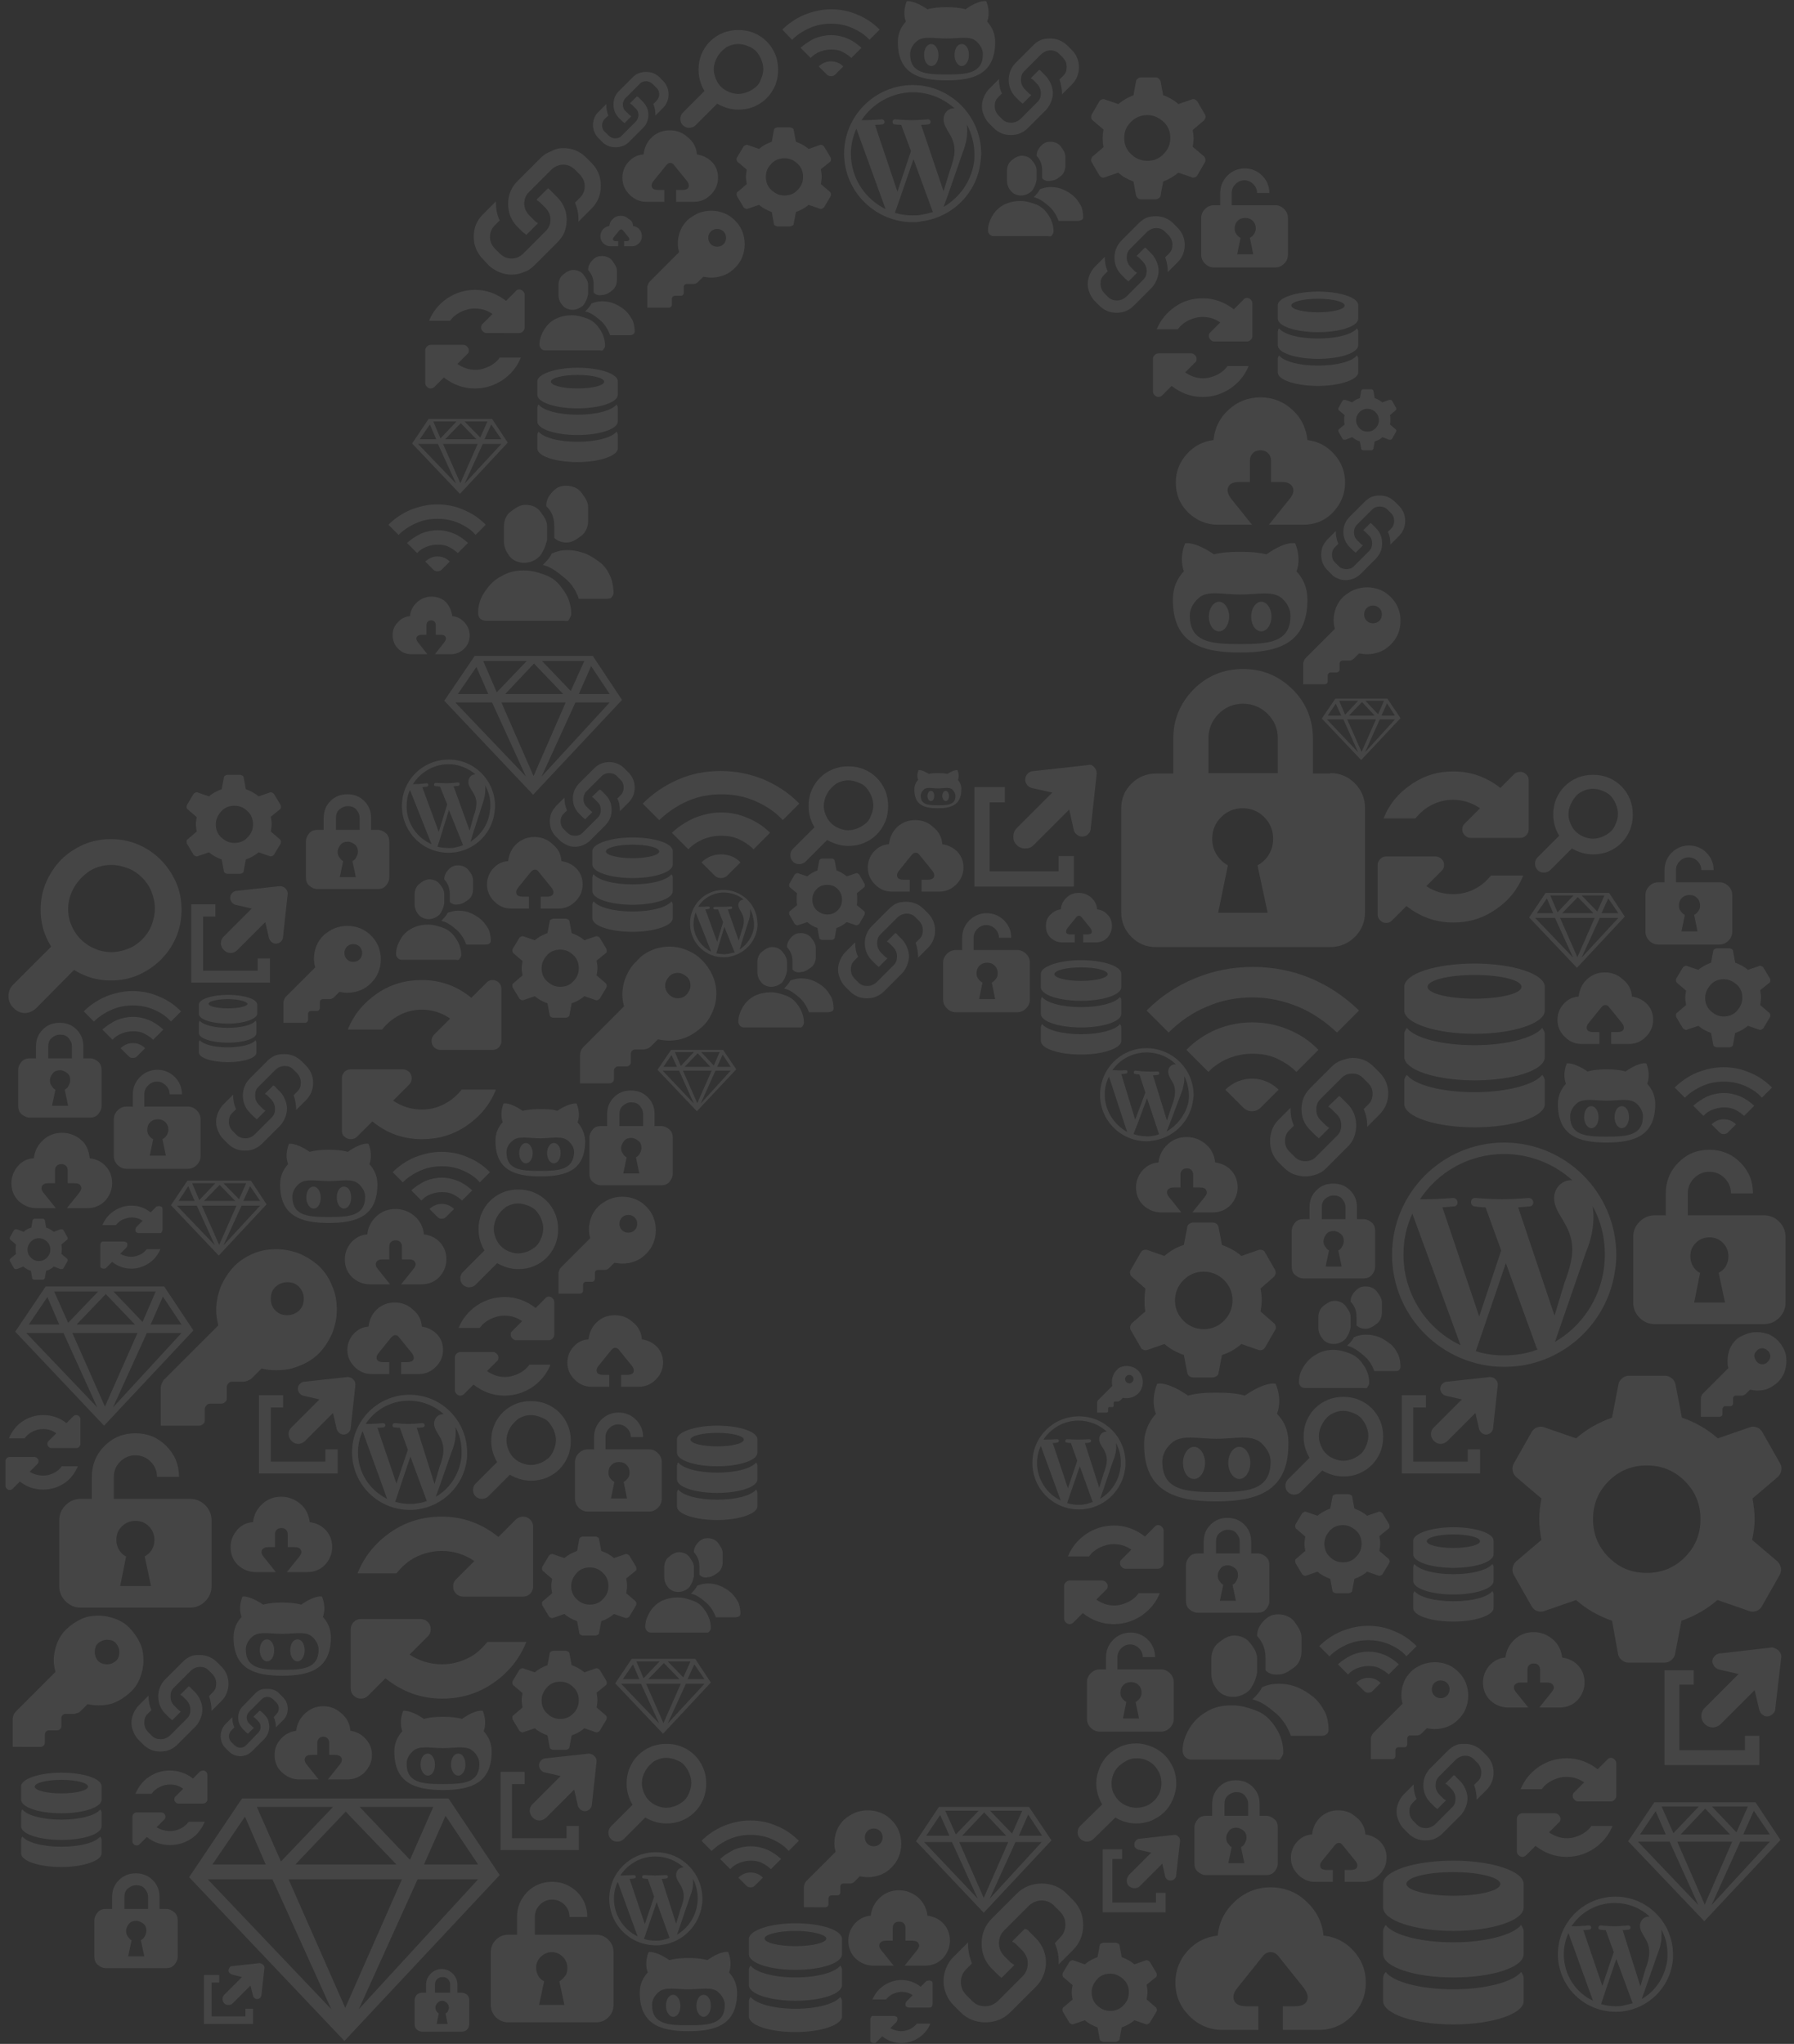 <svg id="Layer_1" xmlns="http://www.w3.org/2000/svg" viewBox="0 0 424 483"><rect x="0" y="0" width="424" height="483" fill="#333333" stroke="none"/><style>.st0{fill:#fff}.st0,.st1{opacity:.09}.st2{fill:#fff}</style><path class="st0" d="M87.3 275.1c.2-.5.8-2.3-.2-4.8 0 0-1.5-.5-4.9 1.9-1.4-.4-3-.5-4.5-.5s-3.1.1-4.5.5c-3.4-2.3-4.9-1.9-4.9-1.9-1 2.5-.4 4.3-.2 4.8-1.2 1.3-1.9 2.9-1.9 4.8 0 7.4 4.8 9.1 11.5 9.1s11.5-1.7 11.5-9.1c0-1.9-.7-3.5-1.9-4.8zm-9.6 12.5c-4.7 0-8.6-.2-8.6-4.8 0-1.1.5-2.1 1.5-3 1.5-1.4 4.2-.7 7.1-.7 3 0 5.6-.7 7.1.7.9.8 1.5 1.9 1.5 3 0 4.6-3.9 4.8-8.6 4.8zm-3.6-7.2c-1 0-1.7 1.1-1.7 2.6 0 1.4.8 2.6 1.7 2.6 1 0 1.7-1.1 1.7-2.6s-.8-2.6-1.7-2.6zm7.2 0c-1 0-1.7 1.1-1.7 2.6s.8 2.6 1.7 2.6 1.7-1.1 1.7-2.6-.7-2.6-1.7-2.6zM255.5 249.2c-5.2 0-9.5-1.4-9.5-3.2v-3.2c0-.3.1-.5.3-.8 1.1 1.4 4.7 2.4 9.2 2.4 4.4 0 8.1-1 9.2-2.4.2.3.3.5.3.8v3.2c0 1.7-4.3 3.2-9.5 3.2zm0-6.4c-5.2 0-9.5-1.4-9.5-3.2v-3.2c0-.2.1-.3.1-.5 0-.1.1-.2.2-.3 1.1 1.4 4.7 2.4 9.2 2.4 4.4 0 8.1-1 9.2-2.4.1.1.1.2.2.3.1.2.1.3.1.5v3.2c0 1.8-4.3 3.2-9.5 3.2zm0-6.3c-5.2 0-9.5-1.4-9.5-3.2v-1.6-1.6c0-1.7 4.3-3.2 9.5-3.2s9.5 1.4 9.5 3.2v3.2c0 1.8-4.3 3.2-9.5 3.2zm0-7.9c-3.5 0-6.3.7-6.3 1.6s2.8 1.6 6.3 1.6 6.3-.7 6.3-1.6-2.8-1.6-6.3-1.6zM105.7 179.5c-6.1.2-10.9 5.2-10.7 11.3.2 6.1 5.2 10.9 11.3 10.7.5 0 1-.1 1.4-.1 4.9-.8 8.7-4.7 9.2-9.7.1-.5.1-1 .1-1.5-.2-6.1-5.2-10.9-11.3-10.7zm-9.6 11.2c0-1.4.2-2.8.8-4l5.1 12.8c-3.4-1.5-5.8-4.8-5.9-8.8zm11.4 9.6c-.4.1-.8.1-1.3.1-1 0-1.9-.1-2.8-.3l1-3.2 1.7-5.5 3.3 8.2.1.1c-.6.3-1.3.4-2 .6zm-.3-14.5c.6 0 1.1-.1 1.1-.1.5-.1.4-.9-.1-.8 0 0-1.6.2-2.6.2s-2.6-.1-2.6-.1c-.5 0-.6.8 0 .8 0 0 .5 0 1 .1l1.7 4.2-2 6.5-3.9-10.6c.6 0 1.1-.1 1.1-.1.5-.1.4-.9-.1-.8 0 0-1.6.2-2.6.2h-.6c1.7-2.7 4.7-4.6 8.1-4.7 2.6-.1 4.9.9 6.7 2.4h-.1c-1 0-1.6.9-1.6 1.8 0 .8.5 1.5 1 2.3.4.6.9 1.5.9 2.7 0 .8-.2 1.9-.7 3.2l-.9 3.3-3.8-10.5zm4 13.1l.7-2.3 2.1-6.5c.5-1.4.7-2.6.7-3.6 0-.4 0-.7-.1-1 .8 1.4 1.3 3 1.3 4.7 0 .5 0 .9-.1 1.3-.3 3.2-2.1 5.8-4.6 7.4zM98.8 104.9l9 9.4-4.3-9.4h-4.7zm5.9 0l4.1 9.3 4.1-9.3h-8.2zm13.8 0h-4.4l-4.3 9.4 8.7-9.4zm-13.3-1.1h7.4l-3.7-3.8-3.7 3.8zm10-4.2h-5.4l3.7 3.8 1.7-3.8zm-12.8 0l1.7 4 3.8-4h-5.5zm16.1 4.2l-2.4-3.5-1.6 3.5h4zm-19.3 0h3.9l-1.5-3.5-2.4 3.5zm2.1-4.8h15l3.7 5.6-11.3 12.1-11.3-11.9 3.9-5.8zM241.2 47.5c1.3 0 2.6.4 3.9.9 1.3.6 2.1 1.5 2.8 2.6.7 1.1 1.1 2.4 1.1 3.7 0 .4-.2.6-.4.9-.2.4-.6.2-.9.2h-12.9c-.4 0-.7-.2-.9-.4-.2-.2-.4-.6-.4-.9 0-1.3.4-2.4 1.1-3.6.7-1.1 1.5-1.9 2.8-2.6 1.4-.6 2.5-.8 3.8-.8zm2.7-2.4c-.7.7-1.7 1.1-2.6 1.1-.9 0-1.9-.4-2.4-1.1-.6-.7-.9-1.5-.9-2.4v-2.4c0-.9.4-1.9 1.1-2.4.7-.6 1.5-1.1 2.4-1.1.9 0 1.9.4 2.4 1.1.6.7 1.1 1.5 1.1 2.4v2.2c-.2 1.1-.6 1.9-1.1 2.6zm4.4-.9c1.1 0 2.1.2 3 .6.9.4 1.7.9 2.4 1.5s1.3 1.5 1.7 2.2c.4.7.6 1.9.6 2.8 0 .4-.2.6-.4.7s-.6.2-.9.2h-4.5c-.4-1.1-1.1-2.4-2.2-3.4-1.1-.9-2.2-1.9-3.7-2.2.6-.6 1.1-1.1 1.5-1.9.9-.3 1.6-.5 2.5-.5zm-2-2.1v-1.9c0-1.3-.4-2.4-1.3-3.4 0-.9.4-1.7 1.1-2.4.7-.7 1.3-.9 2.2-.9.9 0 1.9.4 2.4 1.1s1.1 1.5 1.1 2.4v2.2c0 .9-.4 1.9-1.1 2.4-.7.6-1.5 1.1-2.4 1.1-.7.2-1.5 0-2-.6z"/><g class="st1"><path class="st2" d="M271.1 58.9l1 1c.7.7 1.2 1.6 1.5 2.6.3 1 .3 2 0 3s-.8 1.9-1.5 2.6l-4.1 4.1c-.6.6-1.2 1-1.9 1.3s-1.4.4-2.2.4-1.5-.1-2.2-.4-1.3-.7-1.9-1.3l-1-1c-.7-.7-1.2-1.6-1.5-2.6-.3-1-.3-2 0-3s.8-1.9 1.5-2.6l2.3-2.3c0 1.2.2 2.4.7 3.4l-.9.9c-.6.6-.8 1.2-.8 2.1 0 .8.3 1.5.8 2.1l1 1c.6.6 1.3.8 2.1.8s1.5-.3 2.1-.8l4.1-4.1c.6-.6.8-1.2.8-2.1 0-.8-.3-1.5-.8-2.1l-1-1c-.2-.2-.4-.3-.6-.4l2-2c.2.1.4.2.5.4zm2.1-7.8c1.6 0 3 .6 4.1 1.7l1 1c1.1 1.1 1.7 2.5 1.7 4.1 0 1.6-.6 3-1.7 4.1l-2.3 2.3c0-1.2-.2-2.4-.6-3.5l.9-.9c.6-.6.8-1.2.8-2.1 0-.8-.3-1.5-.8-2.1l-1-1c-.6-.6-1.3-.8-2-.8-.8 0-1.5.3-2.1.8l-4.1 4.1c-.6.6-.8 1.2-.8 2.1 0 .8.3 1.5.8 2.1l1 1c.1.1.3.3.6.4v.1l-2 2c-.4-.3-.5-.5-.6-.5l-1-1c-1.1-1.1-1.7-2.5-1.7-4.1 0-1.6.6-3 1.7-4.1l4.1-4.1c.6-.6 1.2-1 1.9-1.3.6-.2 1.3-.3 2.1-.3z"/></g><g class="st1"><path class="st2" d="M322.2 288.1c.8 0 1.4.3 2 .8s.8 1.2.8 2v8.4c0 .8-.3 1.4-.8 2s-1.2.8-2 .8h-14.1c-.8 0-1.4-.3-2-.8s-.8-1.2-.8-2v-8.4c0-.8.3-1.4.8-2s1.2-.8 2-.8h1.4v-2.8c0-1.6.5-2.9 1.6-4s2.4-1.6 4-1.6 2.9.5 4 1.6 1.6 2.4 1.6 4v2.8h1.5zm-4.2 0v-2.8c0-.8-.3-1.4-.8-2s-1.2-.8-2-.8-1.4.3-2 .8-.8 1.2-.8 2v2.8h5.6zm-.9 11.2l-.8-3.8c.4-.2.7-.5.9-.9s.4-.8.4-1.3c0-.7-.2-1.3-.7-1.7s-1.1-.7-1.7-.7c-.7 0-1.3.2-1.7.7s-.7 1.1-.7 1.7c0 .5.1.9.4 1.3s.5.7.9.9l-.8 3.8h3.8z"/></g><g class="st1"><path class="st2" d="M301.4 48.5c.8 0 1.5.3 2.1.9.6.6.9 1.3.9 2.1v8.7c0 .8-.3 1.5-.9 2.1-.6.6-1.3.9-2.1.9h-14.5c-.8 0-1.5-.3-2.1-.9-.6-.6-.9-1.3-.9-2.1v-8.7c0-.8.3-1.5.9-2.1.6-.6 1.3-.9 2.1-.9h1.5v-2.9c0-1.6.6-3 1.7-4.1s2.5-1.7 4.1-1.7c1.6 0 3 .6 4.1 1.7 1.1 1.1 1.7 2.5 1.7 4.1h-2.9c0-.8-.3-1.5-.9-2.1-.6-.6-1.3-.9-2.1-.9s-1.5.3-2.1.9c-.6.6-.9 1.3-.9 2.1v2.9h10.3zm-5.2 11.6l-.8-3.9c.4-.2.7-.5 1-.9.2-.4.4-.8.4-1.3 0-.7-.2-1.3-.7-1.8-.5-.5-1.1-.7-1.8-.7s-1.3.2-1.8.7c-.5.5-.7 1.1-.7 1.8 0 .5.1.9.4 1.3.2.4.6.7 1 .9l-.8 3.9h3.8z"/></g><g class="st1"><path class="st2" d="M320 139.4c1-.4 2-.6 3.1-.6s2.1.2 3.1.6 1.8 1 2.5 1.7 1.3 1.5 1.7 2.5.6 2 .6 3.1-.2 2.1-.6 3.1c-.4 1-1 1.8-1.7 2.5s-1.5 1.3-2.5 1.7c-1 .4-2 .6-3.1.6-.6 0-1.3-.1-1.9-.2l-1.2 1.2c-.1.1-.3.3-.6.4-.2.1-.5.1-.7.1h-1.4c-.2 0-.4.1-.5.2-.1.1-.2.3-.2.5v1.4c0 .2-.1.4-.2.5-.1.1-.3.2-.5.2h-1.4c-.2 0-.4.1-.5.2s-.2.3-.2.5v1.4c0 .2-.1.4-.2.5s-.3.2-.5.2H308v-4.9c0-.2.1-.4.2-.7.1-.2.2-.4.4-.6l6.9-6.9c-.2-.7-.3-1.3-.3-2 0-1.1.2-2.1.6-3.1.4-1 1-1.8 1.7-2.5.7-.6 1.6-1.2 2.5-1.6zm3 7.3c.4.4.9.6 1.5.6s1.1-.2 1.5-.6c.4-.4.6-.9.6-1.5s-.2-1.1-.6-1.5c-.4-.4-.9-.6-1.5-.6s-1.1.2-1.5.6c-.4.4-.6.9-.6 1.5s.2 1.1.6 1.5z"/></g><g class="st1"><path class="st2" d="M369.2 391.7c1.5.2 2.8.8 3.8 1.9 1 1.1 1.5 2.4 1.5 4s-.6 3-1.7 4.2c-1.2 1.2-2.6 1.7-4.2 1.7h-4.8l2.9-3.6c.5-.6.7-1.2.4-1.6-.2-.5-.7-.7-1.6-.7H364v-3c0-.4-.1-.8-.4-1.1-.3-.3-.6-.4-1.1-.4s-.8.1-1.1.4c-.3.3-.4.6-.4 1.1v3h-1.5c-.8 0-1.3.2-1.6.7-.2.5-.1 1 .4 1.6l2.9 3.6h-4.8c-1.6 0-3-.6-4.2-1.7-1.2-1.2-1.7-2.6-1.7-4.2 0-1.5.5-2.8 1.5-4 1-1.1 2.3-1.8 3.8-1.9.2-1.7.9-3.1 2.2-4.3 1.3-1.2 2.8-1.7 4.5-1.7s3.2.6 4.5 1.7 2 2.6 2.2 4.3z"/></g><g class="st1"><path class="st2" d="M385.7 235.5c1.4.2 2.6.8 3.6 1.8 1 1.1 1.4 2.3 1.4 3.7 0 1.6-.6 2.9-1.7 4s-2.4 1.7-4 1.7h-4.2v-2.8h1.4c.8 0 1.3-.2 1.5-.6.2-.4.1-1-.4-1.6l-3-3.7c-.2-.3-.5-.5-.9-.5s-.6.2-.9.5l-3 3.7c-.5.6-.6 1.1-.4 1.6.2.4.7.6 1.5.6h1.4v2.8h-4.2c-1.6 0-2.9-.6-4-1.7s-1.7-2.4-1.7-4c0-1.4.5-2.7 1.4-3.7 1-1.1 2.1-1.7 3.6-1.8.2-1.6.8-3 2-4.1 1.2-1.1 2.6-1.6 4.2-1.6s3 .5 4.2 1.6c1.4 1.1 2.1 2.5 2.2 4.1z"/></g><g class="st1"><path class="st2" d="M10.2 348.7c.9 0 1.7-.2 2.5-.6s1.4-.9 1.9-1.6h3.8c-.7 1.6-1.7 3-3.2 4s-3.2 1.5-5 1.5c-2 0-3.9-.6-5.5-1.9L3 351.8c-.2.2-.4.3-.7.3s-.5-.1-.7-.3-.3-.4-.3-.7v-5.8c0-.3.1-.5.3-.7s.4-.3.7-.3h5.8c.3 0 .5.1.7.3s.3.4.3.7c0 .3-.1.5-.3.7L7 347.8c1 .6 2.1.9 3.2.9zm7.8-14.3c.3 0 .5.1.7.3s.3.4.3.7v5.8c0 .3-.1.5-.3.7s-.4.3-.7.3h-5.8c-.3 0-.5-.1-.7-.3s-.3-.4-.3-.7c0-.3.1-.5.3-.7l1.8-1.8c-.9-.7-2-1-3.1-1-.9 0-1.7.2-2.5.6s-1.4.9-1.9 1.6H2.1c.7-1.6 1.7-3 3.2-4s3.1-1.5 4.9-1.5c2 0 3.9.6 5.5 1.9l1.7-1.7c.1-.1.4-.2.6-.2z"/></g><g class="st1"><path class="st2" d="M36.4 238.6c-1.6-.7-3.2-1-5-1-1.8 0-3.4.3-5 1s-3 1.6-4.2 2.8l-2.4-2.4c1.5-1.5 3.3-2.7 5.2-3.5 2-.8 4.1-1.3 6.3-1.3s4.3.4 6.3 1.3c2 .8 3.7 2 5.2 3.5l-2.4 2.4c-1-1.2-2.4-2.1-4-2.8zm-8.9 2.5c1.2-.5 2.6-.8 3.9-.8 1.4 0 2.7.3 3.9.8s2.3 1.3 3.3 2.2l-2.4 2.4c-.6-.6-1.4-1.1-2.2-1.5-.8-.4-1.7-.5-2.6-.5-.9 0-1.8.2-2.6.5s-1.6.8-2.2 1.5l-2.4-2.4c1-.9 2.1-1.6 3.3-2.2zm3.9 5.4c1.1 0 2.1.4 2.9 1.2l-1.9 1.9c-.3.3-.6.4-1 .4s-.7-.1-1-.4l-1.9-1.9c.9-.8 1.8-1.2 2.9-1.2z"/></g><g class="st1"><path class="st2" d="M133.9 434.4v-2.9h2.9v5.7h-18.5v-18.5h5.7v2.9h-3v12.8h12.9zm6.6-19.4c.3.3.5.7.5 1.2l-1.1 10.1c0 .5-.2.9-.5 1.2-.3.3-.7.5-1.2.5-.3 0-.6-.1-.9-.3-.3-.2-.5-.5-.7-.9l-.9-3.9-6.6 6.6c-.4.4-1 .7-1.6.7-.6 0-1.1-.2-1.6-.7-.4-.4-.7-1-.7-1.6 0-.6.2-1.1.7-1.6l6.6-6.6-3.9-.9c-.4-.1-.7-.4-.9-.7-.2-.3-.3-.6-.3-.9 0-.5.2-.9.5-1.2.3-.3.7-.5 1.2-.5l10.1-1.1c.6.1 1 .2 1.3.6z"/></g><g class="st1"><path class="st2" d="M194 43.5l2.1 1.8c.2.1.2.3.3.5 0 .2 0 .4-.1.6l-1.5 2.5c-.1.2-.3.3-.5.4s-.4.1-.6 0l-2.6-.9c-.9.8-1.9 1.3-3 1.7l-.5 2.7c0 .2-.1.4-.3.5s-.4.2-.6.2h-2.9c-.2 0-.4-.1-.6-.2-.2-.1-.3-.3-.3-.5l-.5-2.7c-1.1-.4-2.1-.9-3-1.7l-2.6.9c-.2.1-.4.1-.6 0s-.4-.2-.5-.4l-1.5-2.5c-.1-.2-.1-.4-.1-.6s.1-.4.3-.5l2.1-1.8c-.1-.6-.2-1.1-.2-1.7s.1-1.1.2-1.7l-2.1-1.8c-.2-.1-.2-.3-.3-.5s0-.4.1-.6l1.5-2.5c.1-.2.3-.3.5-.4s.4-.1.6 0l2.6.9c.9-.8 1.9-1.3 3-1.7l.5-2.7c0-.2.1-.4.3-.5.2-.1.4-.2.6-.2h2.9c.2 0 .4.1.6.2s.3.3.3.5l.5 2.7c1.1.4 2.1.9 3 1.7l2.6-.9c.2-.1.4-.1.6 0s.4.2.5.4l1.5 2.5c.1.2.1.4.1.6 0 .2-.1.4-.3.5L194 40c.1.6.2 1.2.2 1.7 0 .6-.1 1.2-.2 1.8zm-8.6 2.7c1.2 0 2.3-.4 3.1-1.3.9-.9 1.3-1.9 1.3-3.1s-.4-2.3-1.3-3.1c-.9-.9-1.9-1.3-3.1-1.3-1.2 0-2.3.4-3.1 1.3-.9.9-1.3 1.9-1.3 3.1s.4 2.3 1.3 3.1 1.8 1.3 3.1 1.3z"/></g><g class="st1"><path class="st2" d="M304.4 352.6c-.4-.4-.6-.9-.6-1.5s.2-1.1.6-1.5l5.1-5.1c-.9-1.5-1.4-3.2-1.4-5 0-1.3.2-2.5.7-3.7.5-1.2 1.2-2.2 2-3 .8-.8 1.8-1.5 3-2s2.4-.7 3.7-.7 2.5.2 3.7.7c1.2.5 2.2 1.2 3 2 .8.8 1.5 1.8 2 3s.7 2.4.7 3.7-.2 2.5-.7 3.7-1.2 2.2-2 3c-.8.8-1.8 1.5-3 2s-2.4.7-3.7.7c-1.8 0-3.4-.5-5-1.4l-5.1 5.1c-.4.4-1 .6-1.5.6-.6 0-1.1-.2-1.5-.6zm8.1-16.1c-.5.9-.8 1.9-.8 2.9s.3 2 .8 2.9 1.2 1.6 2.1 2.1c.9.5 1.9.8 2.9.8.8 0 1.5-.2 2.3-.5.7-.3 1.3-.7 1.9-1.2.5-.5.9-1.1 1.2-1.9.3-.7.5-1.5.5-2.3 0-.8-.2-1.5-.5-2.3-.3-.7-.7-1.3-1.2-1.9-.5-.5-1.1-.9-1.9-1.2s-1.5-.5-2.3-.5c-1.1 0-2 .3-2.9.8s-1.6 1.4-2.1 2.3z"/></g><g class="st1"><path class="st2" d="M222.7 199.5c1.4.2 2.6.8 3.6 1.8 1 1.1 1.4 2.3 1.4 3.7 0 1.6-.6 2.9-1.7 4s-2.4 1.7-4 1.7h-4.2v-2.8h1.4c.8 0 1.3-.2 1.5-.6.2-.4.1-1-.4-1.6l-3-3.7c-.2-.3-.5-.5-.9-.5s-.6.2-.9.5l-3 3.7c-.5.6-.6 1.1-.4 1.6.2.4.7.6 1.5.6h1.4v2.8h-4.2c-1.6 0-2.9-.6-4-1.7s-1.7-2.4-1.7-4c0-1.4.5-2.7 1.4-3.7 1-1.1 2.1-1.7 3.6-1.8.2-1.6.8-3 2-4.1 1.2-1.1 2.6-1.6 4.2-1.6s3 .5 4.2 1.6c1.4 1.1 2.1 2.5 2.2 4.1z"/></g><g class="st1"><path class="st2" d="M151.7 316.5c1.4.2 2.6.8 3.6 1.8 1 1.1 1.4 2.3 1.4 3.7 0 1.6-.6 2.9-1.7 4s-2.4 1.7-4 1.7h-4.2v-2.8h1.4c.8 0 1.3-.2 1.5-.6.2-.4.1-1-.4-1.6l-3-3.7c-.2-.3-.5-.5-.9-.5s-.6.2-.9.5l-3 3.7c-.5.6-.6 1.1-.4 1.6.2.4.7.6 1.5.6h1.4v2.8h-4.2c-1.6 0-2.9-.6-4-1.7s-1.7-2.4-1.7-4c0-1.4.5-2.7 1.4-3.7 1-1.1 2.1-1.7 3.6-1.8.2-1.6.8-3 2-4.1 1.2-1.1 2.6-1.6 4.2-1.6s3 .5 4.2 1.6c1.4 1.1 2.1 2.5 2.2 4.1z"/></g><g class="st1"><path class="st2" d="M164.7 36.5c1.4.2 2.6.8 3.6 1.8 1 1.1 1.4 2.3 1.4 3.7 0 1.6-.6 2.9-1.7 4s-2.4 1.7-4 1.7h-4.2v-2.8h1.4c.8 0 1.3-.2 1.5-.6.2-.4.1-1-.4-1.6l-3-3.7c-.2-.3-.5-.5-.9-.5s-.6.2-.9.5l-3 3.7c-.5.6-.6 1.1-.4 1.6.2.4.7.6 1.5.6h1.4v2.8h-4.2c-1.6 0-2.9-.6-4-1.7s-1.7-2.4-1.7-4c0-1.4.5-2.7 1.4-3.7 1-1.1 2.1-1.7 3.6-1.8.2-1.6.8-3 2-4.1 1.2-1.1 2.6-1.6 4.2-1.6s3 .5 4.2 1.6c1.4 1.1 2.1 2.5 2.2 4.1z"/></g><g class="st1"><path class="st2" d="M89.2 196.1c.8 0 1.4.3 2 .8s.8 1.2.8 2v8.4c0 .8-.3 1.4-.8 2s-1.2.8-2 .8H75.1c-.8 0-1.4-.3-2-.8s-.8-1.2-.8-2v-8.4c0-.8.3-1.4.8-2s1.2-.8 2-.8h1.4v-2.8c0-1.6.5-2.9 1.6-4s2.4-1.6 4-1.6 2.9.5 4 1.6 1.6 2.4 1.6 4v2.8h1.5zm-4.2 0v-2.8c0-.8-.3-1.4-.8-2s-1.2-.8-2-.8-1.4.3-2 .8-.8 1.2-.8 2v2.8H85zm-.9 11.2l-.8-3.8c.4-.2.7-.5.9-.9s.4-.8.4-1.3c0-.7-.2-1.3-.7-1.7s-1.1-.7-1.7-.7c-.7 0-1.3.2-1.7.7s-.7 1.1-.7 1.7c0 .5.1.9.4 1.3s.5.7.9.9l-.8 3.8h3.8z"/></g><g class="st1"><path class="st2" d="M299.2 429.1c.8 0 1.4.3 2 .8s.8 1.2.8 2v8.4c0 .8-.3 1.4-.8 2s-1.2.8-2 .8h-14.1c-.8 0-1.4-.3-2-.8s-.8-1.2-.8-2v-8.4c0-.8.3-1.4.8-2s1.2-.8 2-.8h1.4v-2.8c0-1.6.5-2.9 1.6-4s2.4-1.6 4-1.6 2.9.5 4 1.6 1.6 2.4 1.6 4v2.8h1.5zm-4.2 0v-2.8c0-.8-.3-1.4-.8-2s-1.2-.8-2-.8-1.4.3-2 .8-.8 1.2-.8 2v2.8h5.6zm-.9 11.2l-.8-3.8c.4-.2.7-.5.9-.9s.4-.8.4-1.3c0-.7-.2-1.3-.7-1.7s-1.1-.7-1.7-.7c-.7 0-1.3.2-1.7.7s-.7 1.1-.7 1.7c0 .5.1.9.4 1.3s.5.7.9.9l-.8 3.8h3.8z"/></g><g class="st1"><path class="st2" d="M161.4 29.6c-.4-.4-.6-.9-.6-1.5s.2-1.1.6-1.5l5.1-5.1c-.9-1.5-1.4-3.2-1.4-5 0-1.3.2-2.5.7-3.7.5-1.2 1.2-2.2 2-3 .8-.8 1.8-1.5 3-2s2.4-.7 3.7-.7c1.3 0 2.5.2 3.7.7s2.2 1.2 3 2c.8.8 1.5 1.8 2 3s.7 2.4.7 3.7-.2 2.5-.7 3.7c-.5 1.2-1.2 2.2-2 3-.8.8-1.8 1.5-3 2s-2.4.7-3.7.7c-1.8 0-3.4-.5-5-1.4l-5.1 5.1c-.4.4-1 .6-1.5.6-.6 0-1.1-.2-1.5-.6zm8.1-16.1c-.5.9-.8 1.9-.8 2.9s.3 2 .8 2.9c.5.9 1.2 1.6 2.1 2.1.9.5 1.9.8 2.9.8.8 0 1.5-.2 2.3-.5.7-.3 1.3-.7 1.9-1.2s.9-1.1 1.2-1.9c.3-.7.5-1.5.5-2.3 0-.8-.2-1.5-.5-2.3-.3-.7-.7-1.3-1.2-1.9-.5-.5-1.1-.9-1.9-1.2-.7-.3-1.5-.5-2.3-.5-1.1 0-2 .3-2.9.8-.9.7-1.6 1.4-2.1 2.3z"/></g><g class="st1"><path class="st2" d="M3.1 238.1c-.7-.7-1.1-1.7-1.1-2.7 0-1.1.4-2 1.1-2.7l9-9c-1.7-2.7-2.5-5.6-2.5-8.7 0-2.3.4-4.4 1.3-6.5s2.1-3.8 3.5-5.3c1.5-1.5 3.3-2.7 5.3-3.6 2.1-.9 4.2-1.3 6.5-1.3s4.4.4 6.5 1.3c2.1.9 3.8 2.1 5.3 3.6s2.7 3.3 3.6 5.3 1.3 4.2 1.3 6.5-.4 4.4-1.3 6.5-2.1 3.8-3.6 5.3-3.3 2.7-5.3 3.6c-2.1.9-4.2 1.3-6.5 1.3-3.1 0-6-.8-8.7-2.5l-9 9.1c-.8.7-1.7 1.1-2.7 1.1s-1.9-.5-2.7-1.3zm14.4-28.4c-.9 1.6-1.4 3.3-1.4 5.1 0 1.9.5 3.6 1.4 5.1.9 1.6 2.2 2.8 3.7 3.7 1.6.9 3.3 1.4 5.1 1.4 1.4 0 2.7-.3 4-.8 1.3-.5 2.4-1.3 3.3-2.2s1.7-2 2.2-3.3c.5-1.3.8-2.6.8-4s-.3-2.7-.8-4c-.5-1.3-1.3-2.4-2.2-3.3s-2-1.7-3.3-2.2c-1.3-.5-2.6-.8-4-.8-1.9 0-3.6.5-5.1 1.4-1.6 1.1-2.8 2.4-3.7 3.9z"/></g><g class="st1"><path class="st2" d="M39.2 451.1c.8 0 1.4.3 2 .8s.8 1.2.8 2v8.4c0 .8-.3 1.4-.8 2s-1.2.8-2 .8H25.1c-.8 0-1.4-.3-2-.8s-.8-1.2-.8-2v-8.4c0-.8.3-1.4.8-2s1.2-.8 2-.8h1.4v-2.8c0-1.6.5-2.9 1.6-4s2.4-1.6 4-1.6 2.9.5 4 1.6 1.6 2.4 1.6 4v2.8h1.5zm-4.2 0v-2.8c0-.8-.3-1.4-.8-2s-1.2-.8-2-.8-1.4.3-2 .8-.8 1.2-.8 2v2.8H35zm-.9 11.2l-.8-3.8c.4-.2.7-.5.9-.9s.4-.8.4-1.3c0-.7-.2-1.3-.7-1.7s-1.1-.7-1.7-.7c-.7 0-1.3.2-1.7.7s-.7 1.1-.7 1.7c0 .5.1.9.4 1.3s.5.7.9.9l-.8 3.8h3.8z"/></g><g class="st1"><path class="st2" d="M363.4 205.6c-.4-.4-.6-.9-.6-1.5s.2-1.1.6-1.5l5.1-5.1c-.9-1.5-1.4-3.2-1.4-5 0-1.3.2-2.5.7-3.7s1.2-2.2 2-3c.8-.8 1.8-1.5 3-2s2.4-.7 3.7-.7 2.5.2 3.7.7c1.2.5 2.2 1.2 3 2 .8.8 1.5 1.8 2 3s.7 2.4.7 3.7c0 1.3-.2 2.5-.7 3.7s-1.2 2.2-2 3c-.8.8-1.8 1.5-3 2s-2.4.7-3.7.7c-1.8 0-3.4-.5-5-1.4l-5.1 5.1c-.4.4-1 .6-1.5.6-.6 0-1.1-.2-1.5-.6zm8.1-16.1c-.5.9-.8 1.9-.8 2.9 0 1.1.3 2 .8 2.9s1.2 1.6 2.1 2.1 1.9.8 2.9.8c.8 0 1.5-.2 2.3-.5.7-.3 1.3-.7 1.9-1.2.5-.5.9-1.1 1.2-1.9.3-.7.5-1.5.5-2.3 0-.8-.2-1.5-.5-2.3-.3-.7-.7-1.3-1.2-1.9-.5-.5-1.1-.9-1.9-1.2-.7-.3-1.5-.5-2.3-.5-1.1 0-2 .3-2.9.8s-1.6 1.4-2.1 2.3z"/></g><g class="st1"><path class="st2" d="M144.4 434.6c-.4-.4-.6-.9-.6-1.5s.2-1.1.6-1.5l5.1-5.1c-.9-1.5-1.4-3.2-1.4-5 0-1.3.2-2.5.7-3.7.5-1.2 1.2-2.2 2-3 .8-.8 1.8-1.5 3-2s2.4-.7 3.7-.7c1.3 0 2.5.2 3.7.7 1.2.5 2.2 1.2 3 2 .8.8 1.5 1.8 2 3s.7 2.4.7 3.7-.2 2.5-.7 3.7c-.5 1.2-1.2 2.2-2 3-.8.8-1.8 1.5-3 2s-2.4.7-3.7.7c-1.8 0-3.4-.5-5-1.4l-5.1 5.1c-.4.4-1 .6-1.5.6-.6 0-1.1-.2-1.5-.6zm8.1-16.1c-.5.9-.8 1.9-.8 2.9s.3 2 .8 2.9 1.2 1.6 2.1 2.1c.9.5 1.9.8 2.9.8.8 0 1.5-.2 2.3-.5.7-.3 1.3-.7 1.9-1.2.5-.5.9-1.1 1.2-1.9.3-.7.5-1.5.5-2.3 0-.8-.2-1.5-.5-2.3-.3-.7-.7-1.3-1.2-1.9s-1.1-.9-1.9-1.2c-.7-.3-1.5-.5-2.3-.5-1.1 0-2 .3-2.9.8-.9.7-1.6 1.4-2.1 2.3z"/></g><path class="st0" d="M136.5 109.2c-5.2 0-9.5-1.4-9.5-3.2v-3.2c0-.3.1-.5.3-.8 1.1 1.4 4.7 2.4 9.2 2.4s8.1-1 9.2-2.4c.2.3.3.5.3.8v3.2c0 1.7-4.3 3.2-9.5 3.2zm0-6.4c-5.2 0-9.5-1.4-9.5-3.2v-3.2c0-.2.1-.3.1-.5 0-.1.1-.2.2-.3 1.1 1.4 4.7 2.4 9.2 2.4s8.1-1 9.2-2.4c.1.1.1.2.2.3.1.2.1.3.1.5v3.2c0 1.8-4.3 3.2-9.5 3.2zm0-6.3c-5.2 0-9.5-1.4-9.5-3.2v-1.6-1.6c0-1.7 4.3-3.2 9.5-3.2s9.5 1.4 9.5 3.2v3.2c0 1.8-4.3 3.2-9.5 3.2zm0-7.9c-3.5 0-6.3.7-6.3 1.6s2.8 1.6 6.3 1.6 6.3-.7 6.3-1.6-2.8-1.6-6.3-1.6zM169.5 359.2c-5.2 0-9.5-1.4-9.5-3.2v-3.2c0-.3.1-.5.3-.8 1.1 1.4 4.7 2.4 9.2 2.4s8.1-1 9.2-2.4c.2.3.3.5.3.8v3.2c0 1.7-4.3 3.2-9.5 3.2zm0-6.4c-5.2 0-9.5-1.4-9.5-3.2v-3.2c0-.2.1-.3.1-.5 0-.1.1-.2.2-.3 1.1 1.4 4.7 2.4 9.2 2.4s8.1-1 9.2-2.4c.1.1.1.2.2.3.1.2.1.3.1.5v3.2c0 1.8-4.3 3.2-9.5 3.2zm0-6.3c-5.2 0-9.5-1.4-9.5-3.2v-1.6-1.6c0-1.7 4.3-3.2 9.5-3.2s9.5 1.4 9.5 3.2v3.2c0 1.8-4.3 3.2-9.5 3.2zm0-7.9c-3.5 0-6.3.7-6.3 1.6 0 .9 2.8 1.6 6.3 1.6s6.3-.7 6.3-1.6c0-.9-2.8-1.6-6.3-1.6zM14.5 441.2c-5.2 0-9.5-1.4-9.5-3.2v-3.2c0-.3.1-.5.3-.8 1.1 1.4 4.7 2.4 9.2 2.4s8.1-1 9.2-2.4c.2.3.3.5.3.8v3.2c0 1.7-4.3 3.2-9.5 3.2zm0-6.4c-5.2 0-9.5-1.4-9.5-3.2v-3.2c0-.2.1-.3.1-.5 0-.1.1-.2.2-.3 1.1 1.4 4.7 2.4 9.2 2.4s8.1-1 9.2-2.4c.1.1.1.2.2.3.1.2.1.3.1.5v3.2c0 1.8-4.3 3.2-9.5 3.2zm0-6.3c-5.2 0-9.5-1.4-9.5-3.2v-1.6-1.6c0-1.7 4.3-3.2 9.5-3.2s9.5 1.4 9.5 3.2v3.2c0 1.8-4.3 3.2-9.5 3.2zm0-7.9c-3.5 0-6.3.7-6.3 1.6 0 .9 2.8 1.6 6.3 1.6s6.3-.7 6.3-1.6c0-.9-2.8-1.6-6.3-1.6zM343.5 383.2c-5.2 0-9.5-1.4-9.5-3.2v-3.2c0-.3.1-.5.3-.8 1.1 1.4 4.7 2.4 9.2 2.4s8.1-1 9.2-2.4c.2.3.3.5.3.8v3.2c0 1.7-4.3 3.2-9.5 3.2zm0-6.4c-5.2 0-9.5-1.4-9.5-3.2v-3.2c0-.2.1-.3.1-.5 0-.1.1-.2.2-.3 1.1 1.4 4.7 2.4 9.2 2.4s8.1-1 9.2-2.4c.1.1.1.2.2.3.1.2.1.3.1.5v3.2c0 1.8-4.3 3.2-9.5 3.2zm0-6.3c-5.2 0-9.5-1.4-9.5-3.2v-1.6-1.6c0-1.7 4.3-3.2 9.5-3.2s9.5 1.4 9.5 3.2v3.2c0 1.8-4.3 3.2-9.5 3.2zm0-7.9c-3.5 0-6.3.7-6.3 1.6 0 .9 2.8 1.6 6.3 1.6s6.3-.7 6.3-1.6c0-.9-2.8-1.6-6.3-1.6z"/><g class="st1"><path class="st2" d="M144 283.4c1-.4 2-.6 3.1-.6s2.1.2 3.1.6 1.8 1 2.5 1.7 1.3 1.5 1.7 2.5c.4 1 .6 2 .6 3.1s-.2 2.1-.6 3.1c-.4 1-1 1.8-1.7 2.5s-1.5 1.3-2.5 1.7-2 .6-3.1.6c-.6 0-1.3-.1-1.9-.2l-1.2 1.2c-.1.1-.3.3-.6.4-.2.1-.5.1-.7.1h-1.4c-.2 0-.4.1-.5.2s-.2.3-.2.5v1.4c0 .2-.1.4-.2.5-.1.1-.3.2-.5.2h-1.4c-.2 0-.4.1-.5.2-.1.1-.2.3-.2.5v1.4c0 .2-.1.4-.2.5s-.3.2-.5.2H132v-4.9c0-.2.1-.4.2-.7.1-.2.2-.4.4-.6l6.9-6.9c-.2-.7-.3-1.3-.3-2 0-1.1.2-2.1.6-3.1.4-1 1-1.8 1.7-2.5.7-.6 1.6-1.2 2.5-1.6zm3 7.3c.4.4.9.6 1.5.6s1.1-.2 1.5-.6.6-.9.6-1.5-.2-1.1-.6-1.5-.9-.6-1.5-.6-1.1.2-1.5.6-.6.9-.6 1.5.2 1.1.6 1.5z"/></g><g class="st1"><path class="st2" d="M336 393.4c1-.4 2-.6 3.1-.6s2.1.2 3.1.6 1.8 1 2.5 1.7 1.3 1.5 1.7 2.5c.4 1 .6 2 .6 3.1s-.2 2.1-.6 3.1c-.4 1-1 1.8-1.7 2.5s-1.5 1.3-2.5 1.7-2 .6-3.1.6c-.6 0-1.3-.1-1.9-.2l-1.2 1.2c-.1.1-.3.3-.6.4-.2.1-.5.1-.7.1h-1.4c-.2 0-.4.1-.5.2-.1.1-.2.3-.2.5v1.4c0 .2-.1.4-.2.5-.1.1-.3.2-.5.2h-1.4c-.2 0-.4.1-.5.2-.1.1-.2.3-.2.5v1.4c0 .2-.1.4-.2.5s-.3.2-.5.2H324v-4.9c0-.2.1-.4.2-.7.1-.2.2-.4.4-.6l6.9-6.9c-.2-.7-.3-1.3-.3-2 0-1.1.2-2.1.6-3.1.4-1 1-1.8 1.7-2.5s1.6-1.2 2.5-1.6zm3 7.3c.4.4.9.6 1.5.6s1.1-.2 1.5-.6.6-.9.6-1.5-.2-1.1-.6-1.5-.9-.6-1.5-.6-1.1.2-1.5.6-.6.9-.6 1.5.2 1.1.6 1.5z"/></g><g class="st1"><path class="st2" d="M165 50.4c1-.4 2-.6 3.1-.6s2.1.2 3.1.6 1.8 1 2.5 1.7 1.3 1.5 1.7 2.5c.4 1 .6 2 .6 3.1s-.2 2.1-.6 3.1c-.4 1-1 1.8-1.7 2.5s-1.5 1.3-2.5 1.7-2 .6-3.1.6c-.6 0-1.3-.1-1.9-.2l-1.2 1.2c-.1.1-.3.3-.6.4-.2.1-.5.1-.7.1h-1.4c-.2 0-.4.1-.5.2-.1.1-.2.3-.2.5v1.4c0 .2-.1.4-.2.5-.1.1-.3.2-.5.2h-1.4c-.2 0-.4.1-.5.2-.1.1-.2.3-.2.5V72c0 .2-.1.4-.2.5-.1.1-.3.2-.5.2H153v-4.9c0-.2.1-.4.2-.7.1-.2.2-.4.4-.6l6.9-6.9c-.2-.7-.3-1.3-.3-2 0-1.1.2-2.1.6-3.1.4-1 1-1.8 1.7-2.5.7-.6 1.6-1.2 2.5-1.6zm3 7.3c.4.4.9.6 1.5.6s1.1-.2 1.5-.6c.4-.4.6-.9.6-1.5s-.2-1.1-.6-1.5c-.4-.4-.9-.6-1.5-.6s-1.1.2-1.5.6c-.4.4-.6.9-.6 1.5s.2 1.1.6 1.5z"/></g><g class="st1"><path class="st2" d="M202 428.4c1-.4 2-.6 3.1-.6s2.1.2 3.1.6 1.8 1 2.5 1.7 1.3 1.5 1.7 2.5c.4 1 .6 2 .6 3.1s-.2 2.1-.6 3.1c-.4 1-1 1.8-1.7 2.5s-1.5 1.3-2.5 1.7-2 .6-3.1.6c-.6 0-1.3-.1-1.9-.2l-1.2 1.2c-.1.1-.3.3-.6.4-.2.1-.5.1-.7.1h-1.4c-.2 0-.4.1-.5.2s-.2.3-.2.5v1.4c0 .2-.1.4-.2.5-.1.1-.3.2-.5.2h-1.4c-.2 0-.4.1-.5.2-.1.1-.2.3-.2.5v1.4c0 .2-.1.4-.2.5s-.3.2-.5.2H190v-4.9c0-.2.1-.4.2-.7.1-.2.2-.4.4-.6l6.9-6.9c-.2-.7-.3-1.3-.3-2 0-1.1.2-2.1.6-3.1.4-1 1-1.8 1.7-2.5.7-.6 1.6-1.2 2.5-1.6zm3 7.3c.4.4.9.6 1.5.6s1.1-.2 1.5-.6.6-.9.6-1.5-.2-1.1-.6-1.5-.9-.6-1.5-.6-1.1.2-1.5.6-.6.9-.6 1.5.2 1.1.6 1.5z"/></g><g class="st1"><path class="st2" d="M153.4 342.5c.8 0 1.5.3 2.1.9.6.6.9 1.3.9 2.1v8.7c0 .8-.3 1.5-.9 2.1-.6.6-1.3.9-2.1.9h-14.5c-.8 0-1.5-.3-2.1-.9-.6-.6-.9-1.3-.9-2.1v-8.7c0-.8.3-1.5.9-2.1s1.3-.9 2.1-.9h1.5v-2.9c0-1.6.6-3 1.7-4.1 1.1-1.1 2.5-1.7 4.1-1.7s3 .6 4.1 1.7c1.1 1.1 1.7 2.5 1.7 4.1h-2.9c0-.8-.3-1.5-.9-2.1-.6-.6-1.3-.9-2.1-.9s-1.5.3-2.1.9c-.6.6-.9 1.3-.9 2.1v2.9h10.3zm-5.2 11.6l-.8-3.9c.4-.2.7-.5 1-.9s.4-.8.4-1.3c0-.7-.2-1.3-.7-1.8-.5-.5-1.1-.7-1.8-.7s-1.3.2-1.8.7c-.5.5-.7 1.1-.7 1.8 0 .5.1.9.4 1.3s.6.7 1 .9l-.8 3.9h3.8z"/></g><g class="st1"><path class="st2" d="M406.4 208.5c.8 0 1.5.3 2.1.9.6.6.9 1.3.9 2.1v8.7c0 .8-.3 1.5-.9 2.1-.6.6-1.3.9-2.1.9h-14.5c-.8 0-1.5-.3-2.1-.9-.6-.6-.9-1.3-.9-2.1v-8.7c0-.8.3-1.5.9-2.1.6-.6 1.3-.9 2.1-.9h1.5v-2.9c0-1.6.6-3 1.7-4.1 1.1-1.1 2.5-1.7 4.1-1.7 1.6 0 3 .6 4.1 1.7 1.1 1.1 1.7 2.5 1.7 4.1h-2.9c0-.8-.3-1.5-.9-2.1-.6-.6-1.3-.9-2.1-.9s-1.5.3-2.1.9c-.6.6-.9 1.3-.9 2.1v2.9h10.3zm-5.2 11.6l-.8-3.9c.4-.2.7-.5 1-.9s.4-.8.4-1.3c0-.7-.2-1.3-.7-1.8-.5-.5-1.1-.7-1.8-.7s-1.3.2-1.8.7c-.5.5-.7 1.1-.7 1.8 0 .5.1.9.4 1.3s.6.7 1 .9l-.8 3.9h3.8z"/></g><g class="st1"><path class="st2" d="M44.4 261.5c.8 0 1.5.3 2.1.9s.9 1.3.9 2.1v8.7c0 .8-.3 1.5-.9 2.1-.6.6-1.3.9-2.1.9H29.9c-.8 0-1.5-.3-2.1-.9-.6-.6-.9-1.3-.9-2.1v-8.7c0-.8.3-1.5.9-2.1.6-.6 1.3-.9 2.1-.9h1.5v-2.9c0-1.6.6-3 1.7-4.1 1.1-1.1 2.5-1.7 4.1-1.7s3 .6 4.1 1.7c1.1 1.1 1.7 2.5 1.7 4.1h-2.9c0-.8-.3-1.5-.9-2.1-.6-.6-1.3-.9-2.1-.9s-1.5.3-2.1.9c-.6.6-.9 1.3-.9 2.1v2.9h10.3zm-5.2 11.6l-.8-3.9c.4-.2.7-.5 1-.9.2-.4.4-.8.4-1.3 0-.7-.2-1.3-.7-1.8-.5-.5-1.1-.7-1.8-.7s-1.3.2-1.8.7c-.5.5-.7 1.1-.7 1.8 0 .5.1.9.4 1.3.2.4.6.7 1 .9l-.8 3.9h3.8z"/></g><g class="st1"><path class="st2" d="M240.4 224.5c.8 0 1.5.3 2.1.9.6.6.9 1.3.9 2.1v8.7c0 .8-.3 1.5-.9 2.1-.6.6-1.3.9-2.1.9h-14.5c-.8 0-1.5-.3-2.1-.9s-.9-1.3-.9-2.1v-8.7c0-.8.3-1.5.9-2.1.6-.6 1.3-.9 2.1-.9h1.5v-2.9c0-1.6.6-3 1.7-4.1 1.1-1.1 2.5-1.7 4.1-1.7s3 .6 4.1 1.7c1.1 1.1 1.7 2.5 1.7 4.1h-2.9c0-.8-.3-1.5-.9-2.1-.6-.6-1.3-.9-2.1-.9s-1.5.3-2.1.9c-.6.6-.9 1.3-.9 2.1v2.9h10.3zm-5.2 11.6l-.8-3.9c.4-.2.7-.5 1-.9s.4-.8.4-1.3c0-.7-.2-1.3-.7-1.8-.5-.5-1.1-.7-1.8-.7s-1.3.2-1.8.7c-.5.5-.7 1.1-.7 1.8 0 .5.1.9.4 1.3s.6.7 1 .9l-.8 3.9h3.8z"/></g><g class="st1"><path class="st2" d="M130.4 45.3l1.3 1.3c1 1 1.6 2.1 2 3.4.3 1.3.3 2.6 0 3.9-.3 1.3-1 2.4-2 3.4l-5.4 5.4c-.7.7-1.5 1.3-2.5 1.6-.9.4-1.9.6-2.9.6s-2-.2-2.9-.6-1.8-.9-2.5-1.6l-1.3-1.4c-1-1-1.6-2.1-2-3.4-.3-1.3-.3-2.6 0-3.9.3-1.3 1-2.4 2-3.4l3-3c0 1.6.2 3.1.9 4.5l-1.2 1.2c-.7.7-1.1 1.6-1.1 2.7s.4 1.9 1.1 2.7l1.3 1.3c.8.7 1.6 1.1 2.7 1.1s1.9-.4 2.7-1.1l5.4-5.4c.7-.7 1.1-1.6 1.1-2.7s-.4-1.9-1.1-2.7l-1.3-1.3c-.2-.2-.5-.4-.8-.6v-.1-.1l2.6-2.6c.5.3.7.6.9.8zm2.7-10.3c2.1 0 3.9.7 5.4 2.2l1.3 1.3c1.5 1.5 2.2 3.3 2.2 5.4s-.7 3.9-2.2 5.4l-3.1 3.1c.1-1.6-.2-3.1-.8-4.5l1.2-1.2c.7-.7 1.1-1.6 1.1-2.7s-.4-1.9-1.1-2.7l-1.3-1.3c-.8-.7-1.6-1.1-2.7-1.1-1 0-1.9.4-2.7 1.1l-5.4 5.4c-.7.7-1.1 1.6-1.1 2.7s.4 1.9 1.1 2.7l1.3 1.3c.2.2.4.4.8.6v.1l-.1.1-2.6 2.6c-.5-.4-.7-.6-.8-.6l-1.3-1.3c-1.5-1.5-2.2-3.3-2.2-5.4s.7-3.9 2.2-5.4l5.4-5.4c.7-.7 1.5-1.3 2.5-1.6 1-.6 1.9-.8 2.9-.8z"/></g><g class="st1"><path class="st2" d="M212.1 220.9l1 1c.7.7 1.2 1.6 1.5 2.6.3 1 .3 2 0 3s-.8 1.9-1.5 2.6l-4.1 4.1c-.6.6-1.2 1-1.9 1.3s-1.4.4-2.2.4-1.5-.1-2.2-.4-1.3-.7-1.9-1.3l-1-1c-.7-.7-1.2-1.6-1.5-2.6-.3-1-.3-2 0-3s.8-1.9 1.5-2.6l2.3-2.3c0 1.2.2 2.4.7 3.4l-.9.9c-.6.6-.8 1.2-.8 2.1s.3 1.5.8 2.1l1 1c.6.6 1.3.8 2.1.8s1.5-.3 2.1-.8l4.1-4.1c.6-.6.8-1.2.8-2.1s-.3-1.5-.8-2.1l-1-1c-.2-.2-.4-.3-.6-.4l2-2c.2.1.4.2.5.4zm2.1-7.8c1.6 0 3 .6 4.1 1.7l1 1c1.1 1.1 1.7 2.5 1.7 4.1 0 1.6-.6 3-1.7 4.1l-2.3 2.3c0-1.2-.2-2.4-.6-3.5l.9-.9c.6-.6.8-1.2.8-2.1s-.3-1.5-.8-2.1l-1-1c-.6-.6-1.3-.8-2-.8-.8 0-1.5.3-2.1.8l-4.1 4.1c-.6.6-.8 1.2-.8 2.1 0 .8.3 1.5.8 2.1l1 1c.1.1.3.3.6.4v.1l-2 2c-.4-.3-.5-.5-.6-.5l-1-1c-1.1-1.1-1.7-2.5-1.7-4.1s.6-3 1.7-4.1l4.1-4.1c.6-.6 1.2-1 1.9-1.3.6-.2 1.3-.3 2.1-.3z"/></g><g class="st1"><path class="st2" d="M65.1 256.9l1 1c.7.7 1.2 1.6 1.5 2.6.3 1 .3 2 0 3s-.8 1.9-1.5 2.6l-4.1 4.1c-.6.6-1.2 1-1.9 1.3-.7.3-1.4.4-2.2.4s-1.5-.1-2.2-.4c-.7-.3-1.3-.7-1.9-1.3l-1-1c-.7-.7-1.2-1.6-1.5-2.6-.3-1-.3-2 0-3s.8-1.9 1.5-2.6l2.3-2.3c0 1.2.2 2.4.7 3.4l-.9.9c-.6.6-.8 1.2-.8 2.1s.3 1.5.8 2.1l1 1c.6.6 1.3.8 2.1.8s1.5-.3 2.1-.8l4.1-4.1c.6-.6.8-1.2.8-2.1 0-.8-.3-1.5-.8-2.1l-1-1c-.2-.2-.4-.3-.6-.4l2-2c.2.1.4.2.5.4zm2.1-7.8c1.6 0 3 .6 4.1 1.7l1 1c1.1 1.1 1.7 2.5 1.7 4.1 0 1.6-.6 3-1.7 4.1l-2.3 2.3c0-1.2-.2-2.4-.6-3.5l.9-.9c.6-.6.8-1.2.8-2.1 0-.8-.3-1.5-.8-2.1l-1-1c-.6-.6-1.3-.8-2-.8-.8 0-1.5.3-2.1.8l-4.1 4.1c-.6.6-.8 1.2-.8 2.1s.3 1.5.8 2.1l1 1c.1.1.3.3.6.4v.1l-2 2c-.4-.3-.5-.5-.6-.5l-1-1c-1.1-1.1-1.7-2.5-1.7-4.1s.6-3 1.7-4.1l4.1-4.1c.6-.6 1.2-1 1.9-1.3.6-.2 1.3-.3 2.1-.3z"/></g><g class="st1"><path class="st2" d="M344.1 419.9l1 1c.7.7 1.2 1.6 1.5 2.6.3 1 .3 2 0 3s-.8 1.9-1.5 2.6l-4.1 4.1c-.6.6-1.2 1-1.9 1.3-.7.3-1.4.4-2.2.4s-1.5-.1-2.2-.4c-.7-.3-1.3-.7-1.9-1.3l-1-1c-.7-.7-1.2-1.6-1.5-2.6-.3-1-.3-2 0-3s.8-1.9 1.5-2.6l2.3-2.3c0 1.2.2 2.4.7 3.4l-.9.9c-.6.6-.8 1.2-.8 2.1s.3 1.5.8 2.1l1 1c.6.6 1.3.8 2.1.8s1.5-.3 2.1-.8l4.1-4.1c.6-.6.8-1.2.8-2.1 0-.8-.3-1.5-.8-2.1l-1-1c-.2-.2-.4-.3-.6-.4l2-2c.2.1.4.2.5.4zm2.1-7.8c1.6 0 3 .6 4.1 1.7l1 1c1.1 1.1 1.7 2.5 1.7 4.1s-.6 3-1.7 4.1l-2.3 2.3c0-1.2-.2-2.4-.6-3.5l.9-.9c.6-.6.8-1.2.8-2.1 0-.8-.3-1.5-.8-2.1l-1-1c-.6-.6-1.3-.8-2-.8-.8 0-1.5.3-2.1.8l-4.1 4.1c-.6.6-.8 1.2-.8 2.1s.3 1.5.8 2.1l1 1c.1.1.3.3.6.4v.1l-2 2c-.4-.3-.5-.5-.6-.5l-1-1c-1.1-1.1-1.7-2.5-1.7-4.1s.6-3 1.7-4.1l4.1-4.1c.6-.6 1.2-1 1.9-1.3s1.3-.3 2.1-.3z"/></g><path class="st0" d="M135.2 74.5c1.3 0 2.6.4 3.9.9 1.3.6 2.1 1.5 2.8 2.6.7 1.1 1.1 2.4 1.1 3.7 0 .4-.2.6-.4.9-.2.4-.6.2-.9.2h-12.9c-.4 0-.7-.2-.9-.4-.2-.2-.4-.6-.4-.9 0-1.3.4-2.4 1.1-3.6.7-1.1 1.5-1.9 2.8-2.6 1.4-.6 2.5-.8 3.8-.8zm2.7-2.4c-.7.7-1.7 1.1-2.6 1.1-.9 0-1.9-.4-2.4-1.1-.6-.7-.9-1.5-.9-2.4v-2.4c0-.9.4-1.9 1.1-2.4.7-.6 1.5-1.1 2.4-1.1.9 0 1.9.4 2.4 1.1s1.1 1.5 1.1 2.4v2.2c-.2 1.1-.6 1.9-1.1 2.6zm4.4-.9c1.1 0 2.1.2 3 .6.9.4 1.7.9 2.4 1.5s1.3 1.5 1.7 2.2c.4.7.6 1.9.6 2.8 0 .4-.2.6-.4.7-.2.2-.6.2-.9.2h-4.5c-.4-1.1-1.1-2.4-2.2-3.4-1.1-.9-2.2-1.9-3.7-2.2.6-.6 1.1-1.1 1.5-1.9.9-.3 1.6-.5 2.5-.5zm-2-2.1v-1.9c0-1.3-.4-2.4-1.3-3.4 0-.9.4-1.7 1.1-2.4.7-.7 1.3-.9 2.2-.9.9 0 1.9.4 2.4 1.1s1.1 1.5 1.1 2.4v2.2c0 .9-.4 1.9-1.1 2.4-.7.6-1.5 1.1-2.4 1.1-.7.2-1.5 0-2-.6zM101.2 218.5c1.3 0 2.6.4 3.9.9 1.3.6 2.1 1.5 2.8 2.6s1.1 2.4 1.1 3.7c0 .4-.2.6-.4.9-.2.4-.6.2-.9.2H94.9c-.4 0-.7-.2-.9-.4s-.4-.6-.4-.9c0-1.3.4-2.4 1.1-3.6s1.5-1.9 2.8-2.6c1.3-.6 2.4-.8 3.7-.8zm2.7-2.4c-.7.7-1.7 1.1-2.6 1.1s-1.9-.4-2.4-1.1c-.6-.7-.9-1.5-.9-2.4v-2.4c0-.9.4-1.9 1.1-2.4.7-.6 1.5-1.1 2.4-1.1.9 0 1.9.4 2.4 1.1.6.7 1.1 1.5 1.1 2.4v2.2c-.2 1.1-.6 1.9-1.1 2.6zm4.4-.9c1.1 0 2.1.2 3 .6.9.4 1.7.9 2.4 1.5s1.3 1.5 1.7 2.2c.4.7.6 1.9.6 2.8 0 .4-.2.6-.4.7-.2.2-.6.2-.9.2h-4.5c-.4-1.1-1.1-2.4-2.2-3.4-1.1-.9-2.2-1.9-3.7-2.2.6-.6 1.1-1.1 1.5-1.9.9-.3 1.6-.5 2.5-.5zm-2-2.1v-1.9c0-1.3-.4-2.4-1.3-3.4 0-.9.4-1.7 1.1-2.4.7-.7 1.3-.9 2.2-.9s1.9.4 2.4 1.1c.6.7 1.1 1.5 1.1 2.4v2.2c0 .9-.4 1.9-1.1 2.4s-1.5 1.1-2.4 1.1c-.7.2-1.5 0-2-.6zM160.2 377.5c1.3 0 2.6.4 3.9.9s2.1 1.5 2.8 2.6c.7 1.1 1.1 2.4 1.1 3.7 0 .4-.2.6-.4.9s-.6.2-.9.2h-12.9c-.4 0-.7-.2-.9-.4-.2-.2-.4-.6-.4-.9 0-1.3.4-2.4 1.1-3.6.7-1.1 1.5-1.9 2.8-2.6 1.4-.6 2.5-.8 3.8-.8zm2.7-2.4c-.7.7-1.7 1.1-2.6 1.1-.9 0-1.9-.4-2.4-1.1-.6-.7-.9-1.5-.9-2.4v-2.4c0-.9.4-1.9 1.1-2.4.7-.6 1.5-1.1 2.4-1.1.9 0 1.9.4 2.4 1.1s1.1 1.5 1.1 2.4v2.2c-.2 1.1-.6 1.9-1.1 2.6zm4.4-.9c1.1 0 2.1.2 3 .6.9.4 1.7.9 2.4 1.5s1.3 1.5 1.7 2.2c.4.7.6 1.9.6 2.8 0 .4-.2.6-.4.7s-.6.2-.9.2h-4.5c-.4-1.1-1.1-2.4-2.2-3.4-1.1-.9-2.2-1.9-3.7-2.2.6-.6 1.1-1.1 1.5-1.9.9-.3 1.6-.5 2.5-.5zm-2-2.1v-1.9c0-1.3-.4-2.4-1.3-3.4 0-.9.4-1.7 1.1-2.4.7-.7 1.3-.9 2.2-.9.9 0 1.9.4 2.4 1.1s1.1 1.5 1.1 2.4v2.2c0 .9-.4 1.9-1.1 2.4s-1.5 1.1-2.4 1.1c-.7.2-1.5 0-2-.6zM315.2 319c1.4 0 2.8.4 4.2 1 1.4.6 2.2 1.6 3 2.8.8 1.2 1.2 2.6 1.2 4 0 .4-.2.6-.4 1s-.6.2-1 .2h-13.8c-.4 0-.8-.2-1-.4s-.4-.6-.4-1c0-1.4.4-2.6 1.2-3.8s1.6-2 3-2.8c1.4-.8 2.6-1 4-1zm2.8-2.6c-.8.8-1.8 1.2-2.8 1.2s-2-.4-2.6-1.2c-.6-.8-1-1.6-1-2.6v-2.6c0-1 .4-2 1.2-2.6.8-.6 1.6-1.2 2.6-1.2s2 .4 2.6 1.2c.6.8 1.2 1.6 1.2 2.6v2.4c-.2 1.2-.6 2-1.2 2.8zm4.8-1c1.2 0 2.2.2 3.2.6 1 .4 1.8 1 2.6 1.6s1.4 1.6 1.8 2.4.6 2 .6 3c0 .4-.2.6-.4.8-.2.2-.6.2-1 .2h-4.8c-.4-1.2-1.2-2.6-2.4-3.6s-2.4-2-4-2.4c.6-.6 1.2-1.2 1.6-2 1-.4 1.8-.6 2.8-.6zm-2.2-2.2v-2c0-1.4-.4-2.6-1.4-3.6 0-1 .4-1.8 1.2-2.6s1.4-1 2.4-1 2 .4 2.6 1.2 1.2 1.6 1.2 2.6v2.4c0 1-.4 2-1.2 2.6s-1.6 1.2-2.6 1.2c-.8 0-1.6-.2-2.2-.8z"/><g class="st1"><path class="st2" d="M148 376.5l2.1 1.8c.2.1.2.3.3.5 0 .2 0 .4-.1.6l-1.5 2.5c-.1.2-.3.3-.5.4-.2.1-.4.1-.6 0l-2.6-.9c-.9.8-1.9 1.3-3 1.7l-.5 2.7c0 .2-.1.4-.3.5s-.4.2-.6.2h-2.9c-.2 0-.4-.1-.6-.2-.2-.1-.3-.3-.3-.5l-.5-2.7c-1.1-.4-2.1-.9-3-1.7l-2.6.9c-.2.1-.4.1-.6 0-.2-.1-.4-.2-.5-.4l-1.5-2.5c-.1-.2-.1-.4-.1-.6s.1-.4.3-.5l2.1-1.8c-.1-.6-.2-1.1-.2-1.7 0-.6.1-1.1.2-1.7l-2.1-1.8c-.2-.1-.2-.3-.3-.5 0-.2 0-.4.1-.6l1.5-2.5c.1-.2.3-.3.5-.4.2-.1.4-.1.6 0l2.6.9c.9-.8 1.9-1.3 3-1.7l.5-2.7c0-.2.1-.4.3-.5.2-.1.4-.2.6-.2h2.9c.2 0 .4.1.6.2s.3.3.3.5l.5 2.7c1.1.4 2.1.9 3 1.7l2.6-.9c.2-.1.4-.1.6 0 .2.1.4.2.5.4l1.5 2.5c.1.2.1.4.1.6 0 .2-.1.4-.3.5L148 373c.1.6.2 1.2.2 1.7 0 .6-.1 1.2-.2 1.8zm-8.6 2.7c1.2 0 2.3-.4 3.1-1.3.9-.9 1.3-1.9 1.3-3.1 0-1.2-.4-2.3-1.3-3.1-.9-.9-1.9-1.3-3.1-1.3-1.2 0-2.3.4-3.1 1.3s-1.3 1.9-1.3 3.1c0 1.2.4 2.3 1.3 3.1.8.8 1.8 1.3 3.1 1.3z"/></g><g class="st1"><path class="st2" d="M416 237.5l2.1 1.8c.2.1.2.3.3.5 0 .2 0 .4-.1.6l-1.5 2.5c-.1.2-.3.3-.5.4-.2.1-.4.1-.6 0l-2.6-.9c-.9.8-1.9 1.3-3 1.7l-.5 2.7c0 .2-.1.4-.3.5-.2.1-.4.2-.6.2h-2.9c-.2 0-.4-.1-.6-.2-.2-.1-.3-.3-.3-.5l-.5-2.7c-1.1-.4-2.1-.9-3-1.7l-2.6.9c-.2.1-.4.1-.6 0-.2-.1-.4-.2-.5-.4l-1.5-2.5c-.1-.2-.1-.4-.1-.6 0-.2.1-.4.3-.5l2.1-1.8c-.1-.6-.2-1.1-.2-1.7s.1-1.1.2-1.7l-2.1-1.8c-.2-.1-.2-.3-.3-.5 0-.2 0-.4.1-.6l1.5-2.5c.1-.2.3-.3.5-.4.2-.1.4-.1.6 0l2.6.9c.9-.8 1.9-1.3 3-1.7l.5-2.7c0-.2.1-.4.3-.5.2-.1.4-.2.6-.2h2.9c.2 0 .4.1.6.2.2.1.3.3.3.5l.5 2.7c1.1.4 2.1.9 3 1.7l2.6-.9c.2-.1.4-.1.6 0 .2.1.4.2.5.4l1.5 2.5c.1.2.1.4.1.6s-.1.4-.3.5L416 234c.1.6.2 1.2.2 1.7 0 .6-.1 1.2-.2 1.8zm-8.6 2.7c1.2 0 2.3-.4 3.1-1.3s1.3-1.9 1.3-3.1c0-1.2-.4-2.3-1.3-3.1s-1.9-1.3-3.1-1.3c-1.2 0-2.3.4-3.1 1.3s-1.3 1.9-1.3 3.1c0 1.2.4 2.3 1.3 3.1s1.8 1.3 3.1 1.3z"/></g><g class="st1"><path class="st2" d="M326 366.5l2.1 1.8c.2.1.2.3.3.5s0 .4-.1.6l-1.5 2.5c-.1.2-.3.3-.5.4-.2.1-.4.1-.6 0l-2.6-.9c-.9.8-1.9 1.3-3 1.7l-.5 2.7c0 .2-.1.4-.3.5s-.4.2-.6.2h-2.9c-.2 0-.4-.1-.6-.2s-.3-.3-.3-.5l-.5-2.7c-1.1-.4-2.1-.9-3-1.7l-2.6.9c-.2.1-.4.1-.6 0-.2-.1-.4-.2-.5-.4l-1.5-2.5c-.1-.2-.1-.4-.1-.6 0-.2.1-.4.3-.5l2.1-1.8c-.1-.6-.2-1.1-.2-1.7 0-.6.1-1.1.2-1.7l-2.1-1.8c-.2-.1-.2-.3-.3-.5 0-.2 0-.4.1-.6l1.5-2.5c.1-.2.3-.3.5-.4.2-.1.4-.1.6 0l2.6.9c.9-.8 1.9-1.3 3-1.7l.5-2.7c0-.2.1-.4.3-.5s.4-.2.6-.2h2.9c.2 0 .4.1.6.2s.3.3.3.5l.5 2.7c1.1.4 2.1.9 3 1.7l2.6-.9c.2-.1.4-.1.6 0 .2.1.4.2.5.4l1.5 2.5c.1.2.1.4.1.6 0 .2-.1.4-.3.5L326 363c.1.6.2 1.2.2 1.7 0 .6-.1 1.2-.2 1.8zm-8.6 2.7c1.2 0 2.3-.4 3.1-1.3.9-.9 1.3-1.9 1.3-3.1 0-1.2-.4-2.3-1.3-3.1s-1.9-1.3-3.1-1.3c-1.2 0-2.3.4-3.1 1.3s-1.3 1.9-1.3 3.1c0 1.2.4 2.3 1.3 3.1.8.8 1.8 1.3 3.1 1.3z"/></g><g class="st1"><path class="st2" d="M64 196.5l2.1 1.8c.2.1.2.3.3.5 0 .2 0 .4-.1.6l-1.5 2.5c-.1.2-.3.3-.5.4-.2.1-.4.1-.6 0l-2.6-.9c-.9.8-1.9 1.3-3 1.7l-.5 2.7c0 .2-.1.4-.3.5-.2.1-.4.2-.6.2h-2.9c-.2 0-.4-.1-.6-.2-.2-.1-.3-.3-.3-.5l-.5-2.7c-1.1-.4-2.1-.9-3-1.7l-2.6.9c-.2.1-.4.1-.6 0-.2-.1-.4-.2-.5-.4l-1.5-2.5c-.1-.2-.1-.4-.1-.6 0-.2.1-.4.3-.5l2.1-1.8c-.1-.6-.2-1.1-.2-1.7s.1-1.1.2-1.7l-2.1-1.8c-.2-.1-.2-.3-.3-.5 0-.2 0-.4.1-.6l1.5-2.5c.1-.2.3-.3.5-.4.2-.1.4-.1.6 0l2.6.9c.9-.8 1.9-1.3 3-1.7l.5-2.7c0-.2.1-.4.3-.5.2-.1.4-.2.6-.2h2.9c.2 0 .4.1.6.2.2.1.3.3.3.5l.5 2.7c1.1.4 2.1.9 3 1.7l2.6-.9c.2-.1.4-.1.6 0 .2.1.4.2.5.4l1.5 2.5c.1.2.1.4.1.6s-.1.4-.3.5L64 193c.1.6.2 1.2.2 1.7 0 .6-.1 1.2-.2 1.8zm-8.6 2.7c1.2 0 2.3-.4 3.1-1.3.9-.9 1.3-1.9 1.3-3.1 0-1.2-.4-2.3-1.3-3.1-.9-.9-1.9-1.3-3.1-1.3-1.2 0-2.3.4-3.1 1.3s-1.3 1.9-1.3 3.1c0 1.2.4 2.3 1.3 3.1s1.8 1.3 3.1 1.3z"/></g><path class="st0" d="M362.8 216.9l9 9.4-4.3-9.4h-4.7zm5.9 0l4.1 9.3 4.1-9.3h-8.2zm13.8 0h-4.4l-4.3 9.4 8.7-9.4zm-13.3-1.1h7.4l-3.7-3.8-3.7 3.8zm10-4.2h-5.4l3.7 3.8 1.7-3.8zm-12.8 0l1.7 4 3.8-4h-5.5zm16.1 4.2l-2.4-3.5-1.6 3.5h4zm-19.3 0h3.9l-1.5-3.5-2.4 3.5zm2.1-4.8h15l3.7 5.6-11.3 12.1-11.3-11.9 3.9-5.8zM146.8 397.9l9 9.4-4.3-9.4h-4.7zm5.9 0l4.1 9.3 4.1-9.3h-8.2zm13.8 0h-4.4l-4.3 9.4 8.7-9.4zm-13.3-1.1h7.4l-3.7-3.8-3.7 3.8zm10-4.2h-5.4l3.7 3.8 1.7-3.8zm-12.8 0l1.7 4 3.8-4h-5.5zm16.1 4.2l-2.4-3.5-1.6 3.5h4zm-19.3 0h3.9l-1.5-3.5-2.4 3.5zm2.1-4.8h15l3.7 5.6-11.3 12.1-11.3-11.9 3.9-5.8zM387.1 435.2l14.3 15-6.8-15h-7.5zm9.3 0l6.5 14.9 6.5-14.9h-13zm21.9 0h-7l-6.8 15 13.8-15zm-21.1-1.7h11.7l-5.9-6.1-5.8 6.1zm15.9-6.6h-8.5l5.8 6.1 2.7-6.1zm-20.4 0l2.8 6.3 6-6.3h-8.8zm25.6 6.6l-3.8-5.6-2.5 5.6h6.3zm-30.7 0h6.1l-2.4-5.5-3.7 5.5zm3.4-7.6h23.9l5.9 8.9-18 19.2-18-18.9 6.2-9.2zM41.8 284.9l9 9.4-4.3-9.4h-4.7zm5.9 0l4.1 9.3 4.1-9.3h-8.2zm13.8 0h-4.4l-4.3 9.4 8.7-9.4zm-13.3-1.1h7.4l-3.7-3.8-3.7 3.8zm10-4.2h-5.4l3.7 3.8 1.7-3.8zm-12.8 0l1.7 4 3.8-4h-5.5zm16.1 4.2l-2.4-3.5-1.6 3.5h4zm-19.3 0H46l-1.5-3.5-2.3 3.5zm2.1-4.8h15l3.7 5.6-11.3 12.1-11.3-11.9 3.9-5.8zM215.7 20.1c-8.9 0-16.2 7.3-16.2 16.2 0 8.9 7.3 16.2 16.2 16.2.7 0 1.4 0 2.1-.2 7.2-.9 13-6.6 13.9-13.8.1-.7.2-1.5.2-2.2 0-8.9-7.3-16.2-16.2-16.2zm-14.6 16.2c0-2.1.5-4.1 1.3-5.9l6.9 19c-4.8-2.3-8.2-7.3-8.2-13.1zm16.4 14.5c-.6.1-1.2.1-1.9.1-1.4 0-2.8-.2-4.1-.6l1.6-4.6 2.8-8.1 4.5 12.3c0 .1.1.1.1.2-.9.3-1.9.5-3 .7zm.2-21.3c.9 0 1.7-.1 1.7-.1.8-.1.7-1.2-.1-1.2 0 0-2.4.2-3.9.2-1.4 0-3.8-.2-3.8-.2-.8-.1-.9 1.2-.1 1.2 0 0 .7.1 1.5.1l2.3 6.2-3.2 9.6-5.3-15.8c.9 0 1.7-.1 1.7-.1.8-.1.7-1.2-.1-1.2 0 0-2.4.2-3.9.2h-.9c2.6-3.9 7.1-6.6 12.2-6.6 3.8 0 7.2 1.5 9.8 3.8h-.2c-1.4 0-2.4 1.2-2.4 2.6 0 1.2.7 2.2 1.4 3.4.6 1 1.2 2.2 1.2 4 0 1.2-.4 2.8-1.1 4.7l-1.5 4.9-5.3-15.7zm5.3 19.4l1.2-3.3 3.3-9.5c.8-2.1 1.1-3.7 1.1-5.2 0-.5 0-1-.1-1.5 1.1 2.1 1.8 4.5 1.8 7 0 .7 0 1.3-.1 2-.7 4.5-3.4 8.3-7.2 10.5zM255 334.7c-6.1 0-11 4.9-11 11s4.9 11 11 11c.5 0 1 0 1.4-.1 4.9-.6 8.8-4.5 9.5-9.4.1-.5.1-1 .1-1.5 0-6.1-4.9-11-11-11zm-9.9 11c0-1.4.3-2.8.9-4l4.7 12.9c-3.3-1.6-5.6-5-5.6-8.9zm11.2 9.8c-.4.1-.8.1-1.3.1-1 0-1.9-.1-2.8-.4l1.1-3.2 1.9-5.5 3 8.3.1.1c-.7.3-1.3.5-2 .6zm.1-14.5c.6 0 1.1-.1 1.1-.1.5-.1.5-.8-.1-.8 0 0-1.6.1-2.6.1s-2.6-.1-2.6-.1c-.5 0-.6.8-.1.8 0 0 .5.1 1 .1l1.5 4.2-2.2 6.5-3.6-10.7c.6 0 1.1-.1 1.1-.1.5-.1.5-.8-.1-.8 0 0-1.6.1-2.6.1h-.6c1.8-2.7 4.8-4.5 8.3-4.5 2.6 0 4.9 1 6.7 2.6h-.1c-1 0-1.7.8-1.7 1.8 0 .8.5 1.5 1 2.3.4.7.8 1.5.8 2.7 0 .8-.3 1.9-.8 3.2l-1 3.3-3.4-10.6zm3.6 13.2l.8-2.3 2.2-6.5c.6-1.4.8-2.5.8-3.5 0-.4 0-.7-.1-1 .8 1.4 1.2 3 1.2 4.7 0 .5 0 .9-.1 1.3-.4 3.2-2.3 5.8-4.8 7.3zM381.8 448.2c-7.5 0-13.6 6.1-13.6 13.6s6.1 13.6 13.6 13.6c.6 0 1.2 0 1.8-.1 6.1-.8 10.9-5.6 11.7-11.6.1-.6.1-1.2.1-1.8 0-7.6-6.1-13.7-13.6-13.7zm-12.2 13.6c0-1.8.4-3.5 1.1-5l5.8 16c-4.1-1.9-6.9-6.1-6.9-11zm13.8 12.2c-.5.1-1 .1-1.6.1-1.2 0-2.4-.2-3.4-.5l1.3-3.9 2.3-6.8 3.8 10.3c0 .1.1.1.1.2-.8.2-1.6.4-2.5.6zm.1-17.9c.7 0 1.4-.1 1.4-.1.7-.1.6-1-.1-1 0 0-2 .2-3.3.2-1.2 0-3.2-.2-3.2-.2-.7 0-.7 1-.1 1 0 0 .6.1 1.3.1l1.9 5.2-2.7 8-4.5-13.2c.7 0 1.4-.1 1.4-.1.7-.1.6-1-.1-1 0 0-2 .2-3.3.2h-.8c2.2-3.3 5.9-5.5 10.2-5.5 3.2 0 6.1 1.2 8.3 3.2h-.2c-1.2 0-2.1 1-2.1 2.2 0 1 .6 1.9 1.2 2.9.5.8 1 1.9 1 3.4 0 1-.3 2.4-.9 3.9l-1.2 4.1-4.2-13.3zm4.5 16.3l1-2.8 2.8-8c.7-1.7.9-3.1.9-4.4 0-.4 0-.9-.1-1.3 1 1.7 1.5 3.7 1.5 5.9 0 .6 0 1.1-.1 1.7-.6 3.8-2.8 7.1-6 8.9zM155 437.7c-6.1 0-11 4.9-11 11s4.9 11 11 11c.5 0 1 0 1.4-.1 4.9-.6 8.8-4.5 9.5-9.4.1-.5.1-1 .1-1.5 0-6.1-4.9-11-11-11zm-9.9 11c0-1.4.3-2.8.9-4l4.7 12.9c-3.3-1.6-5.6-5-5.6-8.9zm11.2 9.8c-.4.1-.8.1-1.3.1-1 0-1.9-.1-2.8-.4l1.1-3.2 1.9-5.5 3 8.3.1.1c-.7.3-1.3.5-2 .6zm.1-14.5c.6 0 1.1-.1 1.1-.1.5-.1.5-.8-.1-.8 0 0-1.6.1-2.6.1s-2.6-.1-2.6-.1c-.5 0-.6.8-.1.8 0 0 .5.1 1 .1l1.5 4.2-2.2 6.5-3.6-10.7c.6 0 1.1-.1 1.1-.1.5-.1.5-.8-.1-.8 0 0-1.6.1-2.6.1h-.6c1.8-2.7 4.8-4.5 8.3-4.5 2.6 0 4.9 1 6.7 2.6h-.1c-1 0-1.7.8-1.7 1.8 0 .8.5 1.5 1 2.3.4.7.8 1.5.8 2.7 0 .8-.3 1.9-.8 3.2l-1 3.3-3.4-10.6zm3.6 13.2l.8-2.3 2.2-6.5c.6-1.4.8-2.5.8-3.5 0-.4 0-.7-.1-1 .8 1.4 1.2 3 1.2 4.7 0 .5 0 .9-.1 1.3-.4 3.2-2.3 5.8-4.8 7.3z"/><g class="st1"><path class="st2" d="M156.2 266.1c.8 0 1.4.3 2 .8s.8 1.2.8 2v8.4c0 .8-.3 1.4-.8 2s-1.2.8-2 .8h-14.1c-.8 0-1.4-.3-2-.8s-.8-1.2-.8-2v-8.4c0-.8.3-1.4.8-2s1.2-.8 2-.8h1.4v-2.8c0-1.6.5-2.9 1.6-4s2.4-1.6 4-1.6 2.9.5 4 1.6 1.6 2.4 1.6 4v2.8h1.5zm-4.2 0v-2.8c0-.8-.3-1.4-.8-2s-1.2-.8-2-.8-1.4.3-2 .8-.8 1.2-.8 2v2.8h5.6zm-.9 11.2l-.8-3.8c.4-.2.7-.5.9-.9s.4-.8.4-1.3c0-.7-.2-1.3-.7-1.7s-1.1-.7-1.7-.7c-.7 0-1.3.2-1.7.7s-.7 1.1-.7 1.7c0 .5.1.9.4 1.3.2.4.5.7.9.9l-.8 3.8h3.8z"/></g><g class="st1"><path class="st2" d="M201.4 6.6c-1.6-.7-3.2-1-5-1-1.8 0-3.4.3-5 1s-3 1.6-4.2 2.8L184.9 7c1.5-1.5 3.3-2.7 5.2-3.5 2-.8 4.1-1.3 6.3-1.3s4.3.4 6.3 1.3c2 .8 3.7 2 5.2 3.5l-2.4 2.4c-1.1-1.2-2.5-2.1-4.1-2.8zm-8.9 2.5c1.2-.5 2.6-.8 3.9-.8 1.4 0 2.7.3 3.9.8 1.2.5 2.3 1.3 3.3 2.2l-2.4 2.4c-.6-.6-1.4-1.1-2.2-1.5-.8-.4-1.7-.5-2.6-.5-.9 0-1.8.2-2.6.5s-1.6.8-2.2 1.5l-2.4-2.4c1-.9 2.1-1.6 3.3-2.2zm3.9 5.4c1.1 0 2.1.4 2.9 1.2l-1.9 1.9c-.3.3-.6.4-1 .4s-.7-.1-1-.4l-1.9-1.9c.9-.8 1.8-1.2 2.9-1.2z"/></g><g class="st1"><path class="st2" d="M328.4 388.6c-1.6-.7-3.2-1-5-1-1.8 0-3.4.3-5 1s-3 1.6-4.2 2.8l-2.4-2.4c1.5-1.5 3.3-2.7 5.2-3.5 2-.8 4.1-1.3 6.3-1.3s4.3.4 6.3 1.3c2 .8 3.7 2 5.2 3.5l-2.4 2.4c-1-1.2-2.4-2.1-4-2.8zm-8.9 2.5c1.2-.5 2.6-.8 3.9-.8 1.4 0 2.7.3 3.9.8s2.3 1.3 3.3 2.2l-2.4 2.4c-.6-.6-1.4-1.1-2.2-1.5-.8-.4-1.7-.5-2.6-.5-.9 0-1.8.2-2.6.5s-1.6.8-2.2 1.5l-2.4-2.4c1-.9 2.1-1.6 3.3-2.2zm3.9 5.4c1.1 0 2.1.4 2.9 1.2l-1.9 1.9c-.3.3-.6.4-1 .4s-.7-.1-1-.4l-1.9-1.9c.9-.8 1.8-1.2 2.9-1.2z"/></g><g class="st1"><path class="st2" d="M182.4 434.6c-1.6-.7-3.2-1-5-1-1.8 0-3.4.3-5 1s-3 1.6-4.2 2.8l-2.4-2.4c1.5-1.5 3.3-2.7 5.2-3.5 2-.8 4.1-1.3 6.3-1.3s4.3.4 6.3 1.3c2 .8 3.7 2 5.2 3.5l-2.4 2.4c-1-1.2-2.4-2.1-4-2.8zm-8.9 2.5c1.2-.5 2.6-.8 3.9-.8 1.4 0 2.7.3 3.9.8 1.2.5 2.3 1.3 3.3 2.2l-2.4 2.4c-.6-.6-1.4-1.1-2.2-1.5-.8-.4-1.7-.5-2.6-.5-.9 0-1.8.2-2.6.5s-1.6.8-2.2 1.5l-2.4-2.4c1-.9 2.1-1.6 3.3-2.2zm3.9 5.4c1.1 0 2.1.4 2.9 1.2l-1.9 1.9c-.3.3-.6.4-1 .4s-.7-.1-1-.4l-1.9-1.9c.9-.8 1.8-1.2 2.9-1.2z"/></g><g class="st1"><path class="st2" d="M412.4 256.6c-1.6-.7-3.2-1-5-1-1.8 0-3.4.3-5 1s-3 1.6-4.2 2.8l-2.4-2.4c1.5-1.5 3.3-2.7 5.2-3.5 2-.8 4.1-1.3 6.3-1.3s4.3.4 6.3 1.3c2 .8 3.7 2 5.2 3.5l-2.4 2.4c-1-1.2-2.4-2.1-4-2.8zm-8.9 2.5c1.2-.5 2.6-.8 3.9-.8 1.4 0 2.7.3 3.9.8s2.3 1.3 3.3 2.2l-2.4 2.4c-.6-.6-1.4-1.1-2.2-1.5-.8-.4-1.7-.5-2.6-.5-.9 0-1.8.2-2.6.5s-1.6.8-2.2 1.5l-2.4-2.4c1-.9 2.1-1.6 3.3-2.2zm3.9 5.4c1.1 0 2.1.4 2.9 1.2l-1.9 1.9c-.3.3-.6.4-1 .4s-.7-.1-1-.4l-1.9-1.9c.9-.8 1.8-1.2 2.9-1.2z"/></g><path class="st0" d="M271.3 247.7c-6.1-.2-11.1 4.6-11.3 10.7-.2 6.1 4.6 11.1 10.7 11.3.5 0 1 0 1.4-.1 4.9-.5 8.9-4.2 9.8-9.1.1-.5.1-1 .2-1.5.1-6.1-4.7-11.1-10.8-11.3zm-10.2 10.7c0-1.4.4-2.8 1-4l4.3 13.1c-3.2-1.8-5.4-5.2-5.3-9.1zm10.9 10.1c-.4 0-.8.1-1.3 0-1 0-1.9-.2-2.8-.5l1.2-3.1 2-5.4 2.8 8.4s0 .1.1.1c-.7.3-1.3.4-2 .5zm.5-14.4c.6 0 1.1-.1 1.1-.1.5 0 .5-.8 0-.8 0 0-1.6.1-2.6 0-1 0-2.6-.2-2.6-.2-.5-.1-.6.8-.1.8 0 0 .5.1 1 .1l1.4 4.3-2.4 6.4-3.3-10.8c.6 0 1.1-.1 1.1-.1.5 0 .5-.8 0-.8 0 0-1.6.1-2.6 0h-.6c1.8-2.6 4.9-4.3 8.4-4.2 2.6.1 4.9 1.1 6.6 2.8h-.1c-1 0-1.7.8-1.7 1.7 0 .8.4 1.5.9 2.3.4.7.8 1.5.7 2.8 0 .8-.3 1.9-.8 3.2l-1.1 3.3-3.3-10.7zm3.2 13.3l.9-2.2 2.4-6.4c.6-1.4.8-2.5.9-3.5v-1c.7 1.4 1.1 3.1 1.1 4.8 0 .5-.1.9-.1 1.3-.7 3-2.6 5.5-5.2 7zM233.3 5.1c.2-.5.8-2.3-.2-4.8 0 0-1.5-.5-4.9 1.9-1.4-.4-3-.5-4.5-.5s-3.1.1-4.5.5c-3.4-2.3-4.9-1.9-4.9-1.9-1 2.5-.4 4.3-.2 4.8-1.2 1.3-1.9 2.9-1.9 4.8 0 7.4 4.8 9.1 11.5 9.1s11.5-1.7 11.5-9.1c0-1.9-.7-3.5-1.9-4.8zm-9.6 12.5c-4.7 0-8.6-.2-8.6-4.8 0-1.1.5-2.1 1.5-3 1.5-1.4 4.2-.7 7.1-.7 3 0 5.6-.7 7.1.7.9.8 1.5 1.9 1.5 3 0 4.6-3.9 4.8-8.6 4.8zm-3.6-7.2c-1 0-1.7 1.1-1.7 2.6s.8 2.6 1.7 2.6c1 0 1.7-1.1 1.7-2.6s-.8-2.6-1.7-2.6zm7.2 0c-1 0-1.7 1.1-1.7 2.6s.8 2.6 1.7 2.6 1.7-1.1 1.7-2.6-.7-2.6-1.7-2.6zM306.4 135c.3-.6 1.1-3.2-.3-6.6 0 0-2.1-.7-6.8 2.6-2-.5-4.1-.6-6.2-.6-2.1 0-4.2.1-6.2.6-4.7-3.2-6.8-2.6-6.8-2.6-1.4 3.4-.5 6-.3 6.6-1.6 1.7-2.6 3.9-2.6 6.7 0 10.2 6.6 12.5 15.9 12.5 9.2 0 15.9-2.3 15.9-12.5 0-2.8-1-5-2.6-6.7zm-13.3 17.2c-6.6 0-11.9-.3-11.9-6.7 0-1.5.7-2.9 2-4.1 2.1-2 5.8-.9 9.9-.9 4.1 0 7.7-1 9.9.9 1.3 1.2 2 2.6 2 4.1 0 6.4-5.3 6.7-11.9 6.7zm-5-10c-1.3 0-2.4 1.6-2.4 3.5 0 2 1.1 3.5 2.4 3.5 1.3 0 2.4-1.6 2.4-3.5s-1.1-3.5-2.4-3.5zm10 0c-1.3 0-2.4 1.6-2.4 3.5 0 2 1.1 3.5 2.4 3.5s2.4-1.6 2.4-3.5-1.1-3.5-2.4-3.5zM172.3 466.1c.2-.5.8-2.3-.2-4.8 0 0-1.5-.5-4.9 1.9-1.4-.4-3-.5-4.5-.5s-3.1.1-4.5.5c-3.4-2.3-4.9-1.9-4.9-1.9-1 2.5-.4 4.3-.2 4.8-1.2 1.3-1.9 2.9-1.9 4.8 0 7.4 4.8 9.1 11.5 9.1s11.5-1.7 11.5-9.1c0-1.9-.7-3.5-1.9-4.8zm-9.6 12.5c-4.7 0-8.6-.2-8.6-4.8 0-1.1.5-2.1 1.5-3 1.5-1.4 4.2-.7 7.1-.7 3 0 5.6-.7 7.1.7.9.8 1.5 1.9 1.5 3 0 4.6-3.9 4.8-8.6 4.8zm-3.6-7.2c-1 0-1.7 1.1-1.7 2.6 0 1.4.8 2.6 1.7 2.6 1 0 1.7-1.1 1.7-2.6s-.8-2.6-1.7-2.6zm7.2 0c-1 0-1.7 1.1-1.7 2.6s.8 2.6 1.7 2.6 1.7-1.1 1.7-2.6-.7-2.6-1.7-2.6zM389.3 256.1c.2-.5.8-2.3-.2-4.8 0 0-1.5-.5-4.9 1.9-1.4-.4-3-.5-4.5-.5s-3.1.1-4.5.5c-3.4-2.3-4.9-1.9-4.9-1.9-1 2.5-.4 4.3-.2 4.8-1.2 1.3-1.9 2.9-1.9 4.8 0 7.4 4.8 9.1 11.5 9.1s11.5-1.7 11.5-9.1c0-1.9-.7-3.5-1.9-4.8zm-9.6 12.5c-4.7 0-8.6-.2-8.6-4.8 0-1.1.5-2.1 1.5-3 1.5-1.4 4.2-.7 7.1-.7 3 0 5.6-.7 7.1.7.9.8 1.5 1.9 1.5 3 0 4.6-3.9 4.8-8.6 4.8zm-3.6-7.2c-1 0-1.7 1.1-1.7 2.6 0 1.4.8 2.6 1.7 2.6 1 0 1.7-1.1 1.7-2.6s-.8-2.6-1.7-2.6zm7.2 0c-1 0-1.7 1.1-1.7 2.6s.8 2.6 1.7 2.6 1.7-1.1 1.7-2.6-.7-2.6-1.7-2.6z"/><g class="st1"><path class="st2" d="M246.1 16.9l1 1c.7.7 1.2 1.6 1.5 2.6.3 1 .3 2 0 3s-.8 1.9-1.5 2.6l-4.1 4.1c-.6.6-1.2 1-1.9 1.3s-1.4.4-2.2.4-1.5-.1-2.2-.4-1.3-.7-1.9-1.3l-1-1c-.7-.7-1.2-1.6-1.5-2.6-.3-1-.3-2 0-3s.8-1.9 1.5-2.6l2.3-2.3c0 1.2.2 2.4.7 3.4l-.9.9c-.6.6-.8 1.2-.8 2.1 0 .8.3 1.5.8 2.1l1 1c.6.6 1.3.8 2.1.8s1.5-.3 2.1-.8l4.1-4.1c.6-.6.8-1.2.8-2.1 0-.8-.3-1.5-.8-2.1l-1-1c-.2-.2-.4-.3-.6-.4l2-2c.2.1.4.2.5.4zm2.1-7.8c1.6 0 3 .6 4.1 1.7l1 1c1.1 1.1 1.7 2.5 1.7 4.1s-.6 3-1.7 4.1l-2.3 2.3c0-1.2-.2-2.4-.6-3.5l.9-.9c.6-.6.8-1.2.8-2.1s-.3-1.5-.8-2.1l-1-1c-.6-.6-1.3-.8-2-.8-.8 0-1.5.3-2.1.8l-4.1 4.1c-.6.6-.8 1.2-.8 2.1 0 .8.3 1.5.8 2.1l1 1c.1.1.3.3.6.4v.1l-2 2c-.4-.3-.5-.5-.6-.5l-1-1c-1.1-1.1-1.7-2.5-1.7-4.1 0-1.6.6-3 1.7-4.1l4.1-4.1c.6-.6 1.2-1 1.9-1.3.6-.2 1.3-.3 2.1-.3z"/></g><g class="st1"><path class="st2" d="M281.9 34.7l2.6 2.2c.2.2.3.4.4.7 0 .3 0 .5-.1.7l-1.8 3.1c-.1.2-.3.4-.6.5-.3.1-.5.1-.7 0l-3.2-1.1c-1.1.9-2.3 1.6-3.6 2.1l-.6 3.3c0 .2-.2.5-.4.6s-.4.3-.7.3h-3.6c-.3 0-.5-.1-.7-.3s-.3-.4-.4-.6l-.6-3.3c-1.4-.5-2.6-1.2-3.6-2.1l-3.2 1.1c-.2.1-.5.1-.7 0-.3-.1-.4-.3-.6-.5l-1.8-3.1c-.1-.2-.2-.5-.1-.7s.2-.5.3-.6l2.6-2.2c-.1-.7-.2-1.4-.2-2.1 0-.7.1-1.4.2-2.1l-2.6-2.2c-.2-.2-.3-.4-.3-.6 0-.3 0-.5.1-.7l1.8-3.1c.1-.2.3-.4.6-.5s.5-.1.7 0l3.2 1.1c1.1-.9 2.3-1.6 3.6-2.1l.6-3.3c0-.2.2-.5.4-.6.2-.2.4-.3.7-.3h3.6c.2 0 .5.1.7.3.2.2.3.4.4.6l.6 3.3c1.4.5 2.6 1.2 3.6 2.1l3.2-1.1c.2-.1.5-.1.7 0s.4.3.6.5l1.8 3.1c.1.2.2.4.1.7s-.2.5-.4.7l-2.6 2.2c.1.8.2 1.5.2 2.1 0 .4-.1 1.1-.2 1.9zM271.2 38c1.5 0 2.8-.5 3.8-1.6 1.1-1.1 1.6-2.3 1.6-3.8s-.5-2.8-1.6-3.8-2.3-1.6-3.8-1.6-2.8.5-3.9 1.6-1.6 2.3-1.6 3.8.5 2.8 1.6 3.8c1.1 1.1 2.4 1.6 3.9 1.6z"/></g><g class="st1"><path class="st2" d="M112.3 87.4c1.2 0 2.2-.3 3.3-.8 1-.5 1.9-1.2 2.5-2.1h5c-.9 2.2-2.3 3.9-4.3 5.3-2 1.3-4.1 2-6.6 2-2.7 0-5.1-.9-7.3-2.6l-2.2 2.2c-.3.3-.6.4-.9.4-.3 0-.6-.1-.9-.4-.3-.3-.4-.6-.4-.9v-7.7c0-.3.1-.6.4-.9.3-.3.6-.4.9-.4h7.7c.3 0 .6.1.9.4.3.3.4.6.4.9 0 .4-.1.7-.4.9l-2.3 2.3c1.3.9 2.7 1.4 4.2 1.4zm10.4-19c.3 0 .6.1.9.4.3.3.4.6.4.9v7.7c0 .3-.1.6-.4.9-.3.3-.6.4-.9.4H115c-.3 0-.6-.1-.9-.4-.3-.3-.4-.6-.4-.9 0-.4.1-.7.4-.9l2.3-2.3c-1.3-.9-2.6-1.3-4.2-1.3-1.2 0-2.2.3-3.3.8-1 .5-1.9 1.2-2.5 2.1h-5c.9-2.2 2.3-3.9 4.3-5.3 2-1.3 4.1-2 6.6-2 2.7 0 5.1.9 7.3 2.6l2.2-2.2c.3-.4.6-.5.9-.5z"/></g><g class="st1"><path class="st2" d="M284.3 89.4c1.2 0 2.2-.3 3.3-.8 1-.5 1.9-1.2 2.5-2.1h5c-.9 2.2-2.3 3.9-4.3 5.3-2 1.3-4.1 2-6.6 2-2.7 0-5.1-.9-7.3-2.6l-2.2 2.2c-.3.3-.6.4-.9.4s-.6-.1-.9-.4c-.3-.3-.4-.6-.4-.9v-7.7c0-.3.1-.6.4-.9.3-.3.6-.4.9-.4h7.7c.3 0 .6.1.9.4.3.3.4.6.4.9 0 .4-.1.7-.4.9l-2.3 2.3c1.3.9 2.7 1.4 4.2 1.4zm10.4-19c.3 0 .6.1.9.4.3.3.4.6.4.9v7.7c0 .3-.1.6-.4.9-.3.3-.6.4-.9.4H287c-.3 0-.6-.1-.9-.4-.3-.3-.4-.6-.4-.9 0-.4.1-.7.4-.9l2.3-2.3c-1.3-.9-2.6-1.3-4.2-1.3-1.2 0-2.2.3-3.3.8-1 .5-1.9 1.2-2.5 2.1h-5c.9-2.2 2.3-3.9 4.3-5.3s4.1-2 6.6-2c2.7 0 5.1.9 7.3 2.6l2.2-2.2c.3-.4.6-.5.9-.5z"/></g><g class="st1"><path class="st2" d="M263.3 379.4c1.2 0 2.2-.3 3.3-.8 1-.5 1.9-1.2 2.5-2.1h5c-.9 2.2-2.3 3.9-4.3 5.3-2 1.3-4.1 2-6.6 2-2.7 0-5.1-.9-7.3-2.6l-2.2 2.2c-.3.3-.6.4-.9.4s-.6-.1-.9-.4c-.3-.3-.4-.6-.4-.9v-7.7c0-.3.1-.6.4-.9.3-.3.6-.4.9-.4h7.7c.3 0 .6.1.9.4.3.3.4.6.4.9 0 .4-.1.7-.4.9l-2.3 2.3c1.3.9 2.7 1.4 4.2 1.4zm10.4-19c.3 0 .6.1.9.4s.4.6.4.9v7.7c0 .3-.1.6-.4.9s-.6.4-.9.4H266c-.3 0-.6-.1-.9-.4s-.4-.6-.4-.9c0-.4.1-.7.4-.9l2.3-2.3c-1.3-.9-2.6-1.3-4.2-1.3-1.2 0-2.2.3-3.3.8-1 .5-1.9 1.2-2.5 2.1h-5c.9-2.2 2.3-3.9 4.3-5.3 2-1.3 4.1-2 6.6-2 2.7 0 5.1.9 7.3 2.6l2.2-2.2c.3-.4.6-.5.9-.5z"/></g><g class="st1"><path class="st2" d="M370.3 434.4c1.2 0 2.2-.3 3.3-.8 1-.5 1.9-1.2 2.5-2.1h5c-.9 2.2-2.3 3.9-4.3 5.3-2 1.3-4.1 2-6.6 2-2.7 0-5.1-.9-7.3-2.6l-2.2 2.2c-.3.3-.6.4-.9.4s-.6-.1-.9-.4-.4-.6-.4-.9v-7.7c0-.3.1-.6.4-.9.3-.3.6-.4.9-.4h7.7c.3 0 .6.1.9.4.3.3.4.6.4.9 0 .4-.1.7-.4.9l-2.3 2.3c1.3.9 2.7 1.4 4.2 1.4zm10.4-19c.3 0 .6.1.9.4s.4.6.4.9v7.7c0 .3-.1.6-.4.9s-.6.4-.9.4H373c-.3 0-.6-.1-.9-.4s-.4-.6-.4-.9c0-.4.1-.7.4-.9l2.3-2.3c-1.3-.9-2.6-1.3-4.2-1.3-1.2 0-2.2.3-3.3.8-1 .5-1.9 1.2-2.5 2.1h-5c.9-2.2 2.3-3.9 4.3-5.3 2-1.3 4.1-2 6.6-2 2.7 0 5.1.9 7.3 2.6l2.2-2.2c.3-.4.6-.5.9-.5z"/></g><g class="st1"><path class="st2" d="M60.9 229.4v-2.9h2.9v5.7H45.2v-18.5h5.7v2.9H48v12.8h12.9zm6.6-19.4c.3.3.5.7.5 1.2l-1.1 10.1c0 .5-.2.9-.5 1.2-.3.3-.7.5-1.2.5-.3 0-.6-.1-.9-.3-.3-.2-.5-.5-.7-.9l-.9-3.9-6.6 6.6c-.4.4-1 .7-1.6.7s-1.1-.2-1.6-.7c-.4-.4-.7-1-.7-1.6s.2-1.1.7-1.6l6.6-6.6-3.9-.9c-.4-.1-.7-.4-.9-.7-.2-.3-.3-.6-.3-.9 0-.5.2-.9.5-1.2.3-.3.7-.5 1.2-.5l10.1-1.1c.6.1 1 .2 1.3.6z"/></g><g class="st1"><path class="st2" d="M76.9 345.4v-2.9h2.9v5.7H61.2v-18.5h5.7v2.9H64v12.8h12.9zm6.6-19.4c.3.3.5.7.5 1.2l-1.1 10.1c0 .5-.2.9-.5 1.2-.3.3-.7.5-1.2.5-.3 0-.6-.1-.9-.3-.3-.2-.5-.5-.7-.9l-.9-3.9-6.6 6.6c-.4.4-1 .7-1.6.7-.6 0-1.1-.2-1.6-.7-.4-.4-.7-1-.7-1.6 0-.6.2-1.1.7-1.6l6.6-6.6-3.9-.9c-.4-.1-.7-.4-.9-.7-.2-.3-.3-.6-.3-.9 0-.5.2-.9.5-1.2s.7-.5 1.2-.5l10.1-1.1c.6.1 1 .2 1.3.6z"/></g><g class="st1"><path class="st2" d="M250.2 205.9v-3.6h3.6v7.2h-23.5V186h7.2v3.6h-3.6v16.3h16.3zm8.4-24.6c.4.4.6.9.6 1.5l-1.4 12.8c0 .6-.2 1.1-.6 1.5-.4.4-.9.6-1.5.6-.3 0-.7-.1-1.1-.4-.4-.3-.7-.6-.8-1.1l-1.1-4.9-8.4 8.4c-.6.6-1.2.8-2 .8s-1.5-.3-2-.8c-.6-.6-.8-1.2-.8-2s.3-1.5.8-2l8.4-8.4-4.9-1.1c-.5-.2-.9-.4-1.1-.8-.3-.4-.4-.8-.4-1.1 0-.6.2-1.1.6-1.5.4-.4.9-.6 1.5-.6l12.7-1.4c.6-.2 1.1 0 1.5.5z"/></g><g class="st1"><path class="st2" d="M346.9 345.4v-2.9h2.9v5.7h-18.5v-18.5h5.7v2.9h-3v12.8h12.9zm6.6-19.4c.3.3.5.7.5 1.2l-1.1 10.1c0 .5-.2.9-.5 1.2-.3.3-.7.5-1.2.5-.3 0-.6-.1-.9-.3-.3-.2-.5-.5-.7-.9l-.9-3.9-6.6 6.6c-.4.4-1 .7-1.6.7-.6 0-1.1-.2-1.6-.7s-.7-1-.7-1.6c0-.6.2-1.1.7-1.6l6.6-6.6-3.9-.9c-.4-.1-.7-.4-.9-.7-.2-.3-.3-.6-.3-.9 0-.5.2-.9.5-1.2s.7-.5 1.2-.5l10.1-1.1c.6.1 1 .2 1.3.6z"/></g><g class="st1"><path class="st2" d="M273.2 449.6v-2.3h2.3v4.6h-14.9V437h4.6v2.3h-2.3v10.3h10.3zm5.3-15.6c.3.3.4.6.4 1l-.9 8c0 .4-.1.7-.4 1-.3.3-.6.4-1 .4-.2 0-.5-.1-.7-.2-.2-.2-.4-.4-.5-.7l-.7-3.1-5.3 5.3c-.4.4-.8.5-1.3.5s-.9-.2-1.3-.5c-.4-.4-.5-.8-.5-1.3s.2-.9.5-1.3l5.3-5.3-3.1-.7c-.3-.1-.5-.3-.7-.5s-.2-.5-.2-.7c0-.4.1-.7.4-1 .3-.3.6-.4 1-.4l8.1-.9c.3 0 .6.1.9.4z"/></g><g class="st1"><path class="st2" d="M79 219.4c1-.4 2-.6 3.1-.6s2.1.2 3.1.6c1 .4 1.8 1 2.5 1.7s1.3 1.5 1.7 2.5.6 2 .6 3.1-.2 2.1-.6 3.1c-.4 1-1 1.8-1.7 2.5s-1.5 1.3-2.5 1.7c-1 .4-2 .6-3.1.6-.6 0-1.3-.1-1.9-.2l-1.2 1.2c-.1.1-.3.3-.6.4-.2.1-.5.1-.7.1h-1.4c-.2 0-.4.1-.5.2-.1.1-.2.3-.2.5v1.4c0 .2-.1.4-.2.5-.1.1-.3.2-.5.2h-1.4c-.2 0-.4.1-.5.2-.1.1-.2.3-.2.5v1.4c0 .2-.1.4-.2.5-.1.1-.3.2-.5.2H67v-4.9c0-.2.1-.4.2-.7.1-.2.2-.4.4-.6l6.9-6.9c-.2-.7-.3-1.3-.3-2 0-1.1.2-2.1.6-3.1s1-1.8 1.7-2.5c.7-.6 1.6-1.2 2.5-1.6zm3 7.3c.4.4.9.6 1.5.6s1.1-.2 1.5-.6c.4-.4.6-.9.6-1.5s-.2-1.1-.6-1.5c-.4-.4-.9-.6-1.5-.6s-1.1.2-1.5.6c-.4.4-.6.9-.6 1.5s.2 1.1.6 1.5z"/></g><g class="st1"><path class="st2" d="M21.2 250.1c.8 0 1.4.3 2 .8s.8 1.2.8 2v8.4c0 .8-.3 1.4-.8 2s-1.2.8-2 .8H7.1c-.8 0-1.4-.3-2-.8s-.8-1.2-.8-2v-8.4c0-.8.3-1.4.8-2s1.2-.8 2-.8h1.4v-2.8c0-1.6.5-2.9 1.6-4s2.4-1.6 4-1.6 2.9.5 4 1.6 1.6 2.4 1.6 4v2.8h1.5zm-4.2 0v-2.8c0-.8-.3-1.4-.8-2s-1.2-.8-2-.8-1.4.3-2 .8-.8 1.2-.8 2v2.8H17zm-.9 11.2l-.8-3.8c.4-.2.7-.5.9-.9s.4-.8.4-1.3c0-.7-.2-1.3-.7-1.7s-1.1-.7-1.7-.7c-.7 0-1.3.2-1.7.7s-.7 1.1-.7 1.7c0 .5.1.9.4 1.3.2.4.5.7.9.9l-.8 3.8h3.8z"/></g><path class="st0" d="M311.5 91.2c-5.2 0-9.5-1.4-9.5-3.2v-3.2c0-.3.1-.5.3-.8 1.1 1.4 4.7 2.4 9.2 2.4s8.1-1 9.2-2.4c.2.3.3.5.3.8V88c0 1.7-4.3 3.2-9.5 3.2zm0-6.4c-5.2 0-9.5-1.4-9.5-3.2v-3.2c0-.2.1-.3.1-.5 0-.1.1-.2.2-.3 1.1 1.4 4.7 2.4 9.2 2.4s8.1-1 9.2-2.4c.1.1.1.2.2.3.1.2.1.3.1.5v3.2c0 1.8-4.3 3.2-9.5 3.2zm0-6.3c-5.2 0-9.5-1.4-9.5-3.2v-1.6-1.6c0-1.7 4.3-3.2 9.5-3.2s9.5 1.4 9.5 3.2v3.2c0 1.8-4.3 3.2-9.5 3.2zm0-7.9c-3.5 0-6.3.7-6.3 1.6s2.8 1.6 6.3 1.6 6.3-.7 6.3-1.6-2.8-1.6-6.3-1.6zM343.5 478.4c-9.2 0-16.6-2.5-16.6-5.5v-5.5c0-.5.2-.9.6-1.4 1.8 2.4 8.3 4.1 16 4.1 7.7 0 14.2-1.8 16-4.1.3.4.6.9.6 1.4v5.5c0 3-7.4 5.5-16.6 5.5zm0-11.1c-9.2 0-16.6-2.5-16.6-5.5v-5.5c0-.3.1-.6.3-.9.1-.2.2-.4.3-.5 1.8 2.4 8.3 4.1 16 4.1 7.7 0 14.2-1.8 16-4.1.1.2.2.3.3.5.1.3.3.6.3.9v5.5c0 3.1-7.4 5.5-16.6 5.5zm0-11c-9.2 0-16.6-2.5-16.6-5.5V448v-2.8c0-3.1 7.4-5.5 16.6-5.5 9.2 0 16.6 2.5 16.6 5.5v5.6c0 3-7.4 5.5-16.6 5.5zm0-13.9c-6.1 0-11.1 1.2-11.1 2.8 0 1.5 5 2.8 11.1 2.8s11.1-1.2 11.1-2.8c0-1.5-4.9-2.8-11.1-2.8zM301.8 334.1c.3-.7 1.2-3.4-.3-7.1 0 0-2.2-.7-7.3 2.8-2.1-.6-4.4-.7-6.7-.7s-4.6.1-6.7.7c-5.1-3.5-7.3-2.8-7.3-2.8-1.5 3.7-.6 6.4-.3 7.1-1.7 1.9-2.8 4.2-2.8 7.2 0 11 7.1 13.5 17 13.5s17.1-2.5 17.1-13.5c.1-3-.9-5.4-2.7-7.2zm-14.3 18.5c-7.1 0-12.8-.3-12.8-7.2 0-1.6.8-3.2 2.2-4.4 2.3-2.1 6.2-1 10.6-1 4.4 0 8.3-1.1 10.6 1 1.4 1.3 2.2 2.8 2.2 4.4 0 6.9-5.7 7.2-12.8 7.2zm-5.3-10.7c-1.4 0-2.6 1.7-2.6 3.8s1.1 3.8 2.6 3.8c1.4 0 2.6-1.7 2.6-3.8s-1.2-3.8-2.6-3.8zm10.7 0c-1.4 0-2.6 1.7-2.6 3.8s1.2 3.8 2.6 3.8 2.6-1.7 2.6-3.8c0-2.1-1.2-3.8-2.6-3.8z"/><g class="st1"><path class="st2" d="M297.2 367.1c.8 0 1.4.3 2 .8s.8 1.2.8 2v8.4c0 .8-.3 1.4-.8 2s-1.2.8-2 .8h-14.1c-.8 0-1.4-.3-2-.8s-.8-1.2-.8-2v-8.4c0-.8.3-1.4.8-2s1.2-.8 2-.8h1.4v-2.8c0-1.6.5-2.9 1.6-4s2.4-1.6 4-1.6 2.9.5 4 1.6 1.6 2.4 1.6 4v2.8h1.5zm-4.2 0v-2.8c0-.8-.3-1.4-.8-2s-1.2-.8-2-.8-1.4.3-2 .8-.8 1.2-.8 2v2.8h5.6zm-.9 11.2l-.8-3.8c.4-.2.7-.5.9-.9s.4-.8.4-1.3c0-.7-.2-1.3-.7-1.7s-1.1-.7-1.7-.7c-.7 0-1.3.2-1.7.7s-.7 1.1-.7 1.7c0 .5.1.9.4 1.3s.5.7.9.9l-.8 3.8h3.8z"/></g><g class="st1"><path class="st2" d="M59.7 296.3c1.8-.8 3.6-1.1 5.6-1.1s3.8.4 5.6 1.1c1.8.8 3.3 1.8 4.6 3 1.3 1.3 2.3 2.8 3 4.6.8 1.8 1.1 3.6 1.1 5.6s-.4 3.8-1.1 5.6c-.8 1.8-1.8 3.3-3 4.6-1.3 1.3-2.8 2.3-4.6 3-1.8.8-3.6 1.1-5.6 1.1-1.2 0-2.3-.1-3.5-.4l-2.1 2.1c-.2.3-.6.5-1 .7-.4.2-.8.3-1.2.3h-2.6c-.4 0-.7.1-.9.4-.3.3-.4.6-.4.9v2.6c0 .4-.1.7-.4.9-.3.3-.6.4-.9.4h-2.6c-.4 0-.7.1-.9.4-.3.3-.4.6-.4.9v2.6c0 .4-.1.7-.4.9-.3.3-.6.4-.9.4H38V328c0-.4.1-.8.3-1.2.2-.4.4-.8.7-1l12.6-12.6c-.3-1.2-.5-2.4-.5-3.6 0-1.9.4-3.8 1.1-5.6.8-1.8 1.8-3.3 3-4.6 1.2-1.3 2.7-2.3 4.5-3.1zm5.4 13.4c.8.8 1.7 1.1 2.8 1.1 1.1 0 2-.4 2.8-1.1.8-.8 1.1-1.7 1.1-2.8 0-1.1-.4-2-1.1-2.8-.8-.8-1.7-1.1-2.8-1.1-1.1 0-2 .4-2.8 1.1-.8.8-1.1 1.7-1.1 2.8 0 1.1.3 2 1.1 2.8z"/></g><g class="st1"><path class="st2" d="M99.7 262.2c1.9 0 3.6-.4 5.3-1.3 1.6-.8 3-2 4.1-3.4h8.1c-1.4 3.5-3.7 6.3-6.9 8.5s-6.7 3.2-10.6 3.2c-4.4 0-8.3-1.4-11.7-4.2l-3.6 3.6c-.4.4-.9.6-1.5.6s-1-.2-1.5-.6-.6-.9-.6-1.5v-12.3c0-.6.2-1 .6-1.5.4-.4.9-.6 1.5-.6h12.3c.6 0 1 .2 1.5.6.4.4.6.9.6 1.5s-.2 1.1-.6 1.5l-3.8 3.8c2.1 1.4 4.3 2.1 6.8 2.1zm16.7-30.6c.6 0 1 .2 1.5.6.4.4.6.9.6 1.5V246c0 .6-.2 1-.6 1.5-.4.4-.9.6-1.5.6h-12.3c-.6 0-1-.2-1.5-.6-.4-.4-.6-.9-.6-1.5s.2-1.1.6-1.5l3.8-3.8c-2-1.4-4.3-2.1-6.7-2.1-1.9 0-3.6.4-5.3 1.3-1.6.8-3 2-4.1 3.4h-8.1c1.4-3.5 3.7-6.3 6.9-8.5s6.7-3.2 10.6-3.2c4.4 0 8.3 1.4 11.7 4.2l3.6-3.6c.4-.4.8-.6 1.4-.6z"/></g><path class="st0" d="M123.8 134.8c1.9 0 3.7.5 5.6 1.3 1.9.8 2.9 2.1 4 3.7s1.6 3.5 1.6 5.3c0 .5-.3.8-.5 1.3s-.8.3-1.3.3h-18.4c-.5 0-1.1-.3-1.3-.5-.3-.3-.5-.8-.5-1.3 0-1.9.5-3.5 1.6-5.1s2.1-2.7 4-3.7c1.8-1 3.4-1.3 5.2-1.3zm3.8-3.4c-1.1 1.1-2.4 1.6-3.7 1.6s-2.7-.5-3.5-1.6-1.3-2.1-1.3-3.5v-3.5c0-1.3.5-2.7 1.6-3.5 1.1-.8 2.1-1.6 3.5-1.6s2.7.5 3.5 1.6c.8 1.1 1.6 2.1 1.6 3.5v3.2c-.4 1.6-.9 2.7-1.7 3.8zm6.4-1.4c1.6 0 2.9.3 4.3.8 1.3.5 2.4 1.3 3.5 2.1s1.9 2.1 2.4 3.2.8 2.7.8 4c0 .5-.3.8-.5 1.1-.3.3-.8.3-1.3.3h-6.4c-.5-1.6-1.6-3.5-3.2-4.8-1.6-1.3-3.2-2.7-5.3-3.2.8-.8 1.6-1.6 2.1-2.7 1.2-.5 2.2-.8 3.6-.8zm-3-2.9v-2.7c0-1.9-.5-3.5-1.9-4.8 0-1.3.5-2.4 1.6-3.5s1.9-1.3 3.2-1.3c1.3 0 2.7.5 3.5 1.6.8 1.1 1.6 2.1 1.6 3.5v3.2c0 1.3-.5 2.7-1.6 3.5s-2.1 1.6-3.5 1.6c-1 0-2.1-.3-2.9-1.1z"/><g class="st1"><path class="st2" d="M108.4 123.6c-1.6-.7-3.2-1-5-1-1.8 0-3.4.3-5 1s-3 1.6-4.2 2.8l-2.4-2.4c1.5-1.5 3.3-2.7 5.2-3.5 2-.8 4.1-1.3 6.3-1.3s4.3.4 6.3 1.3c2 .8 3.7 2 5.2 3.5l-2.4 2.4c-1-1.2-2.4-2.1-4-2.8zm-8.9 2.5c1.2-.5 2.6-.8 3.9-.8 1.4 0 2.7.3 3.9.8 1.2.5 2.3 1.3 3.3 2.2l-2.4 2.4c-.6-.6-1.4-1.1-2.2-1.5-.8-.4-1.7-.5-2.6-.5-.9 0-1.8.2-2.6.5s-1.6.8-2.2 1.5l-2.4-2.4c1-.9 2.1-1.6 3.3-2.2zm3.9 5.4c1.1 0 2.1.4 2.9 1.2l-1.9 1.9c-.3.3-.6.4-1 .4s-.7-.1-1-.4l-1.9-1.9c.9-.8 1.8-1.2 2.9-1.2z"/></g><path class="st0" d="M107.6 166l16.7 17.5-8-17.5h-8.7zm10.9 0l7.6 17.4 7.6-17.4h-15.2zm25.6 0H136l-8 17.5 16.1-17.5zm-24.7-2h13.7l-6.9-7.2-6.8 7.2zm18.7-7.8h-10l6.8 7.1 3.2-7.1zm-23.9 0l3.2 7.4 7.1-7.4h-10.3zm29.9 7.8l-4.4-6.6-2.9 6.6h7.3zm-35.9 0h7.2l-2.8-6.4-4.4 6.4zm4-9h27.9l6.9 10.4-21 22.4-21-22.2 7.2-10.6z"/><g class="st1"><path class="st2" d="M106.9 145.6c1.1.1 2.1.6 2.9 1.5.8.9 1.2 1.9 1.2 3 0 1.3-.4 2.3-1.3 3.2-.9.9-2 1.3-3.2 1.3h-3.7l2.2-2.8c.4-.5.5-.9.3-1.3s-.6-.5-1.2-.5H103v-2.3c0-.3-.1-.6-.3-.8-.2-.2-.5-.3-.8-.3-.3 0-.6.1-.8.3-.2.2-.3.5-.3.8v2.3h-1.1c-.6 0-1 .2-1.2.5-.2.4-.1.8.3 1.3l2.2 2.8h-3.7c-1.3 0-2.3-.4-3.2-1.3-.9-.9-1.3-2-1.3-3.2 0-1.2.4-2.2 1.2-3 .8-.9 1.7-1.4 2.9-1.5.1-1.3.7-2.4 1.7-3.3 1-.9 2.1-1.3 3.4-1.3s2.5.4 3.4 1.3c.8.9 1.3 2 1.5 3.3z"/></g><g class="st1"><path class="st2" d="M309 104c2.5.3 4.6 1.4 6.3 3.3 1.7 1.9 2.6 4.1 2.6 6.7 0 2.8-1 5.1-2.9 7.1s-4.3 2.9-7.1 2.9h-8l4.9-6.1c.9-1.1 1.1-2 .7-2.8-.4-.8-1.2-1.2-2.6-1.2h-2.5v-5c0-.7-.2-1.3-.7-1.8-.5-.5-1.1-.7-1.8-.7s-1.3.2-1.8.7c-.5.5-.7 1.1-.7 1.8v5h-2.5c-1.4 0-2.3.4-2.6 1.2-.4.8-.1 1.7.7 2.8l4.9 6.1h-8c-2.8 0-5.1-1-7.1-2.9-2-2-2.9-4.3-2.9-7.1 0-2.6.9-4.8 2.6-6.7 1.7-1.9 3.8-3 6.3-3.3.3-2.9 1.5-5.3 3.6-7.2 2.1-1.9 4.6-2.9 7.5-2.9s5.4 1 7.5 2.9c2.1 1.9 3.3 4.3 3.6 7.2z"/></g><g class="st1"><path class="st2" d="M100.2 291.7c1.5.2 2.8.8 3.8 1.9 1 1.1 1.5 2.4 1.5 4s-.6 3-1.7 4.2c-1.2 1.2-2.6 1.7-4.2 1.7h-4.8l2.9-3.6c.5-.6.7-1.2.4-1.6-.2-.5-.7-.7-1.6-.7H95v-3c0-.4-.1-.8-.4-1.1-.3-.3-.6-.4-1.1-.4s-.8.1-1.1.4c-.3.3-.4.6-.4 1.1v3h-1.5c-.8 0-1.3.2-1.6.7-.2.5-.1 1 .4 1.6l2.9 3.6h-4.8c-1.6 0-3-.6-4.2-1.7-1.2-1.2-1.7-2.6-1.7-4.2 0-1.5.5-2.8 1.5-4 1-1.1 2.3-1.8 3.8-1.9.2-1.7.9-3.1 2.2-4.3s2.8-1.7 4.5-1.7 3.2.6 4.5 1.7 2 2.6 2.2 4.3z"/></g><g class="st1"><path class="st2" d="M219.2 452.7c1.5.2 2.8.8 3.8 1.9s1.5 2.4 1.5 4-.6 3-1.7 4.2c-1.2 1.2-2.6 1.7-4.2 1.7h-4.8l2.9-3.6c.5-.6.7-1.2.4-1.6-.2-.5-.7-.7-1.6-.7H214v-3c0-.4-.1-.8-.4-1.1-.3-.3-.6-.4-1.1-.4-.4 0-.8.1-1.1.4-.3.3-.4.6-.4 1.1v3h-1.5c-.8 0-1.3.2-1.6.7-.2.5-.1 1 .4 1.6l2.9 3.6h-4.8c-1.6 0-3-.6-4.2-1.7-1.2-1.2-1.7-2.6-1.7-4.2 0-1.5.5-2.8 1.5-4 1-1.1 2.3-1.8 3.8-1.9.2-1.7.9-3.1 2.2-4.3 1.3-1.2 2.8-1.7 4.5-1.7s3.2.6 4.5 1.7c1.3 1.2 2 2.6 2.2 4.3z"/></g><g class="st1"><path class="st2" d="M21.2 273.7c1.5.2 2.8.8 3.8 1.9 1 1.1 1.5 2.4 1.5 4s-.6 3-1.7 4.2c-1.2 1.2-2.6 1.7-4.2 1.7h-4.8l2.9-3.6c.5-.6.7-1.2.4-1.6-.2-.5-.7-.7-1.6-.7H16v-3c0-.4-.1-.8-.4-1.1-.3-.3-.6-.4-1.1-.4s-.8.1-1.1.4c-.3.3-.4.6-.4 1.1v3h-1.5c-.8 0-1.3.2-1.6.7-.2.5-.1 1 .4 1.6l2.9 3.6H8.6c-1.6 0-3-.6-4.2-1.7-1.2-1.2-1.7-2.6-1.7-4.2 0-1.5.5-2.8 1.5-4s2.3-1.8 3.8-1.9c.2-1.7.9-3.1 2.2-4.3s2.8-1.7 4.5-1.7 3.2.6 4.5 1.7 1.8 2.6 2 4.3z"/></g><g class="st1"><path class="st2" d="M287.2 274.7c1.5.2 2.8.8 3.8 1.9 1 1.1 1.5 2.4 1.5 4s-.6 3-1.7 4.2c-1.2 1.2-2.6 1.7-4.2 1.7h-4.8l2.9-3.6c.5-.6.7-1.2.4-1.6-.2-.5-.7-.7-1.6-.7H282v-3c0-.4-.1-.8-.4-1.1-.3-.3-.6-.4-1.1-.4s-.8.1-1.1.4c-.3.3-.4.6-.4 1.1v3h-1.5c-.8 0-1.3.2-1.6.7-.2.5-.1 1 .4 1.6l2.9 3.6h-4.8c-1.6 0-3-.6-4.2-1.7-1.2-1.2-1.7-2.6-1.7-4.2 0-1.5.5-2.8 1.5-4 1-1.1 2.3-1.8 3.8-1.9.2-1.7.9-3.1 2.2-4.3 1.3-1.2 2.8-1.7 4.5-1.7s3.2.6 4.5 1.7 2 2.6 2.2 4.3z"/></g><g class="st1"><path class="st2" d="M314.4 182.7c2.3 0 4.2.8 5.8 2.4s2.4 3.6 2.4 5.8v24.7c0 2.3-.8 4.2-2.4 5.8s-3.6 2.4-5.8 2.4h-41.2c-2.3 0-4.2-.8-5.8-2.4-1.6-1.6-2.4-3.6-2.4-5.8V191c0-2.3.8-4.2 2.4-5.8 1.6-1.6 3.6-2.4 5.8-2.4h4.1v-8.2c0-4.6 1.6-8.4 4.8-11.7 3.2-3.2 7.1-4.8 11.7-4.8s8.4 1.6 11.7 4.8c3.2 3.2 4.8 7.1 4.8 11.7v8.2h4.1zm-12.4 0v-8.2c0-2.3-.8-4.2-2.4-5.8-1.6-1.6-3.6-2.4-5.8-2.4-2.3 0-4.2.8-5.8 2.4-1.6 1.6-2.4 3.6-2.4 5.8v8.2H302zm-2.4 33l-2.4-11.2c1.1-.6 2.1-1.5 2.7-2.6.7-1.1 1-2.4 1-3.7 0-2-.7-3.7-2.1-5.1-1.4-1.4-3.1-2.1-5.1-2.1-2 0-3.7.7-5.1 2.1-1.4 1.4-2.1 3.1-2.1 5.1 0 1.3.3 2.6 1 3.7s1.6 2 2.7 2.6l-2.3 11.2h11.7z"/></g><g class="st1"><path class="st2" d="M324.3 123.9l.9.9c.6.6 1.1 1.4 1.3 2.3.2.9.2 1.7 0 2.6-.2.9-.7 1.6-1.3 2.3l-3.6 3.6c-.5.5-1 .8-1.6 1.1-.6.2-1.3.4-1.9.4-.7 0-1.3-.1-1.9-.4-.6-.2-1.2-.6-1.6-1.1l-.9-.9c-.6-.6-1.1-1.4-1.3-2.3-.2-.9-.2-1.7 0-2.6.2-.9.7-1.6 1.3-2.3l2-2c0 1.1.2 2.1.6 3l-.8.8c-.5.5-.7 1.1-.7 1.8s.2 1.3.7 1.8l.9.9c.5.5 1.1.7 1.8.7s1.3-.2 1.8-.7l3.6-3.6c.5-.5.7-1.1.7-1.8s-.2-1.3-.7-1.8l-.9-.9c-.1-.1-.3-.3-.5-.4l1.7-1.7c.1 0 .2.1.4.3zm1.8-6.8c1.4 0 2.6.5 3.6 1.5l.9.9c1 1 1.5 2.2 1.5 3.6s-.5 2.6-1.5 3.6l-2 2c0-1.1-.1-2.1-.6-3l.8-.8c.5-.5.7-1.1.7-1.8s-.2-1.3-.7-1.8l-.9-.9c-.5-.5-1.1-.7-1.8-.7s-1.3.2-1.8.7l-3.6 3.6c-.5.5-.7 1.1-.7 1.8s.2 1.3.7 1.8l.9.9c.1.1.3.2.5.4l-1.7 1.7c-.3-.3-.5-.4-.5-.4l-.9-.9c-1-1-1.5-2.2-1.5-3.6s.5-2.6 1.5-3.6l3.6-3.6c.5-.5 1-.8 1.6-1.1.6-.2 1.2-.3 1.9-.3z"/></g><g class="st1"><path class="st2" d="M328.5 100.3l1.3 1.1c.1.1.2.2.2.3 0 .1 0 .3-.1.4l-.9 1.6c-.1.1-.2.2-.3.2h-.4l-1.6-.6c-.5.5-1.1.8-1.8 1l-.3 1.7c0 .1-.1.2-.2.3-.1.1-.2.1-.3.1h-1.8c-.1 0-.2 0-.4-.1-.1-.1-.2-.2-.2-.3l-.3-1.7c-.7-.2-1.3-.6-1.8-1l-1.6.6h-.4c-.1 0-.2-.1-.3-.2l-.9-1.6c-.1-.1-.1-.2-.1-.4 0-.1.1-.2.2-.3l1.3-1.1c-.1-.4-.1-.7-.1-1.1s0-.7.1-1.1l-1.3-1.1c-.1-.1-.2-.2-.2-.3 0-.1 0-.3.1-.4l.9-1.6c.1-.1.2-.2.3-.2h.4l1.6.6c.5-.5 1.1-.8 1.8-1l.3-1.7c0-.1.1-.2.2-.3.1-.1.2-.1.4-.1h1.8c.1 0 .2 0 .3.1.1.1.2.2.2.3l.3 1.7c.7.2 1.3.6 1.8 1l1.6-.6h.4c.1 0 .2.1.3.2l.9 1.6c.1.1.1.2.1.4 0 .1-.1.2-.2.3l-1.3 1.1c.1.4.1.7.1 1.1s0 .7-.1 1.1zm-5.3 1.7c.8 0 1.4-.3 1.9-.8s.8-1.2.8-1.9a2.732 2.732 0 0 0-2.7-2.7c-.8 0-1.4.3-1.9.8s-.8 1.2-.8 1.9.3 1.4.8 1.9 1.1.8 1.9.8z"/></g><path class="st0" d="M313.6 170l7.4 7.8-3.5-7.8h-3.9zm4.8 0l3.4 7.7 3.4-7.7h-6.8zm11.3 0h-3.6l-3.5 7.8 7.1-7.8zm-10.9-.9h6.1l-3-3.2-3.1 3.2zm8.3-3.5h-4.4l3 3.2 1.4-3.2zm-10.6 0l1.4 3.3 3.1-3.3h-4.5zm13.2 3.5l-1.9-2.9-1.3 2.9h3.2zm-15.9 0h3.2l-1.3-2.8-1.9 2.8zm1.8-4h12.3l3.1 4.6-9.3 9.9-9.3-9.8 3.2-4.7z"/><g class="st1"><path class="st2" d="M259.3 214.9c1 .1 1.8.5 2.5 1.3.7.7 1 1.6 1 2.6 0 1.1-.4 2-1.1 2.8-.8.8-1.7 1.1-2.8 1.1H256v-1.9h1c.5 0 .9-.1 1-.4.1-.3 0-.7-.3-1.1l-2.1-2.6c-.2-.2-.4-.3-.6-.3-.2 0-.4.1-.6.3l-2.1 2.6c-.3.4-.4.8-.3 1.1.1.3.5.4 1 .4h1v1.9h-2.9c-1.1 0-2-.4-2.8-1.1-.8-.8-1.1-1.7-1.1-2.8 0-1 .3-1.9 1-2.6.7-.7 1.5-1.2 2.5-1.3.1-1.1.6-2.1 1.4-2.8.8-.8 1.8-1.1 2.9-1.1 1.1 0 2.1.4 2.9 1.1.9.8 1.3 1.7 1.4 2.8z"/></g><path class="st0" d="M226.4 184.3c.1-.2.4-1.1-.1-2.3 0 0-.7-.2-2.4.9-.7-.2-1.4-.2-2.2-.2-.7 0-1.5 0-2.2.2-1.6-1.1-2.4-.9-2.4-.9-.5 1.2-.2 2.1-.1 2.3-.6.6-.9 1.4-.9 2.3 0 3.6 2.3 4.4 5.5 4.4s5.6-.8 5.6-4.4c.1-.9-.3-1.7-.8-2.3zm-4.7 6c-2.3 0-4.1-.1-4.1-2.3 0-.5.3-1 .7-1.4.7-.7 2-.3 3.4-.3s2.7-.4 3.4.3c.4.4.7.9.7 1.4.1 2.2-1.8 2.3-4.1 2.3zm-1.7-3.4c-.5 0-.8.6-.8 1.2 0 .7.4 1.2.8 1.2.5 0 .8-.6.8-1.2 0-.7-.3-1.2-.8-1.2zm3.5 0c-.5 0-.8.6-.8 1.2s.4 1.2.8 1.2c.5 0 .8-.6.8-1.2 0-.7-.4-1.2-.8-1.2z"/><g class="st1"><path class="st2" d="M187.4 203.6c-.4-.4-.6-.9-.6-1.5s.2-1.1.6-1.5l5.1-5.1c-.9-1.5-1.4-3.2-1.4-5 0-1.3.2-2.5.7-3.7.5-1.2 1.2-2.2 2-3 .8-.8 1.8-1.5 3-2s2.4-.7 3.7-.7c1.3 0 2.5.2 3.7.7 1.2.5 2.2 1.2 3 2 .8.8 1.5 1.8 2 3s.7 2.4.7 3.7c0 1.3-.2 2.5-.7 3.7-.5 1.2-1.2 2.2-2 3-.8.8-1.8 1.5-3 2s-2.4.7-3.7.7c-1.8 0-3.4-.5-5-1.4l-5.1 5.1c-.4.4-1 .6-1.5.6-.6 0-1.1-.2-1.5-.6zm8.1-16.1c-.5.9-.8 1.9-.8 2.9 0 1.1.3 2 .8 2.9s1.2 1.6 2.1 2.1c.9.5 1.9.8 2.9.8.8 0 1.5-.2 2.3-.5.7-.3 1.3-.7 1.9-1.2s.9-1.1 1.2-1.9c.3-.7.5-1.5.5-2.3 0-.8-.2-1.5-.5-2.3-.3-.7-.7-1.3-1.2-1.9s-1.1-.9-1.9-1.2c-.7-.3-1.5-.5-2.3-.5-1.1 0-2 .3-2.9.8-.9.7-1.6 1.4-2.1 2.3z"/></g><g class="st1"><path class="st2" d="M202.5 213.9l1.7 1.4c.1.1.2.2.2.4s0 .3-.1.5l-1.2 2.1c-.1.1-.2.2-.4.3s-.3.1-.5 0l-2.1-.7c-.7.6-1.5 1.1-2.4 1.4l-.4 2.2c0 .2-.1.3-.2.4s-.3.2-.4.2h-2.4c-.2 0-.3-.1-.5-.2s-.2-.3-.2-.4l-.4-2.2c-.9-.3-1.7-.8-2.4-1.4l-2.1.7c-.2.1-.3.1-.5 0s-.3-.2-.4-.3l-1.2-2.1c-.1-.1-.1-.3-.1-.5s.1-.3.2-.4l1.7-1.4c-.1-.5-.1-.9-.1-1.4s0-.9.1-1.4l-1.7-1.4c-.1-.1-.2-.2-.2-.4s0-.3.1-.5l1.2-2.1c.1-.1.2-.2.4-.3s.3-.1.5 0l2.1.7c.7-.6 1.5-1.1 2.4-1.4l.4-2.2c0-.2.1-.3.2-.4s.3-.2.5-.2h2.4c.2 0 .3.1.4.2s.2.3.2.4l.4 2.2c.9.3 1.7.8 2.4 1.4l2.1-.7c.2-.1.3-.1.5 0s.3.2.4.3l1.2 2.1c.1.1.1.3.1.5s-.1.3-.2.4l-1.7 1.4c.1.5.1 1 .1 1.4s0 .9-.1 1.4zm-7 2.2c1 0 1.8-.3 2.5-1s1-1.5 1-2.5-.3-1.8-1-2.5-1.5-1-2.5-1-1.8.3-2.5 1-1 1.5-1 2.5.3 1.8 1 2.5c.7.6 1.5 1 2.5 1z"/></g><g class="st1"><path class="st2" d="M178.5 189.3c-2.5-1.1-5.2-1.6-8-1.6s-5.5.5-8 1.6-4.7 2.6-6.7 4.5l-3.9-3.9c2.4-2.4 5.2-4.3 8.4-5.7 3.2-1.4 6.6-2 10.1-2s6.9.7 10.1 2c3.2 1.4 6 3.2 8.4 5.7l-3.9 3.9c-1.8-2-4-3.4-6.5-4.5zm-14.4 4c2-.8 4.1-1.3 6.3-1.3s4.3.4 6.3 1.3c2 .8 3.8 2 5.3 3.5l-3.9 3.9c-1-1-2.2-1.8-3.5-2.4-1.3-.6-2.7-.8-4.2-.8s-2.9.3-4.2.8c-1.3.6-2.5 1.3-3.5 2.4l-3.9-3.9c1.6-1.5 3.3-2.6 5.3-3.5zm6.3 8.6c1.8 0 3.4.6 4.6 1.9l-3.1 3.1c-.4.4-.9.6-1.5.6s-1.1-.2-1.5-.6l-3.1-3.1c1.3-1.3 2.9-1.9 4.6-1.9z"/></g><g class="st1"><path class="st2" d="M142.2 186.9l.9.9c.6.6 1.1 1.4 1.3 2.3.2.9.2 1.7 0 2.6s-.7 1.6-1.3 2.3l-3.6 3.6c-.5.5-1 .8-1.7 1.1-.6.3-1.3.4-1.9.4s-1.3-.1-1.9-.4c-.6-.3-1.2-.6-1.7-1.1l-.9-.9c-.6-.6-1.1-1.4-1.3-2.3-.2-.9-.2-1.7 0-2.6.2-.9.7-1.6 1.3-2.3l2-2c0 1.1.2 2.1.6 3l-.8.8c-.5.5-.7 1.1-.7 1.8s.2 1.3.7 1.8l.9.9c.5.5 1.1.7 1.8.7s1.3-.2 1.8-.7l3.6-3.6c.5-.5.7-1.1.7-1.8s-.2-1.3-.7-1.8l-.9-.9c-.1-.1-.3-.3-.5-.4l1.8-1.7c.2 0 .4.2.5.3zm1.8-6.8c1.4 0 2.6.5 3.6 1.5l.9.9c1 1 1.5 2.2 1.5 3.6s-.5 2.6-1.5 3.6l-2 2c0-1.1-.1-2.1-.6-3l.8-.8c.5-.5.7-1.1.7-1.8s-.2-1.3-.7-1.8l-.9-.9c-.5-.5-1.1-.7-1.8-.7s-1.3.2-1.8.7l-3.6 3.6c-.5.5-.7 1.1-.7 1.8s.2 1.3.7 1.8l.9.9c.1.1.3.2.5.4l-1.7 1.7c-.3-.3-.5-.4-.5-.4l-.9-.9c-1-1-1.5-2.2-1.5-3.6s.5-2.6 1.5-3.6l3.6-3.6c.5-.5 1-.8 1.7-1.1.5-.2 1.2-.3 1.8-.3z"/></g><g class="st1"><path class="st2" d="M132.7 203.5c1.4.2 2.6.8 3.6 1.8 1 1.1 1.4 2.3 1.4 3.7 0 1.6-.6 2.9-1.7 4s-2.4 1.7-4 1.7h-4.2v-2.8h1.4c.8 0 1.3-.2 1.5-.6.2-.4.1-1-.4-1.6l-3-3.7c-.2-.3-.5-.5-.9-.5-.3 0-.6.2-.9.5l-3 3.7c-.5.6-.6 1.1-.4 1.6.2.4.7.6 1.5.6h1.4v2.8h-4.2c-1.6 0-2.9-.6-4-1.7s-1.7-2.4-1.7-4c0-1.4.5-2.7 1.4-3.7 1-1.1 2.1-1.7 3.6-1.8.2-1.6.8-3 2-4.1 1.2-1.1 2.6-1.6 4.2-1.6s3 .5 4.2 1.6c1.4 1.1 2.1 2.5 2.2 4.1z"/></g><g class="st1"><path class="st2" d="M343.5 211.3c1.8 0 3.4-.4 5-1.2s2.8-1.9 3.9-3.2h7.6c-1.3 3.3-3.5 6-6.5 8-3 2.1-6.3 3.1-10 3.1-4.1 0-7.8-1.3-11.1-3.9l-3.4 3.4c-.4.4-.8.6-1.4.6s-1-.2-1.4-.6c-.4-.4-.6-.8-.6-1.4v-11.7c0-.5.2-1 .6-1.4.4-.4.8-.6 1.4-.6h11.7c.5 0 1 .2 1.4.6.4.4.6.8.6 1.4 0 .6-.2 1-.6 1.4l-3.6 3.6c1.9 1.3 4 1.9 6.4 1.9zm15.8-28.9c.5 0 1 .2 1.4.6.4.4.6.8.6 1.4V196c0 .5-.2 1-.6 1.4-.4.4-.8.6-1.4.6h-11.7c-.5 0-1-.2-1.4-.6-.4-.4-.6-.8-.6-1.4 0-.6.2-1 .6-1.4l3.6-3.6c-1.9-1.3-4-2-6.4-2-1.8 0-3.4.4-5 1.2s-2.8 1.9-3.9 3.2H327c1.3-3.3 3.5-6 6.5-8 3-2.1 6.3-3.1 10-3.1 4.1 0 7.8 1.3 11.1 3.9l3.4-3.4c.3-.2.8-.4 1.3-.4z"/></g><g class="st1"><path class="st2" d="M99.7 313.5c1.4.2 2.6.8 3.6 1.8 1 1.1 1.4 2.3 1.4 3.7 0 1.6-.6 2.9-1.7 4s-2.4 1.7-4 1.7h-4.2v-2.8h1.4c.8 0 1.3-.2 1.5-.6.2-.4.1-1-.4-1.6l-3-3.7c-.2-.3-.5-.5-.9-.5-.3 0-.6.2-.9.5l-3 3.7c-.5.6-.6 1.1-.4 1.6.2.4.7.6 1.5.6H92v2.8h-4.2c-1.6 0-2.9-.6-4-1.7s-1.7-2.4-1.7-4c0-1.4.5-2.7 1.4-3.7 1-1.1 2.1-1.7 3.6-1.8.2-1.6.8-3 2-4.1 1.2-1.1 2.6-1.6 4.2-1.6s3 .5 4.2 1.6c1.4 1.1 2.1 2.5 2.2 4.1z"/></g><g class="st1"><path class="st2" d="M140.9 457.2c1.1 0 2.1.4 2.9 1.2.8.8 1.2 1.8 1.2 2.9v12.5c0 1.1-.4 2.1-1.2 2.9-.8.8-1.8 1.2-2.9 1.2h-20.8c-1.1 0-2.1-.4-2.9-1.2-.8-.8-1.2-1.8-1.2-2.9v-12.5c0-1.1.4-2.1 1.2-2.9.8-.8 1.8-1.2 2.9-1.2h2.1V453c0-2.3.8-4.2 2.4-5.9 1.6-1.6 3.6-2.4 5.9-2.4 2.3 0 4.2.8 5.9 2.4 1.6 1.6 2.4 3.6 2.4 5.9h-4.2c0-1.1-.4-2.1-1.2-2.9-.8-.8-1.8-1.2-2.9-1.2s-2.1.4-2.9 1.2c-.8.8-1.2 1.8-1.2 2.9v4.2h14.5zm-7.5 16.6l-1.2-5.6c.6-.3 1-.8 1.4-1.3s.5-1.2.5-1.9c0-1-.4-1.9-1.1-2.6-.7-.7-1.6-1.1-2.6-1.1s-1.8.4-2.6 1.1c-.7.7-1.1 1.6-1.1 2.6 0 .7.2 1.3.5 1.9.3.6.8 1 1.4 1.3l-1.2 5.6h6z"/></g><path class="st0" d="M96.8 329.6c-7.5 0-13.6 6.1-13.6 13.6s6.1 13.6 13.6 13.6c.6 0 1.2 0 1.8-.1 6.1-.8 10.9-5.6 11.7-11.6.1-.6.1-1.2.1-1.8 0-7.6-6.1-13.7-13.6-13.7zm-12.2 13.6c0-1.8.4-3.5 1.1-5l5.8 16c-4.1-2-6.9-6.2-6.9-11zm13.8 12.1c-.5.1-1 .1-1.6.1-1.2 0-2.4-.2-3.4-.5l1.3-3.9 2.3-6.8 3.8 10.3c0 .1.1.1.1.2-.8.3-1.6.5-2.5.6zm.1-17.9c.7 0 1.4-.1 1.4-.1.7-.1.6-1-.1-1 0 0-2 .2-3.3.2-1.2 0-3.2-.2-3.2-.2-.7 0-.7 1-.1 1 0 0 .6.1 1.3.1l1.9 5.2-2.7 8-4.5-13.2c.7 0 1.4-.1 1.4-.1.7-.1.6-1-.1-1 0 0-2 .2-3.3.2h-.8c2.2-3.3 5.9-5.5 10.2-5.5 3.2 0 6.1 1.2 8.3 3.2h-.2c-1.2 0-2.1 1-2.1 2.2 0 1 .6 1.9 1.2 2.9.5.8 1 1.9 1 3.4 0 1-.3 2.4-.9 3.9l-1.2 4.1-4.2-13.3zm4.5 16.3l1-2.8 2.8-8c.7-1.7.9-3.1.9-4.4 0-.4 0-.9-.1-1.3 1 1.7 1.5 3.7 1.5 5.9 0 .6 0 1.1-.1 1.7-.6 3.8-2.8 7.1-6 8.9zM6.2 315L23 332.6 15 315H6.2zm10.9 0l7.7 17.4 7.7-17.4H17.1zm25.8 0h-8.2l-8 17.6L42.9 315zm-24.8-2h13.8l-6.9-7.2-6.9 7.2zm18.7-7.8h-10l6.9 7.2 3.1-7.2zm-24 0l3.3 7.4 7.1-7.4H12.8zm30.1 7.8l-4.4-6.6-2.9 6.6h7.3zm-36.1 0H14l-2.8-6.5-4.4 6.5zm4-9h28l6.9 10.4-21.1 22.5-21-22.2 7.2-10.7z"/><g class="st1"><path class="st2" d="M14.5 296.3l1.3 1.1c.1.1.2.2.2.3s0 .3-.1.4l-.9 1.6c-.1.1-.2.2-.3.2h-.4l-1.6-.6c-.5.5-1.1.8-1.8 1l-.3 1.7c0 .1-.1.2-.2.3-.1.1-.2.1-.3.1H8.2c-.1 0-.2 0-.4-.1s-.2-.2-.2-.3l-.3-1.7c-.7-.2-1.3-.6-1.8-1l-1.5.6h-.4c-.1 0-.2-.1-.3-.2l-.9-1.6c-.1-.1-.1-.2-.1-.4 0-.1.1-.2.2-.3l1.3-1.1c-.1-.4-.1-.7-.1-1.1 0-.3 0-.7.1-1.1L2.5 293c-.1-.1-.2-.2-.2-.3 0-.1 0-.3.1-.4l.9-1.6c.1-.1.2-.2.3-.2H4l1.6.6c.5-.5 1.1-.8 1.8-1l.3-1.7c0-.1.1-.2.2-.3s.2-.1.4-.1h1.8c.1 0 .2 0 .3.1.1.1.2.2.2.3l.3 1.7c.7.2 1.3.6 1.8 1l1.6-.6h.4c.1 0 .2.1.3.2l.9 1.6c.1.1.1.2.1.4 0 .1-.1.2-.2.3l-1.3 1.1c.1.4.1.7.1 1.1 0 .4 0 .7-.1 1.1zM9.2 298c.8 0 1.4-.3 1.9-.8s.8-1.2.8-1.9c0-.8-.3-1.4-.8-1.9s-1.2-.8-1.9-.8c-.8 0-1.4.3-1.9.8s-.8 1.2-.8 1.9c0 .8.3 1.4.8 1.9s1.1.8 1.9.8z"/></g><path class="st0" d="M53.9 251c-3.8 0-6.9-1-6.9-2.3v-2.3c0-.2.1-.4.2-.6.8 1 3.4 1.7 6.6 1.7s5.9-.7 6.6-1.7c.1.2.2.4.2.6v2.3c.1 1.3-3 2.3-6.7 2.3zm0-4.6c-3.8 0-6.9-1-6.9-2.3v-2.3c0-.1 0-.2.1-.4 0-.1.1-.1.1-.2.8 1 3.4 1.7 6.6 1.7s5.9-.7 6.6-1.7c.1.1.1.1.1.2.1.1.1.2.1.4v2.3c.1 1.3-3 2.3-6.7 2.3zm0-4.5c-3.8 0-6.9-1-6.9-2.3v-1.1-1.1c0-1.3 3.1-2.3 6.9-2.3 3.8 0 6.9 1 6.9 2.3v2.2c-.1 1.2-3.2 2.3-6.9 2.3zm0-5.8c-2.5 0-4.6.5-4.6 1.1 0 .6 2 1.1 4.6 1.1 2.5 0 4.6-.5 4.6-1.1-.1-.5-2.1-1.1-4.6-1.1z"/><g class="st1"><path class="st2" d="M31 297c.7 0 1.4-.2 2.1-.5.6-.3 1.2-.8 1.6-1.3h3.2c-.6 1.4-1.5 2.5-2.7 3.3-1.2.8-2.6 1.3-4.1 1.3-1.7 0-3.2-.5-4.6-1.6l-1.4 1.4c-.2.2-.3.2-.6.2s-.4-.1-.6-.2-.2-.3-.2-.6v-4.8c0-.2.1-.4.2-.6s.3-.2.6-.2h4.8c.2 0 .4.1.6.2s.2.3.2.6c0 .2-.1.4-.2.6l-1.5 1.5c.8.4 1.7.7 2.6.7zm6.6-12c.2 0 .4.1.6.2s.2.3.2.6v4.8c0 .2-.1.4-.2.6s-.3.2-.6.2h-4.8c-.2 0-.4-.1-.6-.2-.2-.2-.2-.3-.2-.6 0-.2.1-.4.2-.6l1.5-1.5c-.8-.6-1.7-.8-2.6-.8-.7 0-1.4.2-2.1.5s-1.2.8-1.6 1.3h-3.2c.6-1.4 1.5-2.5 2.7-3.3 1.2-.8 2.6-1.3 4.1-1.3 1.7 0 3.2.5 4.6 1.6l1.4-1.4c.2 0 .4-.1.6-.1z"/></g><g class="st1"><path class="st2" d="M109.4 303.6c-.4-.4-.6-.9-.6-1.5s.2-1.1.6-1.5l5.1-5.1c-.9-1.5-1.4-3.2-1.4-5 0-1.3.2-2.5.7-3.7.5-1.2 1.2-2.2 2-3 .8-.8 1.8-1.5 3-2s2.4-.7 3.7-.7c1.3 0 2.5.2 3.7.7 1.2.5 2.2 1.2 3 2 .8.8 1.5 1.8 2 3s.7 2.4.7 3.7-.2 2.5-.7 3.7c-.5 1.2-1.2 2.2-2 3-.8.8-1.8 1.5-3 2s-2.4.7-3.7.7c-1.8 0-3.4-.5-5-1.4l-5.1 5.1c-.4.4-1 .6-1.5.6s-1.1-.2-1.5-.6zm8.1-16.1c-.5.9-.8 1.9-.8 2.9s.3 2 .8 2.9c.5.9 1.2 1.6 2.1 2.1.9.5 1.9.8 2.9.8.8 0 1.5-.2 2.3-.5.7-.3 1.3-.7 1.9-1.2.5-.5.9-1.1 1.2-1.9.3-.7.5-1.5.5-2.3 0-.8-.2-1.5-.5-2.3-.3-.7-.7-1.3-1.2-1.9-.5-.5-1.1-.9-1.9-1.2s-1.5-.5-2.3-.5c-1.1 0-2 .3-2.9.8-.9.7-1.6 1.4-2.1 2.3z"/></g><g class="st1"><path class="st2" d="M109.4 276.6c-1.6-.7-3.2-1-5-1-1.8 0-3.4.3-5 1s-3 1.6-4.2 2.8l-2.4-2.4c1.5-1.5 3.3-2.7 5.2-3.5 2-.8 4.1-1.3 6.3-1.3s4.3.4 6.3 1.3c2 .8 3.7 2 5.2 3.5l-2.4 2.4c-1-1.2-2.4-2.1-4-2.8zm-8.9 2.5c1.2-.5 2.6-.8 3.9-.8 1.4 0 2.7.3 3.9.8s2.3 1.3 3.3 2.2l-2.4 2.4c-.6-.6-1.4-1.1-2.2-1.5-.8-.4-1.7-.5-2.6-.5-.9 0-1.8.2-2.6.5s-1.6.8-2.2 1.5l-2.4-2.4c1-.9 2.1-1.6 3.3-2.2zm3.9 5.4c1.1 0 2.1.4 2.9 1.2l-1.9 1.9c-.3.3-.6.4-1 .4s-.7-.1-1-.4l-1.9-1.9c.9-.8 1.8-1.2 2.9-1.2z"/></g><g class="st1"><path class="st2" d="M141 230.5l2.1 1.8c.2.1.2.3.3.5 0 .2 0 .4-.1.6l-1.5 2.5c-.1.2-.3.3-.5.4-.2.1-.4.1-.6 0l-2.6-.9c-.9.8-1.9 1.3-3 1.7l-.5 2.7c0 .2-.1.4-.3.5-.2.1-.4.2-.6.2h-2.9c-.2 0-.4-.1-.6-.2-.2-.1-.3-.3-.3-.5l-.5-2.7c-1.1-.4-2.1-.9-3-1.7l-2.6.9c-.2.1-.4.1-.6 0-.2-.1-.4-.2-.5-.4l-1.5-2.5c-.1-.2-.1-.4-.1-.6 0-.2.1-.4.3-.5l2.1-1.8c-.1-.6-.2-1.1-.2-1.7s.1-1.1.2-1.7l-2.1-1.8c-.2-.1-.2-.3-.3-.5 0-.2 0-.4.1-.6l1.5-2.5c.1-.2.3-.3.5-.4.2-.1.4-.1.6 0l2.6.9c.9-.8 1.9-1.3 3-1.7l.5-2.7c0-.2.1-.4.3-.5.2-.1.4-.2.6-.2h2.9c.2 0 .4.1.6.2.2.1.3.3.3.5l.5 2.7c1.1.4 2.1.9 3 1.7l2.6-.9c.2-.1.4-.1.6 0 .2.1.4.2.5.4l1.5 2.5c.1.2.1.4.1.6 0 .2-.1.4-.3.5L141 227c.1.6.2 1.2.2 1.7 0 .6-.1 1.2-.2 1.8zm-8.6 2.7c1.2 0 2.3-.4 3.1-1.3.9-.9 1.3-1.9 1.3-3.1 0-1.2-.4-2.3-1.3-3.1-.9-.9-1.9-1.3-3.1-1.3-1.2 0-2.3.4-3.1 1.3s-1.3 1.9-1.3 3.1c0 1.2.4 2.3 1.3 3.1s1.8 1.3 3.1 1.3z"/></g><path class="st0" d="M182.2 234.5c1.3 0 2.6.4 3.9.9 1.3.6 2.1 1.5 2.8 2.6.7 1.1 1.1 2.4 1.1 3.7 0 .4-.2.6-.4.9s-.6.2-.9.2h-12.9c-.4 0-.7-.2-.9-.4-.2-.2-.4-.6-.4-.9 0-1.3.4-2.4 1.1-3.6.7-1.1 1.5-1.9 2.8-2.6 1.4-.6 2.5-.8 3.8-.8zm2.7-2.4c-.7.7-1.7 1.1-2.6 1.1-.9 0-1.9-.4-2.4-1.1-.6-.7-.9-1.5-.9-2.4v-2.4c0-.9.4-1.9 1.1-2.4.7-.6 1.5-1.1 2.4-1.1.9 0 1.9.4 2.4 1.1.6.7 1.1 1.5 1.1 2.4v2.2c-.2 1.1-.6 1.9-1.1 2.6zm4.4-.9c1.1 0 2.1.2 3 .6.9.4 1.7.9 2.4 1.5s1.3 1.5 1.7 2.2c.4.7.6 1.9.6 2.8 0 .4-.2.6-.4.7s-.6.2-.9.2h-4.5c-.4-1.1-1.1-2.4-2.2-3.4-1.1-.9-2.2-1.9-3.7-2.2.6-.6 1.1-1.1 1.5-1.9.9-.3 1.6-.5 2.5-.5zm-2-2.1v-1.9c0-1.3-.4-2.4-1.3-3.4 0-.9.4-1.7 1.1-2.4.7-.7 1.3-.9 2.2-.9.9 0 1.9.4 2.4 1.1.6.7 1.1 1.5 1.1 2.4v2.2c0 .9-.4 1.9-1.1 2.4s-1.5 1.1-2.4 1.1c-.7.2-1.5 0-2-.6zM149.5 220.2c-5.2 0-9.5-1.4-9.5-3.2v-3.2c0-.3.1-.5.3-.8 1.1 1.4 4.7 2.4 9.2 2.4s8.1-1 9.2-2.4c.2.3.3.5.3.8v3.2c0 1.7-4.3 3.2-9.5 3.2zm0-6.4c-5.2 0-9.5-1.4-9.5-3.2v-3.2c0-.2.1-.3.1-.5 0-.1.1-.2.2-.3 1.1 1.4 4.7 2.4 9.2 2.4s8.1-1 9.2-2.4c.1.1.1.2.2.3.1.2.1.3.1.5v3.2c0 1.8-4.3 3.2-9.5 3.2zm0-6.3c-5.2 0-9.5-1.4-9.5-3.2v-1.6-1.6c0-1.7 4.3-3.2 9.5-3.2s9.5 1.4 9.5 3.2v3.2c0 1.8-4.3 3.2-9.5 3.2zm0-7.9c-3.5 0-6.3.7-6.3 1.6s2.8 1.6 6.3 1.6 6.3-.7 6.3-1.6-2.8-1.6-6.3-1.6z"/><g class="st1"><path class="st2" d="M153.9 224.6c1.4-.6 2.8-.9 4.3-.9s2.9.3 4.3.9 2.6 1.4 3.5 2.4c1 1 1.8 2.2 2.4 3.5.6 1.4.9 2.8.9 4.3s-.3 2.9-.9 4.3c-.6 1.4-1.4 2.6-2.4 3.5s-2.2 1.8-3.5 2.4-2.8.9-4.3.9c-.9 0-1.8-.1-2.7-.3l-1.7 1.7c-.2.2-.5.4-.8.5-.3.1-.6.2-.9.2h-2c-.3 0-.5.1-.7.3-.2.2-.3.4-.3.7v2c0 .3-.1.5-.3.7-.2.2-.4.3-.7.3h-2c-.3 0-.5.1-.7.3-.2.2-.3.4-.3.7v2c0 .3-.1.5-.3.7-.2.2-.4.3-.7.3h-7v-6.8c0-.3.1-.6.2-.9.1-.3.3-.6.5-.8l9.7-9.7c-.3-1-.4-1.9-.4-2.8 0-1.5.3-2.9.9-4.3.6-1.4 1.4-2.6 2.4-3.5 1-1.2 2.1-2 3.5-2.6zm4.2 10.4c.6.6 1.3.9 2.1.9s1.6-.3 2.1-.9.9-1.3.9-2.1-.3-1.6-.9-2.1-1.3-.9-2.1-.9-1.6.3-2.1.9-.9 1.3-.9 2.1.3 1.5.9 2.1z"/></g><path class="st0" d="M170.8 210.3c-4.4.1-7.9 3.8-7.7 8.2.1 4.4 3.8 7.9 8.2 7.7.4 0 .7 0 1-.1 3.5-.6 6.3-3.4 6.7-7 0-.4.1-.7 0-1.1-.1-4.3-3.8-7.8-8.2-7.7zm-6.9 8.2c0-1 .2-2 .5-2.9l3.7 9.3c-2.4-1.2-4.1-3.6-4.2-6.4zm8.3 6.9c-.3 0-.6.1-.9.1-.7 0-1.4-.1-2-.2l.7-2.3 1.2-4 2.4 6s0 .1.1.1c-.5 0-1 .2-1.5.3zm-.2-10.5c.4 0 .8-.1.8-.1.4-.1.3-.6-.1-.6 0 0-1.2.1-1.9.1h-1.9c-.4 0-.4.6 0 .6h.8l1.2 3-1.4 4.7-2.8-7.7c.4 0 .8-.1.8-.1.4-.1.3-.6-.1-.6 0 0-1.2.1-1.9.1h-.5c1.2-2 3.4-3.3 5.9-3.4 1.9 0 3.6.6 4.9 1.7h-.1c-.7 0-1.2.6-1.2 1.3 0 .6.4 1.1.7 1.7.3.5.6 1.1.6 2 0 .6-.1 1.4-.5 2.3l-.7 2.4-2.6-7.4zm2.8 9.5l.5-1.7 1.5-4.7c.4-1 .5-1.8.5-2.6 0-.3 0-.5-.1-.7.6 1 .9 2.2 1 3.4v1c-.3 2.2-1.6 4.1-3.4 5.3zM156.6 253l7.4 7.8-3.5-7.8h-3.9zm4.8 0l3.4 7.7 3.4-7.7h-6.8zm11.3 0h-3.6l-3.5 7.8 7.1-7.8zm-10.9-.9h6.1l-3-3.2-3.1 3.2zm8.3-3.5h-4.4l3 3.2 1.4-3.2zm-10.6 0l1.4 3.3 3.1-3.3h-4.5zm13.2 3.5l-1.9-2.9-1.3 2.9h3.2zm-15.9 0h3.2l-1.3-2.8-1.9 2.8zm1.8-4h12.3l3.1 4.6-9.3 9.9-9.3-9.8 3.2-4.7zM136.5 265.2c.2-.4.7-2.1-.2-4.4 0 0-1.4-.4-4.6 1.7-1.3-.4-2.7-.4-4.1-.4-1.4 0-2.8.1-4.1.4-3.2-2.2-4.5-1.7-4.5-1.7-.9 2.3-.3 4-.2 4.4-1.1 1.2-1.7 2.6-1.7 4.4 0 6.8 4.4 8.4 10.6 8.4 6.2 0 10.6-1.5 10.6-8.4-.1-1.8-.8-3.2-1.8-4.4zm-8.9 11.5c-4.4 0-7.9-.2-7.9-4.4 0-1 .5-2 1.4-2.7 1.4-1.3 3.8-.6 6.6-.6 2.7 0 5.1-.7 6.6.6.9.8 1.4 1.7 1.4 2.7-.2 4.2-3.7 4.4-8.1 4.4zm-3.3-6.6c-.9 0-1.6 1.1-1.6 2.4s.7 2.4 1.6 2.4c.9 0 1.6-1.1 1.6-2.4s-.8-2.4-1.6-2.4zm6.6 0c-.9 0-1.6 1.1-1.6 2.4 0 1.3.7 2.4 1.6 2.4s1.6-1.1 1.6-2.4c0-1.4-.7-2.4-1.6-2.4zM355.5 270c-14.6 0-26.5 11.9-26.5 26.5s11.9 26.5 26.5 26.5c1.2 0 2.3-.1 3.4-.2 11.8-1.5 21.2-10.9 22.8-22.6.2-1.2.3-2.4.3-3.6 0-14.7-11.9-26.6-26.5-26.6zm-23.8 26.5c0-3.5.7-6.7 2.1-9.7l11.4 31.1c-8-3.8-13.5-12-13.5-21.4zm26.9 23.6c-1 .1-2 .2-3.1.2-2.3 0-4.6-.3-6.7-1l2.6-7.6 4.5-13.2 7.3 20.1c.1.1.1.2.2.3-1.5.6-3.2 1-4.8 1.2zm.2-34.8c1.4-.1 2.7-.2 2.7-.2 1.3-.1 1.1-2-.2-2 0 0-3.9.3-6.3.3-2.3 0-6.3-.3-6.3-.3-1.3-.1-1.4 1.9-.1 2 0 0 1.2.2 2.5.2l3.7 10.2-5.2 15.6-8.7-25.8c1.4-.1 2.7-.2 2.7-.2 1.3-.1 1.1-2-.2-2 0 0-3.9.3-6.3.3h-1.5c4.3-6.5 11.6-10.7 19.9-10.7 6.2 0 11.9 2.4 16.1 6.2h-.3c-2.3 0-4 2-4 4.2 0 2 1.1 3.6 2.3 5.6.9 1.6 2 3.6 2 6.6 0 2-.6 4.6-1.8 7.7l-2.4 7.9-8.6-25.6zm8.7 31.8l1.9-5.5 5.4-15.6c1.4-3.4 1.8-6.1 1.8-8.5 0-.9-.1-1.7-.2-2.5 1.9 3.4 2.9 7.3 2.9 11.4 0 1.1-.1 2.2-.2 3.2-1 7.6-5.4 13.9-11.6 17.5z"/><g class="st1"><path class="st2" d="M44.9 354.2c1.4 0 2.6.5 3.6 1.5s1.5 2.2 1.5 3.6v15.5c0 1.4-.5 2.6-1.5 3.6s-2.2 1.5-3.6 1.5H19.1c-1.4 0-2.6-.5-3.6-1.5s-1.5-2.2-1.5-3.6v-15.5c0-1.4.5-2.6 1.5-3.6s2.2-1.5 3.6-1.5h2.6V349c0-2.8 1-5.3 3-7.3s4.4-3 7.3-3 5.3 1 7.3 3 3 4.4 3 7.3h-5.2c0-1.4-.5-2.6-1.5-3.6s-2.2-1.5-3.6-1.5-2.6.5-3.6 1.5-1.5 2.2-1.5 3.6v5.2h18zm-9.2 20.6l-1.5-7c.7-.4 1.3-.9 1.7-1.6.4-.7.6-1.5.6-2.3 0-1.2-.4-2.3-1.3-3.2-.9-.9-1.9-1.3-3.2-1.3-1.2 0-2.3.4-3.2 1.3-.9.9-1.3 1.9-1.3 3.2 0 .8.2 1.6.6 2.3s1 1.3 1.7 1.6l-1.4 7h7.3z"/></g><g class="st1"><path class="st2" d="M40.2 432.7c.9 0 1.7-.2 2.5-.6s1.4-.9 1.9-1.6h3.8c-.7 1.6-1.7 3-3.2 4s-3.2 1.5-5 1.5c-2 0-3.9-.6-5.5-1.9l-1.7 1.7c-.2.2-.4.3-.7.3-.3 0-.5-.1-.7-.3s-.3-.4-.3-.7v-5.8c0-.3.1-.5.3-.7s.4-.3.7-.3h5.8c.3 0 .5.1.7.3s.3.4.3.7c0 .3-.1.5-.3.7l-1.8 1.8c1 .6 2.1.9 3.2.9zm7.8-14.3c.3 0 .5.1.7.3s.3.4.3.7v5.8c0 .3-.1.5-.3.7s-.4.3-.7.3h-5.8c-.3 0-.5-.1-.7-.3s-.3-.4-.3-.7c0-.3.1-.5.3-.7l1.8-1.8c-.9-.7-2-1-3.1-1-.9 0-1.7.2-2.5.6s-1.4.9-1.9 1.6H32c.7-1.6 1.7-3 3.2-4 1.5-1 3.1-1.5 4.9-1.5 2 0 3.9.6 5.5 1.9l1.7-1.7c.2-.1.5-.2.7-.2z"/></g><g class="st1"><path class="st2" d="M297.9 309.9l3.2 2.8c.2.2.4.5.4.8.1.3 0 .6-.2.9l-2.3 4c-.2.3-.4.5-.7.6-.3.1-.6.1-.9 0l-4-1.4c-1.4 1.2-2.9 2.1-4.6 2.6l-.8 4.2c0 .3-.2.6-.5.8-.3.2-.6.3-.9.3H282c-.3 0-.6-.1-.9-.3-.3-.2-.4-.5-.5-.8l-.8-4.2c-1.7-.6-3.2-1.4-4.6-2.6l-4 1.4c-.3.1-.6.1-.9 0-.3-.1-.6-.3-.7-.6l-2.3-4c-.2-.3-.2-.6-.2-.9.1-.3.2-.6.4-.8l3.2-2.8c-.2-.9-.2-1.8-.2-2.7s.1-1.8.2-2.7l-3.2-2.8c-.2-.2-.4-.5-.4-.8-.1-.3 0-.6.2-.9l2.3-4c.2-.3.4-.5.7-.6.3-.1.6-.1.9 0l4 1.4c1.4-1.2 2.9-2.1 4.6-2.6l.8-4.2c0-.3.2-.6.5-.8.3-.2.6-.3.9-.3h4.6c.3 0 .6.1.9.3.3.2.4.5.5.8l.8 4.2c1.7.6 3.2 1.4 4.6 2.6l4-1.4c.3-.1.6-.1.9 0 .3.1.6.3.7.6l2.3 4c.2.3.2.6.2.9-.1.3-.2.6-.4.8l-3.2 2.8c.2 1 .3 1.8.3 2.7 0 .9-.1 1.8-.3 2.7zm-13.4 4.2c1.9 0 3.5-.7 4.8-2 1.3-1.3 2-3 2-4.8 0-1.9-.7-3.5-2-4.8-1.3-1.3-3-2-4.8-2-1.9 0-3.5.7-4.8 2s-2 3-2 4.8c0 1.9.7 3.5 2 4.8 1.3 1.3 2.9 2 4.8 2z"/></g><g class="st1"><path class="st2" d="M264.8 323.1c.5-.2 1-.3 1.5-.3s1 .1 1.5.3.9.5 1.2.8.6.7.8 1.2c.2.5.3 1 .3 1.5s-.1 1-.3 1.5c-.2.5-.5.9-.8 1.2s-.7.6-1.2.8-1 .3-1.5.3c-.3 0-.6 0-.9-.1l-.6.6c-.1.1-.2.1-.3.2-.1 0-.2.1-.3.1h-.7c-.1 0-.2 0-.2.1-.1.1-.1.1-.1.2v.7c0 .1 0 .2-.1.2-.1.1-.1.1-.2.1h-.7c-.1 0-.2 0-.2.1-.1.1-.1.1-.1.2v.7c0 .1 0 .2-.1.2s-.1.1-.2.1h-2.3v-2.4c0-.1 0-.2.1-.3 0-.1.1-.2.2-.3l3.3-3.3c-.1-.3-.1-.6-.1-1 0-.5.1-1 .3-1.5.2-.5.5-.9.8-1.2s.4-.5.9-.7zm1.4 3.5c.2.2.4.3.7.3.3 0 .5-.1.7-.3s.3-.4.3-.7c0-.3-.1-.5-.3-.7s-.4-.3-.7-.3c-.3 0-.5.1-.7.3s-.3.4-.3.7c0 .2.1.5.3.7z"/></g><g class="st1"><path class="st2" d="M119.3 325.4c1.2 0 2.2-.3 3.3-.8 1-.5 1.9-1.2 2.5-2.1h5c-.9 2.2-2.3 3.9-4.3 5.3-2 1.3-4.1 2-6.6 2-2.7 0-5.1-.9-7.3-2.6l-2.2 2.2c-.3.3-.6.4-.9.4-.3 0-.6-.1-.9-.4-.3-.3-.4-.6-.4-.9v-7.7c0-.3.1-.6.4-.9.3-.3.6-.4.9-.4h7.7c.3 0 .6.1.9.4.3.3.4.6.4.9 0 .4-.1.7-.4.9l-2.3 2.3c1.3.9 2.7 1.4 4.2 1.4zm10.4-19c.3 0 .6.1.9.4.3.3.4.6.4.9v7.7c0 .3-.1.6-.4.9-.3.3-.6.4-.9.4H122c-.3 0-.6-.1-.9-.4-.3-.3-.4-.6-.4-.9 0-.4.1-.7.4-.9l2.3-2.3c-1.3-.9-2.6-1.3-4.2-1.3-1.2 0-2.2.3-3.3.8-1 .5-1.9 1.2-2.5 2.1h-5c.9-2.2 2.3-3.9 4.3-5.3 2-1.3 4.1-2 6.6-2 2.7 0 5.1.9 7.3 2.6l2.2-2.2c.3-.4.6-.5.9-.5z"/></g><g class="st1"><path class="st2" d="M104.5 393.3c2.1 0 4.1-.5 6-1.4s3.4-2.3 4.7-3.9h9.2c-1.6 4-4.2 7.2-7.8 9.7s-7.6 3.7-12.1 3.7c-5 0-9.4-1.6-13.4-4.8l-4.1 4.1c-.5.5-1 .7-1.7.7s-1.2-.2-1.7-.7-.7-1-.7-1.7v-14c0-.6.2-1.2.7-1.7s1-.7 1.7-.7h14.1c.6 0 1.2.2 1.7.7s.7 1 .7 1.7-.2 1.2-.7 1.7l-4.3 4.3c2.3 1.5 4.9 2.3 7.7 2.3zm19.1-34.9c.6 0 1.2.2 1.7.7s.7 1 .7 1.7v14.1c0 .6-.2 1.2-.7 1.7s-1 .7-1.7.7h-14.1c-.6 0-1.2-.2-1.7-.7s-.7-1-.7-1.7.2-1.2.7-1.7l4.3-4.3c-2.3-1.6-4.9-2.4-7.7-2.4-2.1 0-4.1.5-6 1.4s-3.4 2.3-4.7 3.9h-9.2c1.6-4 4.2-7.2 7.8-9.7s7.6-3.7 12.1-3.7c5 0 9.4 1.6 13.4 4.8l4.1-4.1c.6-.5 1.1-.7 1.7-.7z"/></g><g class="st1"><path class="st2" d="M112.4 353.6c-.4-.4-.6-.9-.6-1.5s.2-1.1.6-1.5l5.1-5.1c-.9-1.5-1.4-3.2-1.4-5 0-1.3.2-2.5.7-3.7.5-1.2 1.2-2.2 2-3 .8-.8 1.8-1.5 3-2s2.4-.7 3.7-.7c1.3 0 2.5.2 3.7.7 1.2.5 2.2 1.2 3 2 .8.8 1.5 1.8 2 3s.7 2.4.7 3.7-.2 2.5-.7 3.7c-.5 1.2-1.2 2.2-2 3-.8.8-1.8 1.5-3 2s-2.4.7-3.7.7c-1.8 0-3.4-.5-5-1.4l-5.1 5.1c-.4.4-1 .6-1.5.6s-1.1-.2-1.5-.6zm8.1-16.1c-.5.9-.8 1.9-.8 2.9s.3 2 .8 2.9c.5.9 1.2 1.6 2.1 2.1.9.5 1.9.8 2.9.8.8 0 1.5-.2 2.3-.5.7-.3 1.3-.7 1.9-1.2.5-.5.9-1.1 1.2-1.9.3-.7.5-1.5.5-2.3 0-.8-.2-1.5-.5-2.3-.3-.7-.7-1.3-1.2-1.9s-1.1-.9-1.9-1.2c-.7-.3-1.5-.5-2.3-.5-1.1 0-2 .3-2.9.8-.9.7-1.6 1.4-2.1 2.3z"/></g><path class="st0" d="M49.1 444.1l29.2 30.7-13.9-30.7H49.1zm19.1 0l13.4 30.4L95 444.1H68.2zm44.8 0H98.7l-13.9 30.7 28.2-30.7zm-43.2-3.5h23.9l-12-12.5-11.9 12.5zm32.6-13.6H85l11.9 12.5 5.5-12.5zm-41.7 0l5.7 12.9L78.7 427h-18zm52.3 13.6l-7.7-11.5-5.1 11.5H113zm-62.8 0h12.6l-4.9-11.3-7.7 11.3zm7-15.6H106l12.1 18.1-36.7 39.2-36.7-38.7L57.2 425z"/><g class="st1"><path class="st2" d="M312.8 457.4c2.8.3 5.2 1.5 7.1 3.6 1.9 2.1 2.9 4.6 2.9 7.5 0 3.1-1.1 5.7-3.3 7.9-2.2 2.2-4.8 3.3-7.9 3.3h-8.4v-5.6h2.8c1.6 0 2.5-.4 2.9-1.3.4-.9.1-1.9-.8-3.1l-6-7.5c-.5-.6-1.1-.9-1.8-.9s-1.3.3-1.8.9l-6 7.5c-1 1.2-1.2 2.2-.8 3.1.4.9 1.4 1.3 2.9 1.3h2.8v5.6H289c-3.1 0-5.7-1.1-7.9-3.3-2.2-2.2-3.3-4.8-3.3-7.9 0-2.9 1-5.4 2.9-7.5 1.9-2.1 4.3-3.3 7.1-3.6.3-3.2 1.7-5.9 4.1-8.1 2.4-2.2 5.2-3.3 8.4-3.3s6.1 1.1 8.4 3.3c2.4 2.2 3.8 4.9 4.1 8.1z"/></g><g class="st1"><path class="st2" d="M58 476.5v-1.8h1.8v3.6H48.2v-11.6h3.6v1.8H50v8h8zm4.2-12.2c.2.2.3.4.3.7l-.7 6.3c0 .3-.1.5-.3.8-.2.2-.5.3-.8.3-.2 0-.4-.1-.5-.2-.2-.1-.3-.3-.4-.6l-.6-2.4-4.2 4.2c-.3.3-.6.4-1 .4s-.7-.1-1-.4c-.3-.3-.4-.6-.4-1s.1-.7.4-1l4.2-4.2-2.4-.6c-.2-.1-.4-.2-.6-.4-.1-.2-.2-.4-.2-.5 0-.3.1-.5.3-.8s.5-.3.8-.3l6.3-.7c.3.1.6.2.8.4z"/></g><g class="st1"><path class="st2" d="M73.2 359.7c1.5.2 2.8.8 3.8 1.9 1 1.1 1.5 2.4 1.5 4s-.6 3-1.7 4.2c-1.2 1.2-2.6 1.7-4.2 1.7h-4.8l2.9-3.6c.5-.6.7-1.2.4-1.6-.2-.5-.7-.7-1.6-.7H68v-3c0-.4-.1-.8-.4-1.1-.3-.3-.6-.4-1.1-.4s-.8.1-1.1.4c-.3.3-.4.6-.4 1.1v3h-1.5c-.8 0-1.3.2-1.6.7-.2.5-.1 1 .4 1.6l2.9 3.6h-4.8c-1.6 0-3-.6-4.2-1.7-1.2-1.2-1.7-2.6-1.7-4.2 0-1.5.5-2.8 1.5-4s2.3-1.8 3.8-1.9c.2-1.7.9-3.1 2.2-4.3 1.3-1.2 2.8-1.7 4.5-1.7s3.2.6 4.5 1.7 2 2.6 2.2 4.3z"/></g><path class="st0" d="M114.3 409.1c.2-.5.8-2.3-.2-4.8 0 0-1.5-.5-4.9 1.9-1.4-.4-3-.5-4.5-.5s-3.1.1-4.5.5c-3.4-2.3-4.9-1.9-4.9-1.9-1 2.5-.4 4.3-.2 4.8-1.2 1.3-1.9 2.9-1.9 4.8 0 7.4 4.8 9.1 11.5 9.1s11.5-1.7 11.5-9.1c0-1.9-.7-3.5-1.9-4.8zm-9.6 12.5c-4.7 0-8.6-.2-8.6-4.8 0-1.1.5-2.1 1.5-3 1.5-1.4 4.2-.7 7.1-.7 3 0 5.6-.7 7.1.7.9.8 1.5 1.9 1.5 3 0 4.6-3.9 4.8-8.6 4.8zm-3.6-7.2c-1 0-1.7 1.1-1.7 2.6 0 1.4.8 2.6 1.7 2.6 1 0 1.7-1.1 1.7-2.6s-.8-2.6-1.7-2.6zm7.2 0c-1 0-1.7 1.1-1.7 2.6s.8 2.6 1.7 2.6 1.7-1.1 1.7-2.6-.7-2.6-1.7-2.6z"/><g class="st1"><path class="st2" d="M141 403.5l2.1 1.8c.2.1.2.3.3.5 0 .2 0 .4-.1.6l-1.5 2.5c-.1.2-.3.3-.5.4-.2.1-.4.1-.6 0l-2.6-.9c-.9.8-1.9 1.3-3 1.7l-.5 2.7c0 .2-.1.4-.3.5s-.4.2-.6.2h-2.9c-.2 0-.4-.1-.6-.2-.2-.1-.3-.3-.3-.5l-.5-2.7c-1.1-.4-2.1-.9-3-1.7l-2.6.9c-.2.1-.4.1-.6 0-.2-.1-.4-.2-.5-.4l-1.5-2.5c-.1-.2-.1-.4-.1-.6s.1-.4.3-.5l2.1-1.8c-.1-.6-.2-1.1-.2-1.7 0-.6.1-1.1.2-1.7l-2.1-1.8c-.2-.1-.2-.3-.3-.5 0-.2 0-.4.1-.6l1.5-2.5c.1-.2.3-.3.5-.4.2-.1.4-.1.6 0l2.6.9c.9-.8 1.9-1.3 3-1.7l.5-2.7c0-.2.1-.4.3-.5.2-.1.4-.2.6-.2h2.9c.2 0 .4.1.6.2s.3.3.3.5l.5 2.7c1.1.4 2.1.9 3 1.7l2.6-.9c.2-.1.4-.1.6 0 .2.1.4.2.5.4l1.5 2.5c.1.2.1.4.1.6 0 .2-.1.4-.3.5L141 400c.1.6.2 1.2.2 1.7 0 .6-.1 1.2-.2 1.8zm-8.6 2.7c1.2 0 2.3-.4 3.1-1.3.9-.9 1.3-1.9 1.3-3.1 0-1.2-.4-2.3-1.3-3.1-.9-.9-1.9-1.3-3.1-1.3-1.2 0-2.3.4-3.1 1.3s-1.3 1.9-1.3 3.1c0 1.2.4 2.3 1.3 3.1.8.8 1.8 1.3 3.1 1.3z"/></g><g class="st1"><path class="st2" d="M322.7 433.5c1.4.2 2.6.8 3.6 1.8 1 1.1 1.4 2.3 1.4 3.7 0 1.6-.6 2.9-1.7 4s-2.4 1.7-4 1.7h-4.2v-2.8h1.4c.8 0 1.3-.2 1.5-.6.2-.4.1-1-.4-1.6l-3-3.7c-.2-.3-.5-.5-.9-.5s-.6.2-.9.5l-3 3.7c-.5.6-.6 1.1-.4 1.6.2.4.7.6 1.5.6h1.4v2.8h-4.2c-1.6 0-2.9-.6-4-1.7s-1.7-2.4-1.7-4c0-1.4.5-2.7 1.4-3.7 1-1.1 2.1-1.7 3.6-1.8.2-1.6.8-3 2-4.1 1.2-1.1 2.6-1.6 4.2-1.6s3 .5 4.2 1.6c1.4 1.1 2.1 2.5 2.2 4.1z"/></g><g class="st1"><path class="st2" d="M255.3 434.5c-.4-.4-.6-.9-.6-1.5s.2-1.1.6-1.5l5.2-5.1c-.9-1.5-1.4-3.2-1.4-5 0-1.3.3-2.5.8-3.7.5-1.2 1.2-2.2 2-3 .8-.8 1.9-1.5 3-2 1.2-.5 2.4-.7 3.7-.7 1.3 0 2.5.3 3.7.8 1.2.5 2.2 1.2 3 2 .8.8 1.5 1.9 2 3 .5 1.2.7 2.4.7 3.7 0 1.3-.3 2.5-.8 3.7-.5 1.2-1.2 2.2-2 3-.8.8-1.9 1.5-3 2-1.2.5-2.4.7-3.7.7-1.8 0-3.4-.5-4.9-1.4l-5.2 5.1c-.4.4-1 .6-1.5.6s-1.1-.2-1.6-.7zm8.2-16c-.5.9-.8 1.9-.8 2.9 0 1.1.2 2 .8 2.9.5.9 1.2 1.6 2.1 2.1s1.9.8 2.9.8c.8 0 1.5-.1 2.3-.4s1.3-.7 1.9-1.2.9-1.1 1.3-1.8c.3-.7.5-1.5.5-2.3 0-.8-.1-1.5-.4-2.3-.3-.7-.7-1.3-1.2-1.9s-1.1-.9-1.8-1.3c-.7-.3-1.5-.5-2.3-.5-1.1 0-2 .2-2.9.8-1.1.6-1.8 1.3-2.4 2.2z"/></g><g class="st1"><path class="st2" d="M274.4 394.5c.8 0 1.5.3 2.1.9.6.6.9 1.3.9 2.1v8.7c0 .8-.3 1.5-.9 2.1-.6.6-1.3.9-2.1.9h-14.5c-.8 0-1.5-.3-2.1-.9-.6-.6-.9-1.3-.9-2.1v-8.7c0-.8.3-1.5.9-2.1.6-.6 1.3-.9 2.1-.9h1.5v-2.9c0-1.6.6-3 1.7-4.1 1.1-1.1 2.5-1.7 4.1-1.7 1.6 0 3 .6 4.1 1.7 1.1 1.1 1.7 2.5 1.7 4.1h-2.9c0-.8-.3-1.5-.9-2.1-.6-.6-1.3-.9-2.1-.9s-1.5.3-2.1.9c-.6.6-.9 1.3-.9 2.1v2.9h10.3zm-5.2 11.6l-.8-3.9c.4-.2.7-.5 1-.9s.4-.8.4-1.3c0-.7-.2-1.3-.7-1.8-.5-.5-1.1-.7-1.8-.7s-1.3.2-1.8.7c-.5.5-.7 1.1-.7 1.8 0 .5.1.9.4 1.3s.6.7 1 .9l-.8 3.9h3.8z"/></g><path class="st0" d="M291.3 403c2 0 4 .6 6 1.4 2 .9 3.2 2.3 4.3 4 1.1 1.7 1.7 3.7 1.7 5.7 0 .6-.3.9-.6 1.4-.3.6-.9.3-1.4.3h-19.8c-.6 0-1.1-.3-1.4-.6-.3-.3-.6-.9-.6-1.4 0-2 .6-3.7 1.7-5.5 1.1-1.7 2.3-2.9 4.3-4s3.8-1.3 5.8-1.3zm4.1-3.7c-1.1 1.1-2.6 1.7-4 1.7s-2.9-.6-3.7-1.7c-.9-1.1-1.4-2.3-1.4-3.7v-3.7c0-1.4.6-2.9 1.7-3.7 1.1-.9 2.3-1.7 3.7-1.7 1.4 0 2.9.6 3.7 1.7.9 1.1 1.7 2.3 1.7 3.7v3.4c-.3 1.7-.9 2.8-1.7 4zm6.8-1.4c1.7 0 3.2.3 4.6.9 1.4.6 2.6 1.4 3.7 2.3s2 2.3 2.6 3.4c.6 1.1.9 2.9.9 4.3 0 .6-.3.9-.6 1.1-.3.3-.9.3-1.4.3h-6.9c-.6-1.7-1.7-3.7-3.4-5.2-1.7-1.4-3.4-2.9-5.7-3.4.9-.9 1.7-1.7 2.3-2.9 1.4-.6 2.5-.8 3.9-.8zm-3.1-3.2v-2.9c0-2-.6-3.7-2-5.2 0-1.4.6-2.6 1.7-3.7s2-1.4 3.4-1.4 2.9.6 3.7 1.7 1.7 2.3 1.7 3.7v3.4c0 1.4-.6 2.9-1.7 3.7s-2.3 1.7-3.7 1.7c-1.1.1-2.3-.1-3.1-1z"/><g class="st1"><path class="st2" d="M414.1 363.9l6 5.1c.4.4.7.9.8 1.5.1.6 0 1.2-.3 1.7l-4.2 7.4c-.3.5-.7.9-1.3 1.1-.6.2-1.2.2-1.7 0l-7.5-2.6c-2.5 2.2-5.4 3.8-8.5 4.9l-1.5 7.8c-.1.6-.4 1.1-.9 1.5-.5.4-1 .6-1.6.6h-8.5c-.6 0-1.1-.2-1.6-.6-.5-.4-.8-.9-.9-1.5L381 383c-3.2-1.1-6-2.7-8.5-4.9l-7.5 2.6c-.6.2-1.1.2-1.7 0-.6-.2-1-.6-1.3-1.1l-4.2-7.4c-.3-.5-.4-1.1-.3-1.7.1-.6.4-1.1.8-1.5l6-5.1c-.3-1.7-.5-3.3-.5-4.9 0-1.6.2-3.3.5-4.9l-6-5.1c-.4-.4-.7-.9-.8-1.5-.1-.6 0-1.2.3-1.7l4.2-7.4c.3-.5.7-.9 1.3-1.1.6-.2 1.2-.2 1.7 0l7.5 2.6c2.5-2.2 5.4-3.8 8.5-4.9l1.5-7.8c.1-.6.4-1.1.9-1.5.5-.4 1-.6 1.6-.6h8.5c.6 0 1.1.2 1.6.6.5.4.8.9.9 1.5l1.5 7.8c3.2 1.1 6 2.7 8.5 4.9l7.5-2.6c.6-.2 1.1-.2 1.7 0 .6.2 1 .6 1.3 1.1l4.2 7.4c.3.5.4 1 .3 1.7-.1.6-.4 1.1-.8 1.5l-6 5.1c.3 1.8.5 3.4.5 4.9s-.2 3.1-.6 4.9zm-24.9 7.8c3.5 0 6.5-1.2 9-3.7s3.7-5.5 3.7-9-1.2-6.5-3.7-9-5.5-3.7-9-3.7-6.5 1.2-9 3.7-3.7 5.5-3.7 9 1.2 6.5 3.7 9 5.4 3.7 9 3.7z"/></g><g class="st1"><path class="st2" d="M412.4 413.6v-3.4h3.4v6.9h-22.4v-22.4h6.9v3.4h-3.4v15.5h15.5zm8-23.5c.4.4.6.9.6 1.4l-1.4 12.1c0 .6-.2 1-.6 1.4-.4.4-.9.6-1.4.6-.3 0-.7-.1-1-.4-.4-.2-.6-.6-.8-1.1l-1.1-4.7-8 8c-.5.5-1.2.8-1.9.8a2.732 2.732 0 0 1-2.7-2.7c0-.7.3-1.4.8-1.9l8-8-4.7-1.1c-.5-.2-.8-.4-1.1-.8-.2-.4-.4-.7-.4-1 0-.6.2-1 .6-1.4.4-.4.9-.6 1.5-.6l12.1-1.4c.6.2 1.1.4 1.5.8z"/></g><path class="st0" d="M218.4 435.3l12.7 13.4-6.1-13.4h-6.6zm8.3 0l5.8 13.2 5.8-13.2h-11.6zm19.5 0H240l-6.1 13.4 12.3-13.4zm-18.8-1.5h10.4l-5.2-5.5-5.2 5.5zm14.2-5.9H234l5.2 5.4 2.4-5.4zm-18.2 0l2.5 5.6 5.4-5.6h-7.9zm22.9 5.9l-3.3-5-2.2 5h5.5zm-27.4 0h5.5l-2.2-4.9-3.3 4.9zm3-6.8h21.3l5.3 7.9-16 17.1-16-16.9 5.4-8.1z"/><g class="st1"><path class="st2" d="M271 472.5l2.1 1.8c.2.1.2.3.3.5s0 .4-.1.6l-1.5 2.5c-.1.2-.3.3-.5.4-.2.1-.4.1-.6 0l-2.6-.9c-.9.8-1.9 1.3-3 1.7l-.5 2.7c0 .2-.1.4-.3.5s-.4.2-.6.2h-2.9c-.2 0-.4-.1-.6-.2s-.3-.3-.3-.5l-.5-2.7c-1.1-.4-2.1-.9-3-1.7l-2.6.9c-.2.1-.4.1-.6 0-.2-.1-.4-.2-.5-.4l-1.5-2.5c-.1-.2-.1-.4-.1-.6s.1-.4.3-.5l2.1-1.8c-.1-.6-.2-1.1-.2-1.7 0-.6.1-1.1.2-1.7l-2.1-1.8c-.2-.1-.2-.3-.3-.5 0-.2 0-.4.1-.6l1.5-2.5c.1-.2.3-.3.5-.4.2-.1.4-.1.6 0l2.6.9c.9-.8 1.9-1.3 3-1.7l.5-2.7c0-.2.1-.4.3-.5s.4-.2.6-.2h2.9c.2 0 .4.1.6.2s.3.3.3.5l.5 2.7c1.1.4 2.1.9 3 1.7l2.6-.9c.2-.1.4-.1.6 0 .2.1.4.2.5.4l1.5 2.5c.1.2.1.4.1.6 0 .2-.1.4-.3.5L271 469c.1.6.2 1.2.2 1.7 0 .6-.1 1.2-.2 1.8zm-8.6 2.7c1.2 0 2.3-.4 3.1-1.3.9-.9 1.3-1.9 1.3-3.1 0-1.2-.4-2.3-1.3-3.1s-1.9-1.3-3.1-1.3c-1.2 0-2.3.4-3.1 1.3s-1.3 1.9-1.3 3.1c0 1.2.4 2.3 1.3 3.1.8.8 1.8 1.3 3.1 1.3z"/></g><g class="st1"><path class="st2" d="M243.2 456.4l1.5 1.5c1.1 1.1 1.8 2.3 2.2 3.7.4 1.4.4 2.9 0 4.3s-1.1 2.7-2.2 3.7l-5.9 5.9c-.8.8-1.7 1.4-2.7 1.8-1 .4-2.1.6-3.2.6s-2.2-.2-3.2-.6c-1-.4-1.9-1-2.7-1.8l-1.5-1.5c-1.1-1.1-1.8-2.3-2.2-3.7-.4-1.4-.4-2.9 0-4.3s1.1-2.7 2.2-3.7l3.3-3.3c-.1 1.7.3 3.4.9 5l-1.4 1.4c-.8.8-1.2 1.8-1.2 3s.4 2.1 1.2 3l1.5 1.5c.8.8 1.8 1.2 3 1.2s2.1-.4 3-1.2l5.9-5.9c.8-.8 1.2-1.8 1.2-3s-.4-2.1-1.2-3l-1.5-1.5c-.2-.2-.5-.5-.9-.6v-.1-.1l2.9-2.9c.5.1.8.3 1 .6zm3-11.3c2.3 0 4.3.8 5.9 2.4l1.5 1.5c1.6 1.6 2.4 3.6 2.4 5.9 0 2.3-.8 4.3-2.4 5.9l-3.4 3.4c.1-1.7-.2-3.4-.9-5l1.3-1.4c.8-.8 1.2-1.8 1.2-3s-.4-2.1-1.2-3l-1.5-1.5c-.8-.8-1.8-1.2-2.9-1.2-1.1 0-2.1.4-3 1.2l-5.9 5.9c-.8.8-1.2 1.8-1.2 3s.4 2.1 1.2 3l1.5 1.5c.2.2.5.4.9.6v.1s0 .1-.1.1l-2.9 2.9c-.5-.4-.8-.7-.8-.7l-1.5-1.5c-1.6-1.6-2.4-3.6-2.4-5.9s.8-4.3 2.4-5.9l5.9-5.9c.8-.8 1.7-1.4 2.7-1.8s2.1-.6 3.2-.6z"/></g><g class="st1"><path class="st2" d="M213 480c.7 0 1.4-.2 2.1-.5.6-.3 1.2-.8 1.6-1.3h3.2c-.6 1.4-1.5 2.5-2.7 3.3-1.2.8-2.6 1.3-4.1 1.3-1.7 0-3.2-.5-4.6-1.6l-1.4 1.4c-.2.2-.3.2-.6.2s-.4-.1-.6-.2-.2-.3-.2-.6v-4.8c0-.2.1-.4.2-.6s.3-.2.6-.2h4.8c.2 0 .4.1.6.2s.2.3.2.6c0 .2-.1.4-.2.6l-1.5 1.5c.8.4 1.7.7 2.6.7zm6.6-12c.2 0 .4.1.6.2s.2.3.2.6v4.8c0 .2-.1.4-.2.6s-.3.2-.6.2h-4.8c-.2 0-.4-.1-.6-.2s-.2-.3-.2-.6c0-.2.1-.4.2-.6l1.5-1.5c-.8-.6-1.7-.8-2.6-.8-.7 0-1.4.2-2.1.5-.6.3-1.2.8-1.6 1.3h-3.2c.6-1.4 1.5-2.5 2.7-3.3s2.6-1.3 4.1-1.3c1.7 0 3.2.5 4.6 1.6l1.4-1.4c.2 0 .4-.1.6-.1z"/></g><path class="st0" d="M188 480.2c-6.1 0-11-1.6-11-3.7v-3.7c0-.3.2-.6.4-.9 1.2 1.6 5.5 2.8 10.6 2.8s9.4-1.2 10.6-2.8c.2.3.4.6.4.9v3.7c0 2-4.9 3.7-11 3.7zm0-7.4c-6.1 0-11-1.6-11-3.7v-3.7c0-.2.1-.4.2-.6.1-.1.1-.2.2-.3 1.2 1.6 5.5 2.8 10.6 2.8s9.4-1.2 10.6-2.8c.1.1.2.2.2.3.1.2.2.4.2.6v3.7c0 2.1-4.9 3.7-11 3.7zm0-7.3c-6.1 0-11-1.6-11-3.7V460v-1.8c0-2 4.9-3.7 11-3.7s11 1.6 11 3.7v3.6c0 2.1-4.9 3.7-11 3.7zm0-9.2c-4 0-7.3.8-7.3 1.8s3.3 1.8 7.3 1.8 7.3-.8 7.3-1.8c0-.9-3.3-1.8-7.3-1.8z"/><g class="st1"><path class="st2" d="M109.1 470.9c.5 0 1 .2 1.3.5.4.4.5.8.5 1.3v5.6c0 .5-.2 1-.5 1.3-.4.4-.8.5-1.3.5h-9.3c-.5 0-1-.2-1.3-.5-.4-.4-.5-.8-.5-1.3v-5.6c0-.5.2-1 .5-1.3.4-.4.8-.5 1.3-.5h.9V469c0-1 .4-1.9 1.1-2.6.7-.7 1.6-1.1 2.6-1.1s1.9.4 2.6 1.1c.7.7 1.1 1.6 1.1 2.6v1.9h1zm-2.7 0V469c0-.5-.2-1-.5-1.3-.4-.4-.8-.5-1.3-.5s-1 .2-1.3.5c-.4.4-.5.8-.5 1.3v1.9h3.6zm-.6 7.4l-.5-2.5c.3-.1.5-.3.6-.6s.2-.5.2-.8c0-.4-.2-.8-.5-1.1s-.7-.5-1.1-.5c-.4 0-.8.2-1.1.5-.3.3-.5.7-.5 1.1 0 .3.1.6.2.8s.4.5.6.6l-.5 2.5h2.6z"/></g><path class="st0" d="M76.3 382.1c.2-.5.8-2.3-.2-4.8 0 0-1.5-.5-4.9 1.9-1.4-.4-3-.5-4.5-.5s-3.1.1-4.5.5c-3.4-2.3-4.9-1.9-4.9-1.9-1 2.5-.4 4.3-.2 4.8-1.2 1.3-1.9 2.9-1.9 4.8 0 7.4 4.8 9.1 11.5 9.1s11.5-1.7 11.5-9.1c0-1.9-.7-3.5-1.9-4.8zm-9.6 12.5c-4.7 0-8.6-.2-8.6-4.8 0-1.1.5-2.1 1.5-3 1.5-1.4 4.2-.7 7.1-.7 3 0 5.6-.7 7.1.7.9.8 1.5 1.9 1.5 3 0 4.6-3.9 4.8-8.6 4.8zm-3.6-7.2c-1 0-1.7 1.1-1.7 2.6 0 1.4.8 2.6 1.7 2.6 1 0 1.7-1.1 1.7-2.6s-.8-2.6-1.7-2.6zm7.2 0c-1 0-1.7 1.1-1.7 2.6s.8 2.6 1.7 2.6 1.7-1.1 1.7-2.6-.7-2.6-1.7-2.6z"/><g class="st1"><path class="st2" d="M82.8 409c1.4.2 2.6.8 3.6 1.9 1 1.1 1.5 2.3 1.5 3.8 0 1.6-.6 2.9-1.7 4.1-1.1 1.1-2.5 1.7-4.1 1.7h-4.6l2.8-3.5c.5-.6.6-1.1.4-1.6-.2-.4-.7-.7-1.5-.7h-1.4v-2.9c0-.4-.1-.7-.4-1-.3-.3-.6-.4-1-.4s-.7.1-1 .4c-.3.3-.4.6-.4 1v2.9h-1.4c-.8 0-1.3.2-1.5.7-.2.4-.1 1 .4 1.6l2.8 3.5h-4.6c-1.6 0-2.9-.6-4.1-1.7s-1.7-2.5-1.7-4.1c0-1.5.5-2.7 1.5-3.8 1-1.1 2.2-1.7 3.6-1.9.2-1.6.9-3 2.1-4.1 1.2-1.1 2.6-1.7 4.3-1.7s3.1.6 4.3 1.7c1.3 1.1 2 2.5 2.1 4.1z"/></g><g class="st1"><path class="st2" d="M45.1 398.9l1 1c.7.7 1.2 1.6 1.5 2.6.3 1 .3 2 0 3s-.8 1.9-1.5 2.6l-4.1 4.1c-.6.6-1.2 1-1.9 1.3-.7.3-1.4.4-2.2.4s-1.5-.1-2.2-.4c-.7-.3-1.3-.7-1.9-1.3l-1-1c-.7-.7-1.2-1.6-1.5-2.6s-.3-2 0-3 .8-1.9 1.5-2.6l2.3-2.3c0 1.2.2 2.4.7 3.4l-.9.9c-.6.6-.8 1.2-.8 2.1s.3 1.5.8 2.1l1 1c.6.6 1.3.8 2.1.8s1.5-.3 2.1-.8l4.1-4.1c.6-.6.8-1.2.8-2.1 0-.8-.3-1.5-.8-2.1l-1-1c-.2-.2-.4-.3-.6-.4l2-2c.2.1.4.2.5.4zm2.1-7.8c1.6 0 3 .6 4.1 1.7l1 1c1.1 1.1 1.7 2.5 1.7 4.1s-.6 3-1.7 4.1l-2.3 2.3c0-1.2-.2-2.4-.6-3.5l.9-.9c.6-.6.8-1.2.8-2.1 0-.8-.3-1.5-.8-2.1l-1-1c-.6-.6-1.3-.8-2-.8-.8 0-1.5.3-2.1.8l-4.1 4.1c-.6.6-.8 1.2-.8 2.1s.3 1.5.8 2.1l1 1c.1.1.3.3.6.4v.1l-2 2c-.4-.3-.5-.5-.6-.5l-1-1c-1.1-1.1-1.7-2.5-1.7-4.1s.6-3 1.7-4.1l4.1-4.1c.6-.6 1.2-1 1.9-1.3s1.3-.3 2.1-.3z"/></g><g class="st1"><path class="st2" d="M61.8 404.5l.7.7c.5.5.9 1.1 1 1.8.2.7.2 1.4 0 2.1-.2.7-.5 1.3-1 1.8l-2.9 2.9c-.4.4-.8.7-1.3.9s-1 .3-1.5.3-1-.1-1.5-.3-.9-.5-1.3-.9l-.7-.7c-.5-.5-.9-1.1-1-1.8-.2-.7-.2-1.4 0-2.1.2-.7.5-1.3 1-1.8l1.6-1.6c0 .8.1 1.6.5 2.4l-.7.7c-.4.4-.6.9-.6 1.4s.2 1 .6 1.4l.7.7c.4.4.9.6 1.4.6.6 0 1-.2 1.4-.6l2.8-2.9c.4-.4.6-.9.6-1.4 0-.6-.2-1-.6-1.4l-.7-.7c-.1-.1-.3-.2-.4-.3l1.4-1.4c.3 0 .4.1.5.2zm1.5-5.4c1.1 0 2.1.4 2.8 1.2l.7.7c.8.8 1.2 1.7 1.2 2.8 0 1.1-.4 2.1-1.2 2.8l-1.6 1.6c0-.8-.1-1.6-.5-2.4l.6-.7c.4-.4.6-.9.6-1.4s-.2-1-.6-1.4l-.7-.7c-.4-.4-.9-.6-1.4-.6-.6 0-1 .2-1.4.6l-2.9 2.9c-.4.4-.6.9-.6 1.4s.2 1 .6 1.4l.7.7c.1.1.2.2.4.3l-1.4 1.4c-.2-.2-.4-.3-.4-.3l-.7-.7c-.8-.8-1.2-1.7-1.2-2.8s.4-2.1 1.2-2.8l2.8-2.9c.4-.4.8-.7 1.3-.9s1.1-.2 1.7-.2z"/></g><g class="st1"><path class="st2" d="M19.2 382.6c1.3-.6 2.7-.8 4.1-.8s2.8.3 4.1.8 2.5 1.3 3.4 2.3 1.7 2.1 2.3 3.4.8 2.7.8 4.1-.3 2.8-.8 4.1-1.3 2.5-2.3 3.4-2.1 1.7-3.4 2.3-2.7.8-4.1.8c-.9 0-1.7-.1-2.6-.3l-1.6 1.6c-.2.2-.4.4-.8.5s-.6.2-.9.2h-1.9c-.3 0-.5.1-.7.3s-.3.4-.3.7v1.9c0 .3-.1.5-.3.7s-.4.3-.7.3h-1.9c-.3 0-.5.1-.7.3s-.3.4-.3.7v1.9c0 .3-.1.5-.3.7s-.4.3-.7.3H3v-6.6c0-.3.1-.6.2-.9s.3-.6.5-.8l9.4-9.4c-.2-.9-.4-1.8-.4-2.7 0-1.4.3-2.8.8-4.1s1.3-2.5 2.3-3.4 2.1-1.7 3.4-2.3zm4 9.9c.6.6 1.3.8 2.1.8s1.5-.3 2.1-.8.8-1.3.8-2.1-.3-1.5-.8-2.1-1.3-.8-2.1-.8-1.5.3-2.1.8-.8 1.3-.8 2.1.3 1.6.8 2.1z"/></g><g class="st1"><path class="st2" d="M306.8 237.9c-3.4-1.4-7-2.2-10.8-2.2-3.8 0-7.4.7-10.8 2.2-3.4 1.4-6.4 3.5-9 6.1l-5.2-5.2c3.3-3.3 7-5.8 11.4-7.6 4.3-1.8 8.9-2.7 13.7-2.7s9.4.9 13.7 2.7c4.3 1.8 8.1 4.4 11.4 7.6L316 244c-2.8-2.6-5.8-4.7-9.2-6.1zm-19.4 5.4c2.7-1.1 5.5-1.7 8.6-1.7 3 0 5.9.6 8.5 1.7 2.7 1.1 5.1 2.7 7.1 4.8l-5.2 5.2c-1.4-1.4-3-2.4-4.7-3.2-1.8-.8-3.7-1.1-5.7-1.1s-3.9.4-5.7 1.1c-1.8.8-3.4 1.8-4.7 3.2l-5.2-5.2c1.9-2 4.3-3.6 7-4.8zm8.5 11.6c2.4 0 4.5.9 6.3 2.6l-4.2 4.2c-.6.6-1.3.9-2.1.9s-1.5-.3-2.1-.9l-4.2-4.2c1.8-1.7 3.9-2.6 6.3-2.6z"/></g><g class="st1"><path class="st2" d="M317.2 259.6l1.3 1.3c.9.9 1.5 2 1.8 3.2s.3 2.4 0 3.7-.9 2.3-1.8 3.2l-5 5c-.7.7-1.4 1.2-2.3 1.5s-1.8.5-2.7.5-1.8-.2-2.7-.5-1.6-.9-2.3-1.5l-1.3-1.3c-.9-.9-1.5-2-1.8-3.2s-.3-2.4 0-3.7.9-2.3 1.8-3.2l2.8-2.8c0 1.5.2 2.9.8 4.2l-1.1 1.1c-.7.7-1 1.5-1 2.5s.3 1.8 1 2.5l1.3 1.3c.7.7 1.5 1 2.5 1s1.8-.3 2.5-1l5-5c.7-.7 1-1.5 1-2.5s-.3-1.8-1-2.5l-1.3-1.3c-.2-.2-.4-.4-.7-.5v-.1-.1l2.5-2.4c.3.2.5.4.7.6zm2.5-9.6c2 0 3.6.7 5 2.1l1.3 1.3c1.4 1.4 2.1 3.1 2.1 5s-.7 3.6-2.1 5l-2.9 2.9c.1-1.5-.2-2.9-.8-4.2l1.1-1.1c.7-.7 1-1.5 1-2.5s-.3-1.8-1-2.5l-1.3-1.3c-.7-.7-1.5-1-2.5-1s-1.8.3-2.5 1l-5 5c-.7.7-1 1.5-1 2.5s.3 1.8 1 2.5l1.3 1.3c.1.1.4.3.7.5s0 0 0 .1l-2.4 2.4c-.4-.4-.7-.6-.7-.6l-1.3-1.3c-1.4-1.4-2.1-3-2.1-5s.7-3.6 2.1-5l5-5c.7-.7 1.4-1.2 2.3-1.5s1.8-.6 2.7-.6z"/></g><path class="st0" d="M348.5 266.4c-9.2 0-16.6-2.5-16.6-5.5v-5.5c0-.5.2-.9.6-1.4 1.8 2.4 8.3 4.1 16 4.1 7.7 0 14.2-1.8 16-4.1.3.4.6.9.6 1.4v5.5c0 3-7.4 5.5-16.6 5.5zm0-11.1c-9.2 0-16.6-2.5-16.6-5.5v-5.5c0-.3.1-.6.3-.9.1-.2.2-.4.3-.5 1.8 2.4 8.3 4.1 16 4.1 7.7 0 14.2-1.8 16-4.1.1.2.2.3.3.5.1.3.3.6.3.9v5.5c0 3.1-7.4 5.5-16.6 5.5zm0-11c-9.2 0-16.6-2.5-16.6-5.5V236v-2.8c0-3.1 7.4-5.5 16.6-5.5 9.2 0 16.6 2.5 16.6 5.5v5.6c0 3-7.4 5.5-16.6 5.5zm0-13.9c-6.1 0-11.1 1.2-11.1 2.8s5 2.8 11.1 2.8 11.1-1.2 11.1-2.8-4.9-2.8-11.1-2.8z"/><g class="st1"><path class="st2" d="M416.9 287.2c1.4 0 2.6.5 3.6 1.5s1.5 2.2 1.5 3.6v15.5c0 1.4-.5 2.6-1.5 3.6s-2.2 1.5-3.6 1.5h-25.8c-1.4 0-2.6-.5-3.6-1.5s-1.5-2.2-1.5-3.6v-15.5c0-1.4.5-2.6 1.5-3.6s2.2-1.5 3.6-1.5h2.6V282c0-2.8 1-5.3 3-7.3s4.4-3 7.3-3c2.8 0 5.3 1 7.3 3s3 4.4 3 7.3h-5.2c0-1.4-.5-2.6-1.5-3.6s-2.2-1.5-3.6-1.5-2.6.5-3.6 1.5-1.5 2.2-1.5 3.6v5.2h18zm-9.2 20.6l-1.5-7c.7-.4 1.3-.9 1.7-1.6s.6-1.5.6-2.3c0-1.2-.4-2.3-1.3-3.2-.9-.9-1.9-1.3-3.2-1.3-1.2 0-2.3.4-3.2 1.3-.9.9-1.3 1.9-1.3 3.2 0 .8.2 1.6.6 2.3s1 1.3 1.7 1.6l-1.4 7h7.3z"/></g><g class="st1"><path class="st2" d="M412.6 315.3c.9-.4 1.8-.5 2.7-.5.9 0 1.8.2 2.7.5.9.4 1.6.9 2.2 1.5s1.1 1.4 1.5 2.2c.4.9.5 1.8.5 2.7 0 .9-.2 1.8-.5 2.7-.4.9-.9 1.6-1.5 2.2s-1.4 1.1-2.2 1.5c-.9.4-1.8.5-2.7.5-.6 0-1.1-.1-1.7-.2l-1 1c-.1.1-.3.2-.5.3-.2.1-.4.1-.6.1h-1.3c-.2 0-.3.1-.4.2s-.2.3-.2.4v1.3c0 .2-.1.3-.2.4s-.3.2-.4.2h-1.3c-.2 0-.3.1-.4.2s-.2.3-.2.4v1.3c0 .2-.1.3-.2.4s-.3.2-.4.2H402v-4.3c0-.2 0-.4.1-.6.1-.2.2-.4.3-.5l6.1-6.1c-.2-.6-.2-1.2-.2-1.8 0-.9.2-1.8.5-2.7.4-.9.9-1.6 1.5-2.2s1.4-.9 2.3-1.3zm2.6 6.5c.4.4.8.6 1.3.6s1-.2 1.3-.6c.4-.4.6-.8.6-1.3s-.2-1-.6-1.3c-.4-.4-.8-.6-1.3-.6s-1 .2-1.3.6c-.4.4-.6.8-.6 1.3.1.5.3.9.6 1.3z"/></g><g class="st1"><path class="st2" d="M151.1 23.2l.8.8c.6.6 1 1.3 1.2 2s.2 1.6 0 2.3-.6 1.5-1.2 2l-3.2 3.2c-.4.4-.9.8-1.5 1-.6.2-1.1.3-1.7.3-.6 0-1.2-.1-1.7-.3-.6-.2-1.1-.6-1.5-1l-.8-.8c-.6-.6-1-1.3-1.2-2-.2-.8-.2-1.6 0-2.3.2-.8.6-1.5 1.2-2l1.8-1.8c0 1 .1 1.9.5 2.7l-.8.7c-.4.4-.7 1-.7 1.6s.2 1.2.7 1.6l.8.8c.4.4 1 .7 1.6.7.6 0 1.2-.2 1.6-.7l3.2-3.2c.4-.4.7-1 .7-1.6s-.2-1.2-.7-1.6l-.8-.8c-.1-.1-.3-.2-.5-.4l1.6-1.6c.3.1.5.2.6.4zm1.6-6.2c1.3 0 2.3.4 3.2 1.3l.8.8c.9.9 1.3 2 1.3 3.2s-.4 2.3-1.3 3.2l-1.8 1.8c0-1-.1-1.9-.5-2.7l.7-.7c.4-.4.7-1 .7-1.6s-.2-1.2-.7-1.6l-.8-.8c-.4-.4-1-.7-1.6-.7-.6 0-1.2.2-1.6.7l-3.2 3.2c-.4.4-.7 1-.7 1.6s.2 1.2.7 1.6l.8.8c.1.1.3.2.5.4l-1.6 1.6c-.3-.2-.4-.4-.5-.4l-.8-.8c-.9-.9-1.3-2-1.3-3.2 0-1.3.4-2.3 1.3-3.2l3.2-3.2c.4-.4.9-.8 1.5-1 .5-.2 1.1-.3 1.7-.3z"/></g><g class="st1"><path class="st2" d="M149.6 53.4c.6.1 1.1.3 1.5.8.4.4.6 1 .6 1.6 0 .7-.2 1.2-.7 1.7-.5.5-1 .7-1.7.7h-1.8V57h.6c.3 0 .5-.1.6-.3.1-.2 0-.4-.2-.7l-1.3-1.6c-.1-.1-.2-.2-.4-.2-.1 0-.3.1-.4.2l-1.3 1.6c-.2.3-.3.5-.2.7.1.2.3.3.6.3h.6v1.2h-1.8c-.7 0-1.2-.2-1.7-.7-.5-.5-.7-1-.7-1.7 0-.6.2-1.1.6-1.6.4-.4.9-.7 1.5-.8.1-.7.4-1.3.9-1.7.5-.5 1.1-.7 1.8-.7s1.3.2 1.8.7c.8.4 1.1 1 1.1 1.7z"/></g></svg>

